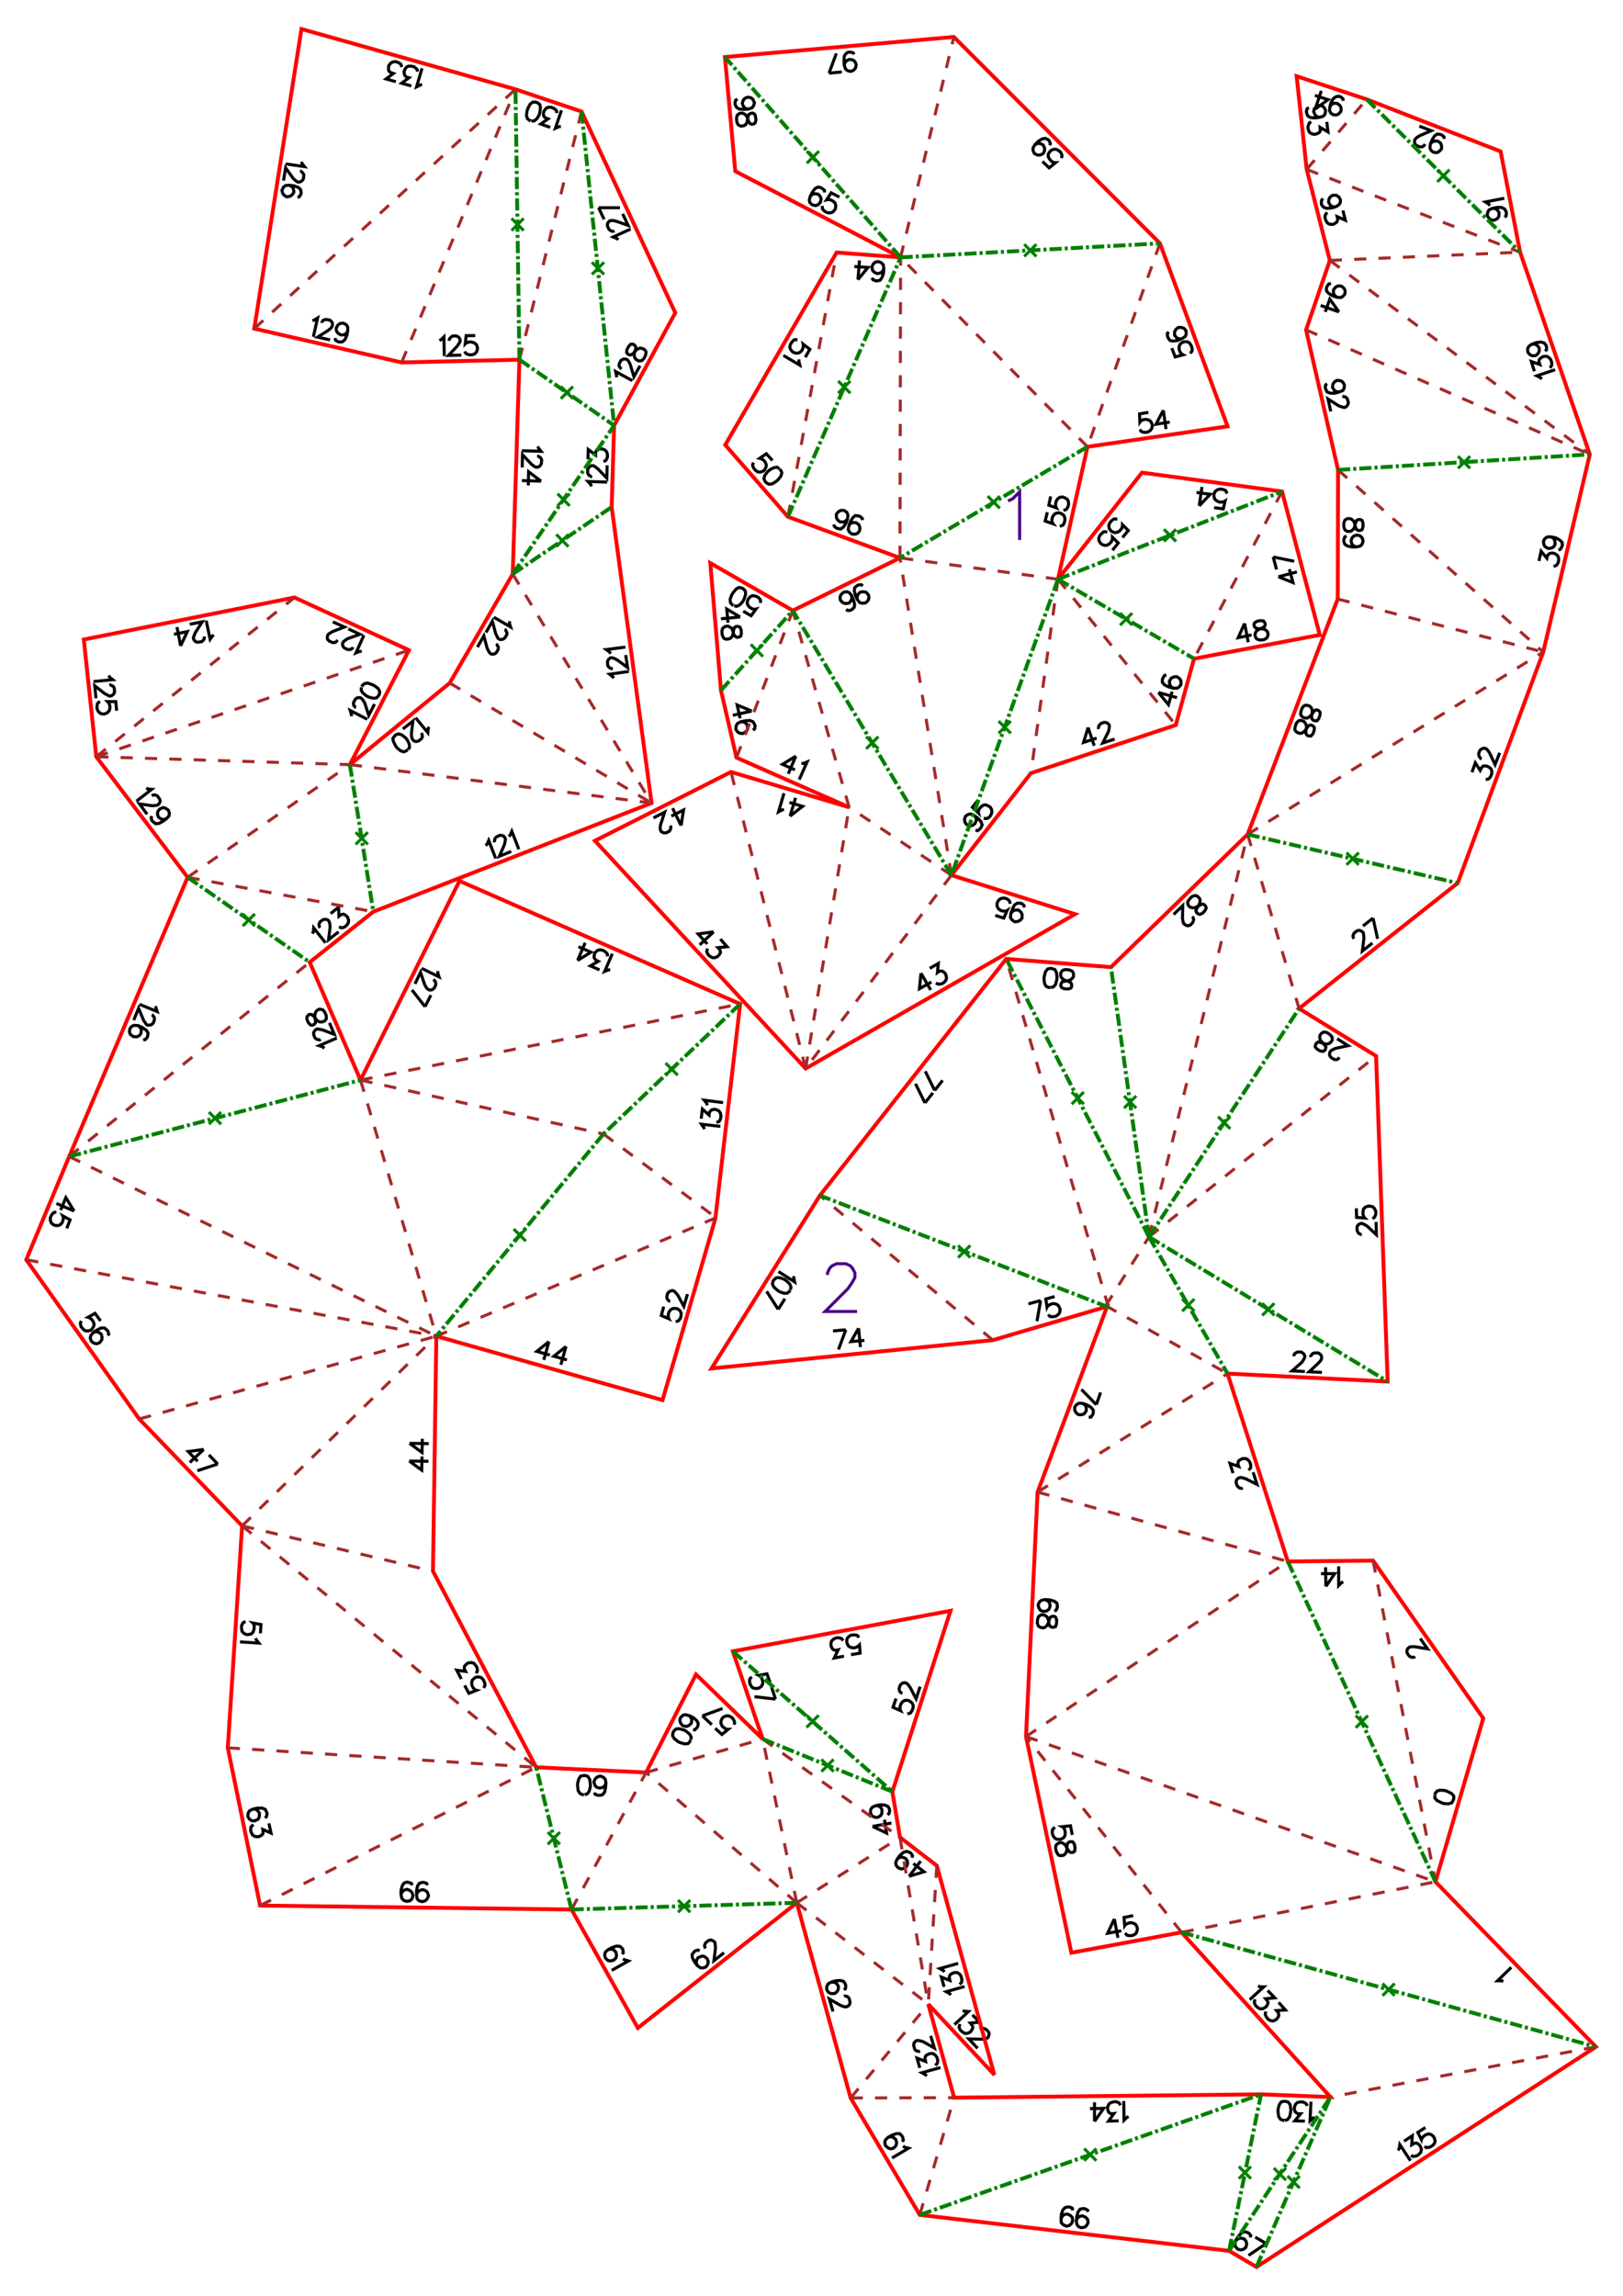 <?xml version="1.0" encoding="UTF-8" standalone="no"?>
<svg
   height="841.89pt"
   viewBox="0 0 533 754"
   width="595.276pt"
   version="1.1"
   id="svg1"
   sodipodi:docname="taureau278_P25_A4x3.svg"
   inkscape:version="1.3 (0e150ed6c4, 2023-07-21)"
   xmlns:inkscape="http://www.inkscape.org/namespaces/inkscape"
   xmlns:sodipodi="http://sodipodi.sourceforge.net/DTD/sodipodi-0.dtd"
   xmlns="http://www.w3.org/2000/svg"
   xmlns:svg="http://www.w3.org/2000/svg">
  <defs
     id="defs1" />
  <sodipodi:namedview
     id="namedview1"
     pagecolor="#ffffff"
     bordercolor="#000000"
     borderopacity="0.25"
     inkscape:showpageshadow="2"
     inkscape:pageopacity="0.0"
     inkscape:pagecheckerboard="0"
     inkscape:deskcolor="#d1d1d1"
     inkscape:document-units="mm"
     showgrid="false"
     inkscape:zoom="0.47221323"
     inkscape:cx="1178.493"
     inkscape:cy="562.246"
     inkscape:window-width="1920"
     inkscape:window-height="1057"
     inkscape:window-x="-8"
     inkscape:window-y="-8"
     inkscape:window-maximized="1"
     inkscape:current-layer="svg1" />
  <style
     type="text/css"
     id="style1"><![CDATA[
			path {
				fill: none;
			}
		]]></style>
  <g
     id="page_001"
     transform="translate(-0.337,-0.171)">
    <path
       d="m 385.2,114.5 1.1,2.9 2.6,-0.7 -0.4,-0.2 -0.6,-0.7 -0.3,-0.9 V 114 l 0.3,-0.8 0.8,-0.6 0.5,-0.2 h 1 l 0.7,0.3 0.6,0.8 0.3,0.8 0.1,1 -0.2,0.4 -0.5,0.5 m -7,-7 -0.5,0.5 0.1,0.9 0.2,0.6 0.6,0.8 1,0.2 1.5,-0.2 1.4,-0.6 1.1,-0.7 0.3,-0.7 v -1 l -0.1,-0.3 -0.6,-0.7 -0.8,-0.3 h -0.9 l -0.3,0.1 -0.7,0.6 -0.4,0.8 v 0.9 l 0.1,0.3 0.6,0.7 0.8,0.4 0.9,-0.1 m -11,24.2 -2.9,0.5 0.1,2.7 0.2,-0.3 0.9,-0.5 0.8,-0.1 1,0.2 0.7,0.5 0.4,0.8 0.1,0.6 -0.2,0.9 -0.5,0.7 -0.9,0.5 -0.8,0.1 -1,-0.2 -0.3,-0.2 -0.4,-0.6 m 7.7,-6.3 -2.4,4.6 4.5,-0.7 m -2.1,-3.9 0.9,6.2 m -39,27.3 -0.7,2.9 2.6,0.9 -0.3,-0.4 -0.1,-0.9 0.2,-0.9 0.5,-0.8 0.7,-0.5 1,-0.1 0.6,0.2 0.8,0.5 0.4,0.7 0.1,0.9 -0.2,0.9 -0.4,0.8 -0.4,0.2 -0.7,0.2 m -3,-9.8 -0.6,2.9 2.5,0.9 -0.2,-0.4 -0.1,-0.9 0.2,-0.9 0.5,-0.8 0.7,-0.5 1,-0.1 0.5,0.2 0.9,0.5 0.4,0.7 0.1,0.9 -0.2,0.9 -0.5,0.8 -0.3,0.2 -0.7,0.2 m -29.3,100.2 0.6,0.8 0.1,0.8 -0.4,0.9 -0.1,0.2 -0.8,0.6 -0.9,0.1 -0.9,-0.4 -0.2,-0.1 -0.5,-0.8 -0.1,-0.9 0.3,-0.9 0.2,-0.2 0.8,-0.5 0.8,-0.1 1.1,0.5 1.2,0.9 1,1.1 0.4,1.1 -0.4,0.9 -0.3,0.4 -0.8,0.6 -0.7,-0.2 m 0.9,-9.9 -1.9,2.4 2,1.9 -0.1,-0.4 0.3,-0.9 0.6,-0.7 0.8,-0.6 0.8,-0.1 0.9,0.4 0.5,0.3 0.5,0.8 0.1,0.9 -0.3,0.9 -0.5,0.7 -0.8,0.5 H 324 l -0.6,-0.1 m 34.3,-29.8 -1.5,4.9 4.3,-1.4 m -2.8,-3.5 2,6 m 1.5,-5.5 -0.1,-0.3 0.1,-0.7 0.2,-0.3 0.5,-0.5 1.1,-0.4 0.7,0.1 0.4,0.2 0.5,0.5 0.1,0.5 -0.1,0.7 -0.2,1 -1.9,3.8 3.9,-1.3 m 14.4,-15.3 3.3,4 1.2,-4.3 m -4.5,0.3 6.1,1.7 m -3.5,-7.5 -0.6,0.2 -0.5,0.8 -0.2,0.5 v 1 l 0.7,0.8 1.4,0.7 1.5,0.4 h 1.2 l 0.7,-0.4 0.6,-0.8 v -0.3 -0.9 l -0.4,-0.7 -0.8,-0.6 -0.3,-0.1 -0.9,0.1 -0.8,0.4 -0.5,0.8 -0.1,0.3 0.1,0.9 0.4,0.8 0.8,0.5 m -103.8,-29.1 -0.1,-0.9 0.3,-0.8 0.7,-0.7 0.2,-0.1 1,-0.1 0.8,0.2 0.6,0.7 0.2,0.3 0.1,0.9 -0.3,0.8 -0.7,0.7 -0.2,0.1 -1,0.1 -0.8,-0.2 -0.8,-1 -0.6,-1.3 -0.4,-1.5 0.1,-1.1 0.7,-0.6 0.5,-0.3 1,-0.1 0.5,0.4 m -5.5,7.7 0.5,0.4 1,-0.1 0.5,-0.3 0.7,-0.7 0.1,-1 -0.4,-1.5 -0.6,-1.4 -0.8,-0.9 -0.8,-0.3 -1,0.2 -0.2,0.1 -0.7,0.7 -0.3,0.8 0.1,0.9 0.2,0.3 0.6,0.6 0.8,0.3 1,-0.1 0.3,-0.1 0.6,-0.7 0.3,-0.8 -0.1,-1 m -18.3,52.8 -4.4,2.7 4.1,1.8 m 0.3,-4.5 -2.5,5.8 m 4.3,-3.4 h 0.7 l 1.2,-0.5 -2.6,5.8 m -15.6,-22.5 -4.8,-2 1,4.4 m 3.8,-2.4 -6.2,1.4 m 6.6,4.9 0.6,-0.5 0.1,-0.9 -0.2,-0.6 -0.5,-0.8 -1,-0.4 -1.5,0.1 -1.5,0.3 -1.1,0.6 -0.4,0.7 -0.1,0.9 v 0.3 l 0.5,0.8 0.8,0.5 0.9,0.1 0.3,-0.1 0.8,-0.5 0.5,-0.7 v -1 -0.3 l -0.5,-0.8 -0.7,-0.4 -1,-0.1 m 0.8,-36.3 2.6,1.5 1.6,-2.2 -0.4,0.1 -0.9,-0.2 -0.8,-0.5 -0.6,-0.7 -0.2,-0.8 0.2,-0.9 0.3,-0.5 0.7,-0.7 0.8,-0.2 0.9,0.2 0.8,0.4 0.6,0.7 0.1,0.5 v 0.6 m -8.7,0.9 0.9,0.2 1,-0.5 1,-1.1 0.4,-0.8 0.5,-1.5 -0.1,-1.1 -0.6,-0.7 -0.5,-0.3 -1,-0.2 -0.9,0.5 -1,1.2 -0.5,0.8 -0.5,1.4 0.1,1.1 0.6,0.7 0.4,0.2 m 2.2,3.8 -4.4,-2.6 0.4,4.5 m 4,-1.9 -6.3,0.6 m 6.6,3.6 -0.4,-0.9 -0.6,-0.2 h -0.6 l -0.6,0.4 -0.2,0.6 -0.2,1.2 -0.2,0.9 -0.6,0.7 -0.6,0.3 -0.9,0.1 -0.6,-0.2 -0.3,-0.3 -0.4,-0.9 -0.1,-1.2 0.2,-0.9 0.3,-0.3 0.6,-0.4 0.9,-0.1 0.6,0.3 0.7,0.5 0.3,0.9 0.4,1.2 0.4,0.5 0.6,0.3 0.6,-0.1 0.6,-0.3 0.2,-0.9 -0.1,-1.4 m 88.6,93.4 0.6,-0.8 0.7,-0.3 1,-0.1 0.3,0.1 0.7,0.6 0.4,0.7 v 1 0.3 l -0.6,0.7 -0.8,0.4 -0.9,0.1 -0.3,-0.1 -0.8,-0.6 -0.4,-0.7 0.1,-1.3 0.5,-1.4 0.7,-1.4 0.9,-0.6 h 0.9 l 0.6,0.1 0.7,0.6 0.2,0.7 m -9.6,2.6 2.8,0.9 1.1,-2.5 -0.3,0.2 h -1 l -0.8,-0.2 -0.8,-0.6 -0.4,-0.8 v -0.9 l 0.2,-0.6 0.5,-0.7 0.8,-0.4 0.9,-0.1 0.9,0.3 0.7,0.6 0.2,0.4 0.1,0.6 m -29.3,22.8 -0.5,5.1 3.9,-2.2 m -3.4,-2.9 3.2,5.5 m -0.3,-7.1 2.8,-1.6 -0.3,3 0.7,-0.5 h 0.7 l 0.4,0.1 0.7,0.6 0.3,0.6 0.2,0.9 -0.2,0.8 -0.6,0.7 -0.8,0.5 -1,0.1 -0.4,-0.1 -0.5,-0.3 m -29,-152.5 -0.6,0.8 -0.8,0.3 h -0.9 l -0.3,-0.1 -0.7,-0.6 -0.4,-0.8 v -0.9 l 0.1,-0.3 0.6,-0.7 0.8,-0.4 h 1 l 0.2,0.1 0.8,0.6 0.3,0.8 -0.1,1.2 -0.5,1.4 -0.8,1.3 -0.9,0.7 -0.9,-0.1 -0.6,-0.2 -0.7,-0.6 -0.1,-0.6 m 9.4,-1.4 -0.1,-0.6 -0.7,-0.6 -0.6,-0.2 -1,-0.1 -0.8,0.7 -0.8,1.3 -0.5,1.4 -0.2,1.2 0.4,0.8 0.7,0.6 0.3,0.1 h 1 l 0.7,-0.3 0.6,-0.8 0.1,-0.3 v -0.9 l -0.3,-0.8 -0.8,-0.6 -0.2,-0.1 h -1 l -0.8,0.3 -0.5,0.8 m 7.6,-81.5 0.3,0.6 0.9,0.4 h 0.6 l 0.9,-0.2 0.6,-0.9 0.5,-1.4 0.1,-1.5 -0.2,-1.3 -0.6,-0.6 -0.9,-0.4 h -0.3 l -0.9,0.2 -0.6,0.6 -0.4,0.9 v 0.3 l 0.2,0.9 0.6,0.6 0.8,0.4 h 0.3 l 1,-0.2 0.6,-0.6 0.4,-0.8 m -8.5,3.6 3.3,-4 -4.5,-0.3 m 1.2,4.3 0.5,-6.3 m -17.8,31.8 1.5,-2.6 -2.2,-1.7 0.1,0.5 -0.2,0.9 -0.4,0.8 -0.7,0.6 -0.9,0.2 -0.9,-0.2 -0.5,-0.3 -0.6,-0.7 -0.3,-0.8 0.2,-0.9 0.5,-0.8 0.7,-0.7 0.4,-0.1 0.7,0.1 m 0.5,6.4 v 0.7 l 0.3,1.2 -5.4,-3.2 m -3.6,34.5 -2,-2.2 -2.2,1.5 0.4,0.1 0.8,0.4 0.6,0.7 0.4,0.9 -0.1,0.8 -0.5,0.9 -0.4,0.4 -0.9,0.3 h -0.8 l -0.8,-0.5 -0.6,-0.7 -0.4,-0.9 v -0.4 l 0.3,-0.6 m 8.5,2 -0.8,-0.5 -1.1,0.2 -1.3,0.7 -0.7,0.6 -0.9,1.2 -0.3,1.1 0.4,0.9 0.4,0.4 0.8,0.5 1.1,-0.1 1.3,-0.8 0.7,-0.6 0.9,-1.2 0.3,-1.1 -0.4,-0.8 -0.3,-0.4 m 3.4,114 4.1,-3.2 -4.3,-1.3 m 0.2,4.5 1.8,-6 m -3.8,3.8 -0.7,0.2 -1.1,0.6 1.8,-6.1 m -33.8,10.6 0.8,-5.1 -4,2 m 3.2,3.1 -2.8,-5.7 m -0.7,5.7 0.1,0.3 v 0.6 l -0.1,0.4 -0.4,0.6 -1.1,0.5 h -0.6 l -0.4,-0.1 -0.6,-0.4 -0.2,-0.5 -0.1,-0.7 0.2,-1.1 1.3,-4 -3.7,1.9 m 19.8,37.4 -5.1,0.7 3,3.3 m 2.1,-4 -4.6,4.3 m 6.8,-1.9 2.2,2.5 -3,0.3 0.6,0.6 0.2,0.7 v 0.4 l -0.5,0.8 -0.4,0.4 -0.9,0.4 h -0.8 l -0.9,-0.5 -0.6,-0.6 -0.4,-0.9 0.1,-0.4 0.2,-0.6 m 110,-258.5 2.2,2.1 2.1,-1.7 h -0.4 l -0.9,-0.4 -0.6,-0.7 -0.5,-0.8 v -0.9 l 0.5,-0.8 0.4,-0.4 0.8,-0.4 h 0.9 l 0.8,0.4 0.7,0.6 0.4,0.9 v 0.4 l -0.2,0.6 m -8.7,-4.4 0.9,-0.4 h 0.8 l 0.9,0.4 0.2,0.2 0.4,0.9 v 0.8 l -0.4,0.9 -0.2,0.2 -0.9,0.4 h -0.8 l -0.9,-0.4 -0.2,-0.2 -0.4,-0.9 v -0.8 l 0.6,-1.1 1.1,-1.1 1.3,-0.8 1,-0.2 0.9,0.4 0.4,0.4 0.4,0.9 -0.2,0.6 m -67.5,-26.3 0.2,-0.9 0.6,-0.6 0.8,-0.4 h 0.3 l 1,0.2 0.6,0.5 0.4,0.9 v 0.3 l -0.2,0.9 -0.6,0.7 -0.8,0.4 h -0.3 l -0.9,-0.2 -0.7,-0.6 -0.4,-1.2 -0.1,-1.4 0.1,-1.6 0.6,-0.9 0.8,-0.4 h 0.6 l 0.9,0.2 0.4,0.5 m -8.3,6.2 2.4,-6.5 m 1.8,6.1 -4.2,0.4 m -1.5,39.2 v -0.7 l -0.7,-0.6 -0.5,-0.3 -0.9,-0.2 -1,0.5 -0.9,1.2 -0.7,1.4 -0.3,1.2 0.2,0.8 0.7,0.7 0.3,0.1 0.9,0.2 0.8,-0.3 0.7,-0.7 0.1,-0.2 0.2,-1 -0.3,-0.8 -0.6,-0.7 -0.3,-0.1 -0.9,-0.1 -0.8,0.2 -0.7,0.7 m 9.6,0.2 -2.7,-1.4 -1.5,2.3 0.4,-0.1 0.9,0.1 0.8,0.4 0.7,0.7 0.2,0.8 -0.1,1 -0.3,0.5 -0.7,0.7 -0.8,0.2 -0.9,-0.1 -0.8,-0.4 -0.7,-0.7 -0.1,-0.4 V 67.8 M 246.1,36 l -0.9,-0.2 -0.7,-0.6 -0.3,-0.8 -0.1,-0.3 0.3,-1 0.5,-0.6 0.9,-0.4 h 0.3 l 0.9,0.2 0.6,0.5 0.4,0.9 0.1,0.3 -0.3,0.9 -0.5,0.7 -1.2,0.4 -1.5,0.1 -1.5,-0.1 -0.9,-0.6 -0.4,-0.8 -0.1,-0.6 0.2,-0.9 0.6,-0.4 m 6,5.7 -0.4,-0.8 -0.6,-0.3 -0.6,0.1 -0.6,0.3 -0.3,0.7 -0.2,1.2 -0.2,0.9 -0.5,0.7 -0.6,0.3 -0.9,0.1 -0.6,-0.3 -0.3,-0.2 -0.4,-0.9 -0.1,-1.2 0.2,-0.9 0.3,-0.3 0.5,-0.4 0.9,-0.1 0.7,0.3 0.6,0.5 0.4,0.9 0.4,1.1 0.4,0.6 0.6,0.3 0.6,-0.1 0.5,-0.3 0.3,-1 -0.2,-1.3 m 171.8,151.3 4.8,1.9 -1.2,-4.4 m -3.6,2.5 6.1,-1.6 m -7.8,-4.9 6.9,1.4 m -5.8,2.7 -1.1,-4.1 m -9.4,21.8 -2.1,4.7 4.4,-0.9 m -2.3,-3.8 1.2,6.2 m 2.9,-6.9 -0.8,0.5 -0.2,0.6 0.1,0.6 0.4,0.5 0.7,0.2 1.2,0.1 1,0.1 0.7,0.5 0.4,0.5 0.1,0.9 -0.2,0.6 -0.2,0.4 -0.8,0.5 -1.2,0.2 -0.9,-0.2 -0.4,-0.2 -0.4,-0.5 -0.2,-0.9 0.2,-0.7 0.5,-0.7 0.8,-0.4 1.1,-0.5 0.6,-0.4 0.2,-0.7 -0.2,-0.6 -0.4,-0.5 -0.9,-0.1 -1.3,0.2 m -14,-37.3 3,0.4 0.6,-2.6 -0.3,0.2 -1,0.2 -0.8,-0.1 -0.9,-0.5 -0.5,-0.6 -0.2,-1 0.1,-0.6 0.4,-0.8 0.7,-0.5 0.9,-0.2 0.9,0.1 0.9,0.4 0.2,0.4 0.2,0.6 m -9.1,4 3.6,-3.8 -4.5,-0.6 m 0.9,4.4 0.9,-6.2 m -26.1,16.6 1.9,-2.3 -1.9,-1.9 v 0.4 l -0.3,0.9 -0.6,0.7 -0.8,0.5 -0.8,0.1 -0.9,-0.3 -0.5,-0.4 -0.5,-0.8 -0.1,-0.8 0.3,-0.9 0.6,-0.7 0.8,-0.6 h 0.4 l 0.7,0.1 m -1.6,10.2 1.9,-2.4 -1.9,-1.9 v 0.5 l -0.3,0.9 -0.6,0.7 -0.8,0.5 -0.8,0.1 -0.9,-0.3 -0.5,-0.4 -0.5,-0.8 -0.1,-0.8 0.3,-0.9 0.6,-0.7 0.8,-0.6 h 0.4 l 0.7,0.1 m 49.5,477.5 0.7,0.3 h 1.2 l -4.6,4.2 m 5.9,-3 2.3,2.4 -3,0.3 0.6,0.7 0.2,0.6 -0.1,0.4 -0.4,0.8 -0.5,0.4 -0.8,0.4 h -0.9 l -0.8,-0.5 -0.6,-0.6 -0.4,-0.9 v -0.4 l 0.3,-0.7 m 7.7,1 2.2,2.5 -2.9,0.2 0.6,0.7 0.1,0.7 v 0.4 l -0.5,0.8 -0.4,0.4 -0.9,0.4 -0.8,-0.1 -0.8,-0.4 -0.6,-0.7 -0.4,-0.9 v -0.4 l 0.2,-0.6 m 78,-9.9 -0.6,-0.2 h -1.3 l 4.5,-4.4 m -150.1,-117 0.6,-0.3 0.4,-0.9 v -0.6 l -0.2,-0.9 -0.9,-0.6 -1.5,-0.4 -1.5,-0.1 -1.2,0.3 -0.6,0.5 -0.4,0.9 v 0.3 l 0.3,0.9 0.5,0.7 0.9,0.3 h 0.3 l 0.9,-0.2 0.7,-0.6 0.3,-0.9 v -0.3 l -0.2,-0.9 -0.6,-0.6 -0.9,-0.4 m 3.9,6.8 -0.3,-0.9 -0.5,-0.4 H 346 l -0.7,0.3 -0.3,0.6 -0.3,1.1 -0.4,0.9 -0.6,0.6 -0.6,0.3 -0.9,-0.1 -0.6,-0.3 -0.3,-0.3 -0.3,-0.9 0.1,-1.2 0.3,-0.9 0.4,-0.3 0.6,-0.3 0.9,0.1 0.6,0.3 0.5,0.6 0.3,0.9 0.2,1.3 0.3,0.6 0.6,0.3 h 0.6 l 0.6,-0.2 0.3,-0.9 0.1,-1.4 m 61.1,-43.2 -0.3,0.1 -0.7,-0.1 -0.3,-0.2 -0.5,-0.5 -0.4,-1.1 0.1,-0.7 0.2,-0.4 0.5,-0.4 0.6,-0.2 0.6,0.1 1.1,0.3 3.8,1.9 -1.3,-4 m -6.6,0.3 -1,-3.2 2.9,1 -0.3,-0.8 0.1,-0.7 0.2,-0.4 0.8,-0.5 0.5,-0.2 h 1 l 0.7,0.4 0.6,0.7 0.3,0.9 v 1 l -0.2,0.3 -0.5,0.5 m -50,-21.5 -4.9,-5 m 6.3,1 -1.4,4 m -2.5,4.1 h 0.7 l 0.6,-0.8 0.2,-0.5 v -1 l -0.7,-0.9 -1.3,-0.8 -1.4,-0.5 -1.2,-0.1 -0.8,0.4 -0.6,0.7 -0.1,0.3 v 0.9 l 0.4,0.8 0.7,0.6 0.3,0.1 h 0.9 l 0.8,-0.3 0.6,-0.8 0.1,-0.3 v -0.9 l -0.3,-0.8 -0.8,-0.6 m 69.3,-15.5 v -0.3 l 0.3,-0.6 0.3,-0.2 0.6,-0.3 h 1.2 l 0.6,0.4 0.3,0.3 0.3,0.6 -0.1,0.6 -0.3,0.6 -0.6,0.9 -3.2,2.8 4.2,0.2 m 1.9,-4.7 v -0.3 l 0.4,-0.6 0.3,-0.3 0.6,-0.2 h 1.2 l 0.6,0.4 0.3,0.3 0.2,0.6 v 0.6 l -0.3,0.6 -0.7,0.8 -3.1,2.9 4.2,0.2 m 13.1,-45.3 h -0.3 l -0.6,-0.3 -0.3,-0.3 -0.3,-0.6 -0.1,-1.2 0.3,-0.6 0.3,-0.3 0.6,-0.3 h 0.6 l 0.6,0.3 0.9,0.5 3.1,2.9 -0.1,-4.2 m -6.5,-4.5 0.1,3 2.7,0.2 -0.3,-0.3 -0.3,-0.9 v -0.9 l 0.2,-0.9 0.6,-0.6 0.9,-0.3 h 0.6 l 0.9,0.2 0.6,0.6 0.4,0.9 v 0.9 l -0.3,0.9 -0.3,0.3 -0.5,0.3 m -10.8,-52.9 -0.2,0.2 -0.5,0.4 -0.5,0.1 -0.6,-0.1 -1,-0.6 -0.4,-0.6 -0.1,-0.4 0.1,-0.7 0.3,-0.5 0.5,-0.3 1,-0.5 4.2,-0.9 -3.6,-2.3 m -5.6,4 0.9,0.2 0.6,-0.3 0.3,-0.5 0.1,-0.7 -0.4,-0.6 -0.8,-0.9 -0.6,-0.7 -0.2,-0.8 v -0.7 l 0.5,-0.7 0.6,-0.4 0.4,-0.1 0.9,0.2 1,0.7 0.6,0.7 0.1,0.4 v 0.7 l -0.5,0.7 -0.6,0.4 -0.8,0.2 -0.9,-0.2 -1.2,-0.4 -0.7,-0.1 -0.5,0.4 -0.3,0.5 -0.1,0.7 0.6,0.7 1.1,0.7 m 11,-36.9 -0.1,-0.2 -0.2,-0.7 0.1,-0.4 0.3,-0.6 0.9,-0.7 0.7,-0.2 0.4,0.1 0.6,0.3 0.4,0.4 0.1,0.7 0.1,1.1 -0.5,4.2 3.3,-2.6 m 0.2,-8.2 1.5,6.8 m -4.8,-4.2 3.3,-2.6 m 32.5,-47.9 1.1,-3.1 1.6,2.5 0.4,-0.8 0.4,-0.5 0.4,-0.2 1,0.1 0.5,0.2 0.8,0.6 0.3,0.7 v 1 l -0.3,0.8 -0.6,0.8 -0.4,0.2 h -0.7 m -1.3,-6.7 -0.3,-0.1 -0.4,-0.5 -0.2,-0.4 -0.1,-0.7 0.4,-1.1 0.5,-0.4 0.4,-0.2 0.7,-0.1 0.5,0.2 0.5,0.5 0.6,0.9 1.8,3.8 1.5,-3.9 m -59,-12.4 v -0.9 l -0.4,-0.5 -0.6,-0.3 -0.6,0.1 -0.5,0.5 -0.7,1 -0.7,0.7 -0.7,0.4 H 429 l -0.8,-0.3 -0.5,-0.5 -0.2,-0.4 0.1,-0.9 0.4,-1.2 0.6,-0.7 0.4,-0.2 h 0.7 l 0.8,0.3 0.5,0.5 0.3,0.8 v 0.9 l -0.2,1.2 0.1,0.7 0.4,0.5 0.6,0.2 h 0.7 l 0.6,-0.8 0.4,-1.2 M 432,240 v -0.9 l -0.4,-0.5 -0.6,-0.3 -0.7,0.1 -0.5,0.5 -0.7,1 -0.6,0.7 -0.7,0.4 h -0.7 l -0.8,-0.3 -0.5,-0.5 -0.2,-0.4 0.1,-0.9 0.4,-1.2 0.6,-0.7 0.4,-0.2 h 0.7 l 0.8,0.3 0.4,0.5 0.4,0.8 v 0.9 l -0.2,1.2 0.1,0.7 0.4,0.5 0.6,0.2 h 0.6 l 0.7,-0.8 0.4,-1.2 m 16,-67.9 -0.3,-0.9 -0.6,-0.3 h -0.6 l -0.6,0.3 -0.3,0.6 -0.3,1.2 -0.3,0.9 -0.6,0.6 -0.6,0.3 h -0.9 l -0.6,-0.3 -0.3,-0.3 -0.3,-0.9 V 172 l 0.3,-0.9 0.3,-0.3 0.6,-0.3 h 0.9 l 0.6,0.3 0.6,0.6 0.3,0.9 0.3,1.2 0.3,0.6 0.6,0.3 h 0.6 l 0.6,-0.3 0.3,-0.9 v -1.3 m -2.1,7.9 -0.9,-0.3 -0.6,-0.6 -0.3,-0.9 v -0.3 l 0.3,-0.9 0.6,-0.6 0.9,-0.3 h 0.3 l 0.9,0.3 0.6,0.6 0.3,0.9 v 0.3 l -0.3,0.9 -0.6,0.6 -1.2,0.3 h -1.5 l -1.5,-0.3 -0.9,-0.6 -0.3,-0.9 v -0.6 l 0.3,-0.9 0.6,-0.3 m 63.2,8.2 0.7,-3.2 1.9,2.3 0.2,-0.9 0.5,-0.5 0.3,-0.2 1,-0.1 0.6,0.2 0.8,0.5 0.4,0.7 0.1,0.9 -0.2,0.9 -0.5,0.8 -0.4,0.2 -0.6,0.2 m -0.8,-9.7 0.8,0.5 0.4,0.7 0.1,1 v 0.3 l -0.5,0.8 -0.8,0.4 -0.9,0.1 -0.3,-0.1 -0.8,-0.5 -0.4,-0.7 -0.1,-0.9 v -0.3 l 0.5,-0.8 0.8,-0.5 h 1.2 l 1.5,0.3 1.3,0.7 0.8,0.8 0.1,0.9 -0.2,0.6 -0.5,0.8 -0.6,0.2 m -72,-51.9 -0.9,-0.1 -0.7,-0.4 -0.5,-0.8 -0.1,-0.3 0.1,-0.9 0.5,-0.8 0.8,-0.5 h 0.3 l 0.9,0.1 0.7,0.4 0.5,0.8 0.1,0.3 -0.1,1 -0.4,0.7 -1.2,0.5 -1.4,0.4 h -1.5 l -1.1,-0.4 -0.4,-0.8 -0.2,-0.6 0.1,-0.9 0.5,-0.4 m 5,4.2 h 0.3 l 0.6,0.1 0.4,0.2 0.4,0.6 0.3,1.1 -0.2,0.7 -0.2,0.3 -0.5,0.5 -0.6,0.1 -0.6,-0.2 -1,-0.3 -3.6,-2.3 0.9,4.1 m 2,-37.5 -0.7,-0.6 -0.4,-0.7 v -1 l 0.1,-0.3 0.6,-0.7 0.7,-0.4 h 1 l 0.3,0.1 0.7,0.6 0.4,0.7 v 1 l -0.1,0.3 -0.6,0.7 -0.7,0.4 -1.3,-0.1 -1.4,-0.5 -1.3,-0.8 -0.7,-0.8 v -1 l 0.2,-0.5 0.6,-0.8 0.7,-0.1 m 2.6,9.3 -3,-4.2 -1.5,4.2 m 4.5,0 -6,-2.1 m 72.6,24.2 -0.4,-0.5 -1.2,-0.6 6,-2 m -6.8,0.5 -1,-3.2 2.8,1 -0.3,-0.9 0.1,-0.7 0.2,-0.3 0.8,-0.6 0.5,-0.2 h 1 l 0.7,0.4 0.6,0.7 0.3,0.9 v 0.9 l -0.2,0.4 -0.4,0.5 m -5.9,-7.8 h 1 l 0.7,0.4 0.6,0.7 0.1,0.3 v 0.9 l -0.4,0.8 -0.7,0.6 -0.3,0.1 h -1 l -0.7,-0.4 -0.6,-0.7 -0.1,-0.3 v -1 l 0.4,-0.7 1,-0.7 1.4,-0.5 1.5,-0.2 1.1,0.3 0.6,0.7 0.2,0.6 v 0.9 l -0.5,0.5 m -48.3,590.9 0.4,-0.6 0.2,-1.3 3.5,5.3 m -2.1,-6.4 2.7,-1.8 -0.2,3 0.8,-0.5 0.7,-0.1 0.4,0.1 0.7,0.6 0.3,0.5 0.3,0.9 -0.2,0.9 -0.6,0.7 -0.7,0.5 -1,0.2 h -0.4 l -0.5,-0.4 m 4.7,-9.1 -2.5,1.6 1.2,2.4 0.1,-0.4 0.6,-0.7 0.7,-0.5 0.9,-0.3 0.9,0.2 0.7,0.6 0.3,0.5 0.3,0.9 -0.2,0.9 -0.6,0.7 -0.8,0.5 -0.9,0.2 h -0.4 l -0.6,-0.4 M 411,735 l 0.1,-0.7 -0.6,-0.7 -0.6,-0.3 -0.9,-0.2 -1,0.5 -1,1.1 -0.8,1.3 -0.3,1.2 0.2,0.8 0.6,0.7 0.3,0.2 0.9,0.2 0.8,-0.2 0.8,-0.6 0.1,-0.3 0.2,-0.9 -0.2,-0.8 -0.6,-0.8 -0.3,-0.1 -0.9,-0.2 -0.8,0.2 -0.8,0.6 m 10,1 -5.8,3.9 m 2.2,-6 3.6,2.1 m 16,-41.4 -0.6,0.2 -1,0.9 0.3,-6.3 m -2,6.4 -3.3,-0.1 1.9,-2.3 h -0.9 l -0.6,-0.4 -0.3,-0.3 -0.3,-0.9 0.1,-0.6 0.3,-0.9 0.6,-0.6 0.9,-0.2 h 0.9 l 0.9,0.4 0.3,0.3 0.3,0.6 m -7.4,4.8 0.9,-0.3 0.7,-0.9 0.3,-1.4 0.1,-0.9 -0.2,-1.6 -0.6,-0.9 -0.9,-0.3 H 422 l -0.9,0.2 -0.6,0.9 -0.4,1.5 v 0.9 l 0.2,1.5 0.6,0.9 0.8,0.3 0.5,0.1 m -69.5,29.5 -0.2,-0.7 -0.9,-0.4 H 351 l -0.9,0.2 -0.7,0.8 -0.5,1.4 -0.1,1.5 0.1,1.3 0.6,0.6 0.8,0.4 0.3,0.1 0.9,-0.2 0.7,-0.6 0.4,-0.8 v -0.3 l -0.1,-1 -0.6,-0.6 -0.8,-0.4 -0.3,-0.1 -1,0.2 -0.6,0.6 -0.4,0.8 m 8.9,-2.3 -0.2,-0.6 -0.8,-0.4 -0.6,-0.1 -1,0.2 -0.7,0.9 -0.4,1.4 -0.2,1.5 0.2,1.2 0.5,0.7 0.8,0.4 h 0.3 l 1,-0.2 0.6,-0.5 0.4,-0.8 0.1,-0.3 -0.2,-1 -0.6,-0.6 -0.8,-0.4 -0.3,-0.1 -0.9,0.2 -0.7,0.5 -0.4,0.9 m 17.2,-34.2 -0.6,0.3 -0.9,0.9 -0.1,-6.3 m -1.7,6.5 -3.3,0.1 1.8,-2.5 -0.9,0.1 -0.6,-0.3 -0.3,-0.3 -0.3,-0.9 v -0.6 l 0.3,-0.9 0.6,-0.6 0.9,-0.3 0.9,-0.1 0.9,0.3 0.3,0.3 0.3,0.6 m -8.5,5.3 3,-4.3 -4.5,0.1 m 1.5,4.2 v -6.3 m -63.1,13 0.3,-0.6 -0.2,-0.9 -0.3,-0.5 -0.7,-0.7 h -1.1 l -1.4,0.5 -1.3,0.7 -0.9,0.9 -0.2,0.8 0.2,1 0.2,0.2 0.7,0.6 0.8,0.3 0.9,-0.2 0.3,-0.2 0.6,-0.7 0.2,-0.8 -0.2,-1 -0.1,-0.2 -0.7,-0.6 -0.9,-0.3 -0.9,0.2 m 4.9,2.9 0.6,0.4 1.2,0.3 -5.4,3.2 m 11.4,-26.9 -0.5,-0.5 -1.1,-0.6 6.1,-1.7 m -6.8,0.1 -0.9,-3.2 2.8,1.1 -0.2,-0.9 0.1,-0.6 0.2,-0.4 0.8,-0.5 0.6,-0.2 h 0.9 l 0.8,0.5 0.5,0.7 0.3,0.9 -0.1,1 -0.2,0.3 -0.5,0.5 m -5,-4.7 -0.3,0.1 -0.7,-0.1 -0.4,-0.2 -0.4,-0.5 -0.3,-1.2 0.1,-0.7 0.2,-0.3 0.5,-0.5 0.6,-0.1 0.6,0.1 1.1,0.3 3.7,2.1 -1.2,-4 m -28.5,-15.1 0.5,-0.4 0.1,-1 -0.2,-0.6 -0.5,-0.8 -1.1,-0.3 -1.5,0.1 -1.4,0.4 -1.1,0.6 -0.4,0.8 -0.1,0.9 0.1,0.3 0.5,0.8 0.8,0.4 h 0.9 0.3 l 0.8,-0.6 0.4,-0.7 0.1,-0.9 -0.1,-0.3 -0.5,-0.8 -0.8,-0.4 -0.9,-0.1 m 4.1,4.7 0.2,-0.1 0.7,0.1 0.4,0.2 0.4,0.5 0.3,1.2 -0.1,0.6 -0.2,0.4 -0.5,0.4 -0.6,0.2 -0.6,-0.1 -1.1,-0.4 -3.7,-2.1 1.2,4.1 m 78.6,-58 -0.6,-3 -2.7,0.3 0.4,0.2 0.4,0.8 0.2,0.9 -0.1,1 -0.4,0.7 -0.9,0.5 -0.5,0.1 -1,-0.1 -0.7,-0.5 -0.5,-0.8 -0.2,-0.9 0.1,-0.9 0.3,-0.4 0.5,-0.4 m 6.4,5.6 -0.5,-0.8 -0.6,-0.1 -0.6,0.1 -0.5,0.4 -0.2,0.6 -0.1,1.3 -0.1,0.9 -0.4,0.7 -0.6,0.5 -0.8,0.1 -0.7,-0.1 -0.3,-0.3 -0.5,-0.8 -0.3,-1.2 0.1,-0.9 0.3,-0.4 0.5,-0.4 0.9,-0.2 0.6,0.2 0.7,0.5 0.5,0.8 0.6,1.1 0.4,0.5 0.6,0.2 0.6,-0.1 0.5,-0.4 0.1,-1 -0.2,-1.3 m 13.1,24.6 -2.2,4.7 4.5,-0.8 m -2.3,-3.9 1.2,6.2 m 5,-7.3 -3,0.6 0.2,2.7 0.2,-0.3 0.9,-0.5 0.9,-0.2 0.9,0.2 0.7,0.4 0.5,0.9 0.1,0.6 -0.2,0.9 -0.4,0.7 -0.9,0.5 -0.9,0.1 -0.9,-0.1 -0.3,-0.2 -0.4,-0.6 m -83,-35 4.6,2.2 -0.7,-4.4 m -3.9,2.2 6.2,-1.1 m -5.2,-5.7 1,0.1 0.7,0.5 0.4,0.8 v 0.3 l -0.1,1 -0.5,0.7 -0.8,0.4 -0.3,0.1 -1,-0.2 -0.7,-0.5 -0.4,-0.8 v -0.3 l 0.1,-0.9 0.5,-0.7 1.1,-0.5 1.5,-0.3 1.5,0.1 1,0.4 0.5,0.8 0.1,0.6 -0.2,1 -0.5,0.4 m -38.6,-43.5 -1,-2.8 -2.7,0.5 0.4,0.2 0.6,0.8 0.3,0.8 v 1 l -0.4,0.8 -0.7,0.5 -0.6,0.2 h -1 l -0.7,-0.3 -0.6,-0.8 -0.3,-0.9 v -0.9 l 0.2,-0.4 0.5,-0.5 m 7.8,7.3 -6.9,-0.8 m 5.6,-3.2 1.3,4 m 24.8,-14.6 3,-0.5 -0.2,-2.7 -0.3,0.3 -0.8,0.5 -0.9,0.2 -0.9,-0.2 -0.7,-0.4 -0.5,-0.9 -0.1,-0.6 0.1,-0.9 0.5,-0.7 0.8,-0.5 0.9,-0.1 1,0.1 0.3,0.2 0.4,0.6 m -4.9,6.1 -3.2,0.6 1.3,-2.7 -0.9,0.2 -0.6,-0.2 -0.4,-0.3 -0.4,-0.8 -0.1,-0.6 0.1,-0.9 0.5,-0.7 0.8,-0.5 0.9,-0.2 0.9,0.2 0.4,0.2 0.4,0.6 m 17.4,19 -1,2.9 2.5,1.1 -0.2,-0.4 v -0.9 l 0.3,-0.9 0.6,-0.8 0.7,-0.4 h 1 l 0.5,0.2 0.8,0.6 0.4,0.7 v 1 l -0.3,0.8 -0.5,0.8 -0.4,0.2 -0.7,0.1 m -1.6,-6.7 -0.3,-0.1 -0.5,-0.4 -0.2,-0.4 -0.1,-0.7 0.4,-1.1 0.5,-0.5 0.3,-0.2 0.7,-0.1 0.6,0.2 0.5,0.5 0.6,0.8 2,3.8 1.3,-4 m -74.6,14.2 h 0.6 l 0.7,-0.7 0.3,-0.5 0.1,-1 -0.5,-0.9 -1.2,-1 -1.3,-0.6 -1.2,-0.3 -0.8,0.2 -0.7,0.7 -0.2,0.3 -0.1,0.9 0.3,0.8 0.6,0.7 0.3,0.1 0.9,0.2 0.8,-0.3 0.7,-0.6 0.2,-0.3 0.1,-1 -0.3,-0.8 -0.6,-0.6 m 0.6,8 0.1,-1 -0.5,-0.9 -1.2,-1 -0.8,-0.4 -1.5,-0.4 -1,0.1 -0.7,0.7 -0.3,0.6 -0.1,0.9 0.5,0.9 1.2,1 0.8,0.4 1.5,0.4 1.1,-0.1 0.6,-0.7 0.2,-0.4 m 8.1,-3.9 2.2,2 2.1,-1.7 H 239 l -0.8,-0.4 -0.7,-0.6 -0.4,-0.9 v -0.8 l 0.4,-0.9 0.4,-0.4 0.9,-0.4 h 0.8 l 0.9,0.4 0.6,0.6 0.4,0.8 0.1,0.5 -0.2,0.6 m -10.4,-2.9 6.6,-2.4 m -3.5,5.3 -3.1,-2.9 m -35.5,25.2 0.3,0.6 0.9,0.3 h 0.6 l 0.9,-0.2 0.7,-0.9 0.3,-1.5 0.1,-1.5 -0.2,-1.2 -0.6,-0.6 -0.9,-0.4 h -0.3 l -0.9,0.3 -0.6,0.6 -0.4,0.8 v 0.3 l 0.3,1 0.5,0.6 0.9,0.3 h 0.3 l 0.9,-0.2 0.7,-0.6 0.3,-0.9 m -7,3.9 0.9,-0.3 0.6,-0.8 0.4,-1.5 v -0.9 l -0.2,-1.5 -0.6,-1 -0.8,-0.3 H 192 l -1,0.2 -0.6,0.9 -0.4,1.5 v 0.9 l 0.2,1.5 0.6,0.9 0.9,0.4 h 0.4 m -56.4,29.7 -0.3,-0.6 -0.9,-0.3 -0.6,-0.1 -0.9,0.3 -0.6,0.9 -0.4,1.5 v 1.5 l 0.3,1.2 0.6,0.6 0.9,0.3 h 0.3 l 0.9,-0.2 0.6,-0.6 0.3,-0.9 v -0.3 l -0.3,-0.9 -0.6,-0.6 -0.9,-0.4 h -0.3 l -0.9,0.3 -0.6,0.6 -0.3,0.9 m 8.7,-3.2 -0.3,-0.6 -0.9,-0.3 h -0.6 l -0.9,0.3 -0.6,0.9 -0.3,1.5 v 1.5 l 0.2,1.2 0.6,0.6 0.9,0.3 h 0.3 l 0.9,-0.3 0.6,-0.6 0.4,-0.9 v -0.3 l -0.3,-0.9 -0.6,-0.6 -0.9,-0.3 h -0.3 l -0.9,0.3 -0.6,0.6 -0.3,0.9 m -49.8,-25.4 0.5,-0.4 0.2,-1 -0.2,-0.6 -0.4,-0.8 -1,-0.4 h -1.6 l -1.4,0.3 -1.2,0.6 -0.4,0.7 -0.1,0.9 v 0.3 l 0.5,0.8 0.7,0.5 1,0.1 0.2,-0.1 0.9,-0.4 0.4,-0.7 0.1,-1 v -0.3 l -0.5,-0.8 -0.7,-0.5 -0.9,-0.1 m 5.2,4.7 0.7,3.2 -2.7,-1.2 0.1,0.8 -0.1,0.7 -0.3,0.3 -0.8,0.5 -0.6,0.1 -0.9,-0.1 -0.7,-0.4 -0.5,-0.9 -0.2,-0.8 0.1,-1 0.3,-0.3 0.5,-0.5 m 2.3,-62.8 0.2,-2.9 -2.7,-0.5 0.3,0.3 0.2,0.9 -0.1,0.9 -0.3,0.9 -0.6,0.6 -1,0.2 h -0.6 l -0.8,-0.4 -0.6,-0.6 -0.2,-1 v -0.9 l 0.4,-0.8 0.3,-0.3 0.6,-0.3 m 3.3,5.5 0.3,0.6 0.8,1 -6.2,-0.4 m 73.8,14.3 1.4,2.6 2.5,-1 -0.4,-0.1 -0.7,-0.7 -0.4,-0.8 -0.1,-0.9 0.2,-0.8 0.7,-0.7 0.5,-0.3 0.9,-0.1 0.8,0.2 0.7,0.7 0.4,0.8 0.2,0.9 -0.1,0.4 -0.4,0.6 m -7.3,-2.9 -1.5,-2.9 2.9,0.4 -0.4,-0.8 v -0.6 l 0.1,-0.4 0.7,-0.7 0.5,-0.3 0.9,-0.1 0.9,0.2 0.6,0.7 0.5,0.8 0.1,0.9 -0.1,0.4 -0.4,0.5 m 48.1,92.3 0.3,-0.5 -0.1,-1 -0.3,-0.5 -0.7,-0.6 -1.1,-0.1 -1.5,0.5 -1.3,0.7 -0.9,0.8 -0.2,0.9 0.2,0.9 0.1,0.2 0.7,0.7 0.8,0.2 1,-0.2 0.2,-0.1 0.7,-0.7 0.2,-0.8 -0.2,-1 -0.1,-0.2 -0.7,-0.7 -0.8,-0.2 -1,0.2 m 4.9,3 0.5,0.3 1.3,0.4 -5.5,3.1 m 28.9,-6.4 -0.6,-0.3 -0.9,0.3 -0.4,0.4 -0.6,0.8 0.1,1 0.7,1.4 0.9,1.2 1,0.7 0.9,0.1 0.9,-0.3 0.2,-0.2 0.5,-0.8 0.1,-0.8 -0.3,-0.9 -0.2,-0.2 -0.8,-0.6 -0.8,-0.1 -0.9,0.4 -0.3,0.1 -0.5,0.8 -0.1,0.9 0.3,0.9 m 2.7,-5.6 -0.1,-0.2 -0.2,-0.7 0.1,-0.4 0.3,-0.6 0.9,-0.7 0.7,-0.2 0.4,0.1 0.6,0.3 0.4,0.4 0.1,0.7 0.1,1.1 -0.5,4.2 3.3,-2.6 M 439,68.1 h -1 l -0.7,-0.5 -0.5,-0.8 -0.1,-0.3 0.1,-0.9 0.4,-0.7 0.8,-0.6 h 0.3 0.9 l 0.8,0.5 0.5,0.8 0.1,0.3 -0.1,0.9 -0.5,0.7 -1,0.6 -1.5,0.4 -1.5,0.1 -1,-0.4 -0.6,-0.8 -0.1,-0.6 0.1,-0.9 0.5,-0.5 m 6.5,3.9 0.8,3.2 -2.7,-1.2 0.2,0.9 -0.2,0.7 -0.2,0.3 -0.8,0.5 -0.5,0.2 -1,-0.1 -0.7,-0.4 -0.5,-0.8 -0.3,-0.9 0.1,-0.9 0.2,-0.4 0.5,-0.4 m 33.8,-22.5 0.6,-0.7 0.8,-0.3 h 1 l 0.2,0.1 0.8,0.6 0.3,0.8 v 0.9 l -0.1,0.3 -0.7,0.7 -0.7,0.4 -1,-0.1 -0.3,-0.1 -0.7,-0.6 -0.3,-0.7 0.1,-1.3 0.6,-1.4 0.8,-1.3 0.9,-0.6 0.9,0.1 0.6,0.2 0.7,0.6 0.1,0.7 m -6.3,1.7 -0.2,0.3 -0.4,0.4 -0.4,0.2 h -0.7 l -1.1,-0.4 -0.5,-0.5 -0.1,-0.4 -0.1,-0.6 0.2,-0.6 0.5,-0.5 0.9,-0.6 3.9,-1.7 -3.9,-1.5 m 24,27 1,0.1 0.7,0.5 0.5,0.8 v 0.3 l -0.1,1 -0.5,0.7 -0.8,0.4 -0.3,0.1 -0.9,-0.1 -0.7,-0.5 -0.5,-0.8 -0.1,-0.3 0.2,-1 0.4,-0.7 1.1,-0.5 1.5,-0.3 h 1.5 l 1,0.5 0.5,0.8 0.1,0.6 -0.1,0.9 -0.5,0.4 m -4.8,-3.8 -0.4,-0.5 -1.1,-0.7 6.2,-1.2 m -60.6,-26.6 -0.9,-0.2 -0.6,-0.5 -0.4,-0.9 -0.1,-0.3 0.2,-0.9 0.6,-0.6 0.8,-0.4 0.3,-0.1 1,0.2 0.6,0.6 0.4,0.8 v 0.3 l -0.2,1 -0.5,0.6 -1.2,0.4 -1.4,0.2 -1.6,-0.1 -0.9,-0.5 -0.4,-0.9 -0.1,-0.6 0.2,-0.9 0.6,-0.4 m 5.9,4.7 0.4,3.3 -2.6,-1.5 0.1,0.9 -0.2,0.6 -0.3,0.3 -0.9,0.4 -0.6,0.1 -0.9,-0.2 -0.7,-0.5 -0.4,-0.9 -0.1,-0.9 0.3,-0.9 0.2,-0.4 0.6,-0.3 m 6.1,-4.9 0.5,-0.8 0.8,-0.4 h 1 l 0.2,0.1 0.8,0.6 0.4,0.7 v 1 l -0.1,0.3 -0.6,0.7 -0.7,0.4 h -1 l -0.3,-0.1 -0.7,-0.5 -0.4,-0.8 0.1,-1.2 0.4,-1.5 0.8,-1.3 0.9,-0.6 0.9,-0.1 0.6,0.2 0.7,0.6 0.1,0.7 m -9.2,2.7 4.2,-3.1 -4.3,-1.4 m 0.1,4.5 2,-6 m -299.6,450 4.1,3 0.1,-4.5 m -4.2,1.5 6.3,0.1 m -6.2,-5.9 4.1,3 0.1,-4.5 m -4.2,1.5 6.3,0.1 m -73.9,1.9 -5.1,0.7 3.1,3.2 m 2,-3.9 -4.6,4.3 m 9.2,0.5 -6.7,2.2 m 3.8,-5.2 2.9,3 m -38.5,-47 -1.8,-2.5 -2.3,1.3 0.4,0.1 0.8,0.6 0.5,0.7 0.3,0.9 -0.2,0.8 -0.5,0.8 -0.5,0.4 -0.9,0.2 -0.9,-0.1 -0.7,-0.6 -0.6,-0.7 -0.2,-0.9 v -0.4 L 27,434 m 8.7,4.8 0.3,-0.5 -0.3,-1 -0.4,-0.4 -0.7,-0.6 h -1.1 l -1.4,0.7 -1.2,0.8 -0.8,1 -0.2,0.8 0.3,0.9 0.2,0.3 0.7,0.5 0.9,0.2 0.9,-0.3 0.2,-0.2 0.6,-0.8 0.1,-0.8 -0.2,-0.9 -0.2,-0.3 -0.8,-0.5 -0.8,-0.2 -0.9,0.3 m -6.3,-39.9 -2.7,-4.4 -1.7,4.1 m 4.4,0.3 -5.8,-2.5 m 3.4,8.2 1.1,-2.8 -2.4,-1.3 0.2,0.4 -0.1,0.9 -0.3,0.9 -0.6,0.7 -0.8,0.3 -1,-0.1 -0.5,-0.2 -0.7,-0.6 -0.3,-0.8 v -0.9 l 0.4,-0.9 0.6,-0.7 0.4,-0.2 h 0.6 m 88,-53.8 -0.5,-0.5 -1.2,-0.4 5.8,-2.5 m -5.3,0.4 -0.3,0.2 -0.6,-0.1 -0.4,-0.1 -0.6,-0.5 -0.4,-1.1 v -0.6 l 0.2,-0.4 0.4,-0.5 0.5,-0.3 0.7,0.1 1.1,0.2 3.9,1.5 -1.6,-3.8 m -6.9,0 0.7,0.7 0.6,0.1 0.6,-0.3 0.4,-0.5 v -0.6 l -0.2,-1.3 v -0.9 l 0.3,-0.8 0.4,-0.5 0.8,-0.4 0.7,0.1 0.4,0.1 0.6,0.7 0.5,1.1 0.1,1 -0.2,0.4 -0.4,0.5 -0.8,0.3 h -0.7 l -0.8,-0.3 -0.6,-0.7 -0.8,-1 -0.5,-0.4 -0.7,-0.1 -0.5,0.3 -0.4,0.5 v 0.9 l 0.6,1.3 m -50.3,-5.7 0.1,0.6 0.4,1.2 -5.8,-2.4 m 4,3.5 0.3,0.1 0.4,0.5 0.2,0.4 v 0.6 l -0.4,1.1 -0.6,0.5 -0.4,0.1 -0.6,0.1 -0.6,-0.2 -0.4,-0.6 -0.6,-0.9 -1.6,-3.9 -1.6,3.9 m 3.1,6.5 0.7,-0.1 0.6,-0.7 0.2,-0.6 0.1,-0.9 -0.6,-0.9 -1.3,-0.9 -1.3,-0.6 -1.3,-0.1 -0.8,0.3 -0.6,0.7 -0.1,0.3 -0.1,0.9 0.3,0.8 0.8,0.6 0.2,0.1 1,0.1 0.8,-0.3 0.6,-0.7 0.1,-0.3 0.1,-0.9 -0.3,-0.8 -0.7,-0.7 m 57.2,-30.2 0.3,-0.6 0.1,-1.3 3.9,4.9 m -1.8,-4.9 -0.2,-0.3 -0.1,-0.6 v -0.4 l 0.3,-0.7 1,-0.7 0.6,-0.1 h 0.4 l 0.7,0.3 0.3,0.5 0.2,0.6 0.1,1.1 -0.5,4.2 3.3,-2.6 m -2.6,-6 2.6,-2.1 0.1,3 0.7,-0.5 0.6,-0.2 0.5,0.1 0.7,0.5 0.4,0.5 0.3,0.9 -0.1,0.8 -0.5,0.8 -0.7,0.6 -0.9,0.3 -0.4,-0.1 -0.6,-0.2 M 48.3,259 l 0.6,0.3 1.2,0.1 -5,3.9 m 5,-1.8 0.2,-0.1 0.7,-0.2 0.4,0.1 0.6,0.3 0.7,1 0.2,0.6 -0.1,0.4 -0.3,0.6 -0.5,0.4 -0.6,0.1 -1.1,0.1 -4.2,-0.6 2.5,3.4 m 6.4,1.4 -0.9,0.3 -0.8,-0.1 -0.8,-0.5 -0.2,-0.2 -0.3,-0.9 0.1,-0.9 0.6,-0.8 0.2,-0.1 0.9,-0.4 0.8,0.2 0.8,0.5 0.2,0.2 0.3,0.9 -0.1,0.9 -0.8,0.9 -1.2,0.9 -1.3,0.7 -1.1,0.1 -0.8,-0.6 -0.4,-0.4 -0.3,-0.9 0.3,-0.6 m 65.5,-32.8 v -0.7 l -0.4,-1.2 5.6,2.9 m -3.7,-3.8 -0.2,-0.1 -0.4,-0.5 -0.2,-0.4 v -0.7 l 0.6,-1.1 0.5,-0.4 0.4,-0.1 h 0.7 l 0.5,0.3 0.4,0.5 0.6,1 1.3,4 1.9,-3.7 m -4.3,-5.5 -0.1,0.9 0.5,0.9 1.2,1 0.8,0.4 1.5,0.4 1,-0.1 0.7,-0.7 0.3,-0.5 0.1,-0.9 -0.5,-1 -1.2,-0.9 -0.8,-0.4 -1.5,-0.5 -1,0.2 -0.7,0.6 -0.2,0.4 m 0,-11.6 h -0.7 l -1.2,0.5 2.6,-5.8 m -3.6,3.9 -0.1,0.3 -0.5,0.4 -0.4,0.1 h -0.7 l -1.1,-0.5 -0.4,-0.5 -0.2,-0.4 v -0.6 l 0.3,-0.6 0.5,-0.4 0.9,-0.6 4,-1.4 -3.8,-1.8 m -3.5,3.7 -0.2,0.2 -0.5,0.5 -0.4,0.1 h -0.6 l -1.1,-0.5 -0.5,-0.5 -0.1,-0.4 v -0.7 l 0.2,-0.5 0.5,-0.4 1,-0.6 3.9,-1.5 -3.8,-1.7 M 36,222 l 0.3,0.6 1,0.8 -6.3,0.6 m 5.2,1.2 0.3,-0.1 0.6,0.3 0.4,0.2 0.3,0.6 0.1,1.2 -0.2,0.6 -0.3,0.3 -0.5,0.4 -0.6,0.1 -0.6,-0.3 -1,-0.5 -3.3,-2.6 0.4,4.1 m 6.8,4.1 -0.3,-3 h -2.7 l 0.3,0.3 0.4,0.8 0.1,0.9 -0.2,0.9 -0.6,0.7 -0.8,0.4 -0.6,0.1 -0.9,-0.2 -0.7,-0.6 -0.4,-0.8 -0.1,-0.9 0.2,-1 0.3,-0.3 0.5,-0.4 m 37.4,-21.8 -0.5,0.4 -0.7,1 L 68,204 m -0.6,5.2 v 0.3 l -0.1,0.6 -0.3,0.4 -0.5,0.4 -1.2,0.2 -0.6,-0.1 -0.4,-0.3 -0.4,-0.5 -0.1,-0.6 0.2,-0.6 0.4,-1 2.3,-3.6 -4.1,0.8 m -3,7.1 2.2,-4.7 -4.4,0.9 m 2.2,3.8 -1.2,-6.2 m 159.9,223.2 -0.8,2.9 2.5,1.1 -0.2,-0.4 v -1 l 0.2,-0.8 0.6,-0.8 0.7,-0.4 h 0.9 l 0.6,0.1 0.8,0.6 0.4,0.7 v 1 l -0.2,0.8 -0.6,0.8 -0.3,0.2 -0.7,0.1 m -1.8,-6.6 -0.3,-0.1 -0.5,-0.5 -0.2,-0.3 -0.1,-0.7 0.3,-1.1 0.5,-0.5 0.4,-0.2 0.6,-0.2 0.6,0.2 0.5,0.5 0.7,0.8 2,3.7 1.2,-4 m -45.5,15.6 -4,3.2 4.3,1.2 m -0.3,-4.4 -1.7,6 m 7.3,-4.4 -4,3.2 4.3,1.2 m -0.3,-4.4 -1.7,6 m 16.2,-129.7 h -0.6 l -1.2,0.5 2.5,-5.8 m -4.2,5.3 -3,-1.3 2.6,-1.5 -0.8,-0.4 -0.4,-0.5 -0.2,-0.4 0.1,-0.9 0.2,-0.6 0.7,-0.7 0.8,-0.3 0.9,0.1 0.8,0.4 0.7,0.6 0.2,0.4 v 0.7 m -9.8,1.3 4.4,-2.7 -4.1,-1.8 m -0.3,4.5 2.5,-5.8 m -48.4,9.3 v 0.7 l 0.4,1.2 -5.7,-2.8 m 3.8,3.7 0.3,0.2 0.4,0.5 0.1,0.4 v 0.7 l -0.5,1 -0.6,0.5 -0.4,0.1 h -0.6 l -0.6,-0.3 -0.4,-0.5 -0.5,-0.9 -1.4,-4.1 -1.8,3.8 m 3.3,7.5 -4.3,-5.5 m 6.2,1.7 -1.9,3.8 m 91.8,40.2 -0.3,-0.6 -0.7,-1 6.2,0.7 m -6.3,-2.5 0.4,-3.2 2.2,2 0.1,-0.9 0.4,-0.5 0.3,-0.3 0.9,-0.2 0.6,0.1 0.9,0.4 0.5,0.7 0.2,0.9 -0.1,0.9 -0.4,0.9 -0.3,0.2 -0.7,0.2 m -3,-5.6 -0.2,-0.7 -0.8,-1 6.2,0.8 m 158.3,-63.1 0.4,-0.8 -0.2,-0.6 -0.4,-0.5 -0.6,-0.2 -0.6,0.2 -1.1,0.6 -0.9,0.4 h -0.8 l -0.7,-0.2 -0.6,-0.6 -0.2,-0.7 v -0.4 l 0.5,-0.8 0.8,-0.9 0.9,-0.4 h 0.4 l 0.6,0.2 0.7,0.7 0.2,0.6 -0.1,0.9 -0.4,0.8 -0.6,1.1 -0.3,0.6 0.2,0.6 0.5,0.5 0.6,0.2 0.9,-0.4 0.9,-1 m -4.3,2.1 0.2,0.2 0.3,0.7 -0.1,0.4 -0.2,0.6 -0.8,0.9 -0.7,0.2 h -0.4 l -0.6,-0.3 -0.5,-0.4 -0.2,-0.6 -0.2,-1.1 0.1,-4.2 -3,2.9 M 351,325 l 1,-0.3 0.3,-0.5 v -0.6 l -0.2,-0.6 -0.6,-0.4 -1.2,-0.4 -0.8,-0.4 -0.6,-0.6 -0.2,-0.6 v -0.9 l 0.4,-0.6 0.3,-0.3 0.9,-0.2 1.2,0.1 0.9,0.4 0.3,0.3 0.2,0.6 v 0.9 l -0.4,0.6 -0.6,0.5 -1,0.3 -1.2,0.2 -0.6,0.2 -0.3,0.6 -0.1,0.6 0.3,0.6 0.8,0.4 1.4,0.1 m -5.8,-0.5 0.9,-0.2 0.7,-0.8 0.4,-1.5 0.1,-0.9 -0.2,-1.5 -0.5,-1 -0.9,-0.3 -0.6,-0.1 -0.9,0.2 -0.7,0.9 -0.4,1.5 -0.1,0.9 0.2,1.5 0.5,0.9 0.9,0.4 h 0.5 m -38,33.8 -3.1,-6.3 m 5.7,3 -2.6,3.3 m -3.2,4.1 -3.1,-6.3 m 5.7,3 -2.6,3.3 m 38,64.9 -1.2,6.8 m -2.8,-5.7 4,-1.1 m 4.6,-1.3 -2.9,0.8 0.4,2.7 0.2,-0.4 0.8,-0.5 0.9,-0.3 0.9,0.1 0.8,0.4 0.5,0.8 0.2,0.5 -0.1,1 -0.4,0.7 -0.8,0.6 -0.8,0.2 h -1 l -0.4,-0.2 -0.4,-0.5 m -83.5,-12.6 -0.1,0.6 0.3,1.3 -5.3,-3.4 m 3.9,6 0.2,-0.9 -0.4,-1 -1.1,-1.1 -0.8,-0.5 -1.4,-0.5 h -1.1 l -0.7,0.6 -0.4,0.5 -0.2,1 0.5,1 1.1,1 0.7,0.5 1.5,0.5 h 1 l 0.8,-0.6 0.2,-0.4 m -3.9,6.3 -3.8,-5.9 m 6,2.4 -2.2,3.5 m 22.2,6.7 -2.4,6.5 m -1.8,-6.1 4.2,-0.4 m 4.2,-0.5 -2.5,4.4 4.4,-0.4 m -1.9,-4 0.6,6.2 m -123.1,-164.7 0.5,-0.5 0.5,-1.2 2.3,5.9 m -0.3,-5.3 -0.1,-0.3 0.1,-0.7 0.1,-0.3 0.5,-0.5 1.1,-0.5 0.7,0.1 0.4,0.1 0.5,0.5 0.2,0.6 -0.1,0.6 -0.2,1.1 -1.7,3.9 3.9,-1.6 m -0.8,-4.9 0.5,-0.5 0.5,-1.2 2.3,5.9 m -29.5,-40.2 -0.3,0.6 -0.1,1.3 -4,-4.9 m 1.9,5 0.1,0.2 0.2,0.7 v 0.4 l -0.3,0.6 -0.9,0.7 -0.7,0.2 h -0.4 l -0.6,-0.3 -0.4,-0.5 -0.2,-0.6 -0.1,-1.1 0.5,-4.2 -3.3,2.6 m 1.7,6.8 0.5,-0.8 -0.1,-1.1 -0.7,-1.4 -0.6,-0.7 -1.2,-0.9 -1,-0.3 -0.9,0.3 -0.4,0.4 -0.6,0.8 0.2,1 0.7,1.4 0.5,0.7 1.2,1 1.1,0.3 0.8,-0.4 0.4,-0.2 m 33.5,-42.3 -0.1,0.7 0.4,1.2 -5.5,-3.2 m 3.5,4 0.3,0.1 0.3,0.6 0.2,0.4 -0.1,0.7 -0.6,1 -0.6,0.4 -0.4,0.1 h -0.6 l -0.6,-0.3 -0.3,-0.6 -0.5,-1 -1.1,-4.1 -2.1,3.7 m 3.3,3.8 0.3,0.2 0.3,0.5 0.2,0.4 -0.1,0.7 -0.6,1 -0.5,0.4 -0.5,0.1 h -0.6 l -0.5,-0.3 -0.4,-0.6 -0.5,-1 -1.1,-4.1 -2.1,3.7 m 44.8,10.2 -0.4,-0.5 -1,-0.8 6.3,-0.9 m -5.2,-0.9 h -0.3 l -0.6,-0.2 -0.4,-0.3 -0.4,-0.5 -0.1,-1.2 0.2,-0.6 0.3,-0.4 0.5,-0.4 h 0.6 l 0.6,0.2 1,0.5 3.4,2.5 -0.6,-4.1 m -5,-0.4 -0.3,-0.6 -1.1,-0.8 6.3,-0.8 m -11.1,-52.8 -0.3,-0.6 -0.9,-1 6.3,0.2 m -4.9,-1.8 h -0.3 l -0.6,-0.3 -0.3,-0.3 -0.3,-0.6 v -1.2 l 0.4,-0.6 0.3,-0.3 0.6,-0.3 h 0.6 l 0.6,0.4 0.8,0.6 3,3.1 0.1,-4.2 m -6.3,-2 0.1,-3.2 2.4,1.8 v -0.9 l 0.3,-0.6 0.3,-0.3 0.9,-0.2 h 0.6 l 0.9,0.3 0.6,0.6 0.3,0.9 v 0.9 l -0.4,0.9 -0.3,0.3 -0.6,0.3 m -21.6,-5 0.3,0.6 0.8,1 -6.3,-0.2 m 5,1.8 h 0.3 l 0.6,0.3 0.3,0.3 0.3,0.6 -0.1,1.2 -0.3,0.6 -0.3,0.3 -0.6,0.3 h -0.6 l -0.6,-0.3 -0.9,-0.7 -2.9,-3.1 -0.1,4.2 m 6.2,4.5 -4.1,-3.1 -0.1,4.5 m 4.2,-1.4 -6.3,-0.2 m 31.7,-79.1 -0.5,-0.4 -1.2,-0.5 5.7,-2.6 m -5.3,0.6 -0.2,0.1 h -0.7 l -0.4,-0.2 -0.5,-0.4 -0.5,-1.1 v -0.6 l 0.1,-0.4 0.5,-0.6 0.5,-0.2 h 0.7 l 1,0.2 4,1.4 -1.8,-3.8 m -7.9,-2 h 7 m -5.2,3.8 -1.8,-3.8 m 5.9,55.7 v -0.6 l -0.3,-1.3 5.5,3 m -3.6,-3.8 -0.2,-0.2 -0.4,-0.5 -0.2,-0.4 0.1,-0.7 0.5,-1 0.6,-0.4 0.4,-0.1 h 0.7 l 0.5,0.3 0.4,0.5 0.5,1 1.2,4 2,-3.6 m -4.3,-5.4 -0.1,1 0.3,0.5 0.6,0.3 h 0.6 l 0.6,-0.4 0.8,-0.9 0.7,-0.6 0.8,-0.3 0.7,0.1 0.8,0.4 0.4,0.5 0.1,0.4 -0.2,1 -0.5,1 -0.7,0.7 -0.4,0.1 H 210 l -0.8,-0.5 -0.4,-0.5 -0.2,-0.8 0.1,-1 0.4,-1.2 v -0.6 l -0.4,-0.6 -0.5,-0.3 h -0.7 l -0.7,0.7 -0.6,1.1 m -21.7,-73.3 -0.7,0.1 -1.1,0.5 2,-5.9 m -3.7,5.6 -3.1,-1.1 2.4,-1.7 -0.8,-0.3 -0.5,-0.4 -0.2,-0.4 v -1 l 0.2,-0.5 0.6,-0.8 0.7,-0.4 h 1 l 0.8,0.3 0.8,0.6 0.2,0.4 0.1,0.6 m -8.4,2.6 h 0.9 l 0.9,-0.7 0.8,-1.3 0.2,-0.8 0.2,-1.6 -0.2,-1 -0.8,-0.6 -0.6,-0.2 h -0.9 l -0.9,0.7 -0.7,1.3 -0.3,0.9 -0.2,1.5 0.3,1 0.7,0.6 0.4,0.2 m -30,72.1 0.6,-0.3 0.9,-0.9 0.1,6.3 m 1.6,-5 v -0.3 l 0.3,-0.6 0.3,-0.3 0.6,-0.4 h 1.2 l 0.6,0.3 0.3,0.3 0.3,0.6 v 0.6 l -0.3,0.6 -0.6,0.9 -2.9,3.1 4.2,-0.1 m 4.6,-6.4 h -3 l -0.3,2.7 0.3,-0.3 0.9,-0.3 h 0.9 l 0.9,0.3 0.7,0.6 0.3,0.9 v 0.6 l -0.3,0.9 -0.6,0.6 -0.9,0.3 h -0.9 l -0.9,-0.3 -0.3,-0.3 -0.3,-0.5 m -50,-10.1 0.6,-0.2 1.1,-0.7 -1.4,6.2 m 2.8,-4.6 V 106 l 0.4,-0.6 0.4,-0.2 0.7,-0.1 1.1,0.2 0.5,0.4 0.3,0.4 0.1,0.7 -0.1,0.5 -0.4,0.6 -0.8,0.7 -3.6,2.3 4.1,0.9 m 5.8,-3 -0.4,0.8 -0.8,0.5 -0.9,0.1 -0.3,-0.1 -0.8,-0.5 -0.5,-0.7 -0.1,-0.9 0.1,-0.3 0.5,-0.8 0.7,-0.5 1,-0.1 0.3,0.1 0.8,0.5 0.4,0.7 v 1.2 l -0.3,1.5 -0.6,1.4 -0.8,0.7 -0.9,0.1 -0.6,-0.1 -0.8,-0.5 -0.2,-0.7 m 28.6,-83.3 -0.6,0.2 -1.2,0.6 1.8,-6.1 m -3.5,5.8 -3.2,-0.9 2.4,-1.8 -0.8,-0.2 -0.5,-0.5 -0.2,-0.4 -0.1,-0.9 0.2,-0.6 0.5,-0.8 0.7,-0.4 h 1 l 0.9,0.2 0.7,0.6 0.3,0.3 0.1,0.7 m -7.1,3.3 -3.2,-0.9 2.4,-1.8 -0.9,-0.3 -0.5,-0.4 -0.2,-0.4 v -0.9 l 0.1,-0.6 0.6,-0.8 0.7,-0.4 1,-0.1 0.8,0.3 0.8,0.5 0.2,0.4 0.1,0.6 m -32.9,31.1 0.2,0.6 0.8,1 -6.2,-0.9 m 4.7,2.4 h 0.3 l 0.5,0.4 0.3,0.4 0.2,0.6 -0.2,1.2 -0.4,0.5 -0.4,0.3 -0.6,0.2 -0.6,-0.1 -0.5,-0.4 -0.8,-0.7 -2.5,-3.5 -0.7,4.2 M 98,65 98.6,64.8 99.1,64 99.2,63.4 99,62.4 98.2,61.7 96.8,61.2 95.3,61 l -1.2,0.1 -0.7,0.5 -0.4,0.8 -0.1,0.3 0.2,0.9 0.5,0.7 0.8,0.5 h 0.3 l 0.9,-0.2 0.7,-0.5 0.5,-0.8 V 63 L 96.6,62.1 96.1,61.4 95.3,61 m 203.6,555.4 4.9,-1.5 -3.5,-2.7 m -1.4,4.2 3.8,-5 m -7.7,-0.7 0.8,-0.5 0.8,-0.1 0.9,0.3 0.3,0.2 0.5,0.7 0.1,0.9 -0.3,0.9 -0.2,0.2 -0.8,0.5 -0.8,0.2 -0.9,-0.4 -0.2,-0.1 -0.6,-0.8 -0.1,-0.9 0.5,-1.1 0.9,-1.2 1.2,-1 1,-0.3 0.9,0.3 0.5,0.3 0.5,0.8 -0.1,0.7 m 12.7,45.1 -0.4,-0.5 -1.1,-0.6 6,-1.7 m -6.7,0.1 -0.9,-3.2 2.8,1.1 -0.2,-0.9 0.1,-0.6 0.2,-0.4 0.8,-0.5 0.6,-0.2 h 0.9 l 0.8,0.5 0.5,0.8 0.2,0.8 v 1 l -0.2,0.3 -0.5,0.5 m -5,-4.1 -0.4,-0.5 -1.1,-0.6 6,-1.7 m 1.5,15.5 0.6,0.2 1.3,0.1 -4.6,4.3 m 5.9,-3.2 2.3,2.4 -3,0.3 0.6,0.7 0.2,0.6 v 0.4 l -0.5,0.9 -0.4,0.4 -0.9,0.4 h -0.8 l -0.8,-0.5 -0.7,-0.6 -0.4,-0.9 0.1,-0.4 0.2,-0.7 m 6.6,1.8 0.2,-0.2 0.7,-0.2 0.4,0.1 0.6,0.2 0.9,0.9 0.2,0.6 -0.1,0.4 -0.2,0.7 -0.4,0.4 -0.7,0.2 -1,0.1 -4.3,-0.1 2.9,3.1 m 120.1,-153.2 -0.6,0.3 -0.9,0.9 v -6.3 m -4.2,6.6 2.9,-4.2 h -4.5 m 1.6,4.2 -0.1,-6.3 m 29.4,29.3 -0.2,0.2 -0.7,0.1 -0.4,-0.1 -0.6,-0.3 -0.7,-1 -0.1,-0.6 0.1,-0.5 0.3,-0.5 0.5,-0.4 0.7,-0.1 h 1 l 4.2,0.7 -2.4,-3.4 m 4.8,51.4 v 1 l 0.7,0.8 1.4,0.7 0.8,0.3 1.5,0.1 1.1,-0.3 0.5,-0.8 0.2,-0.6 V 590 l -0.7,-0.8 -1.4,-0.7 -0.9,-0.3 -1.5,-0.1 -1,0.3 -0.6,0.8 -0.1,0.4"
       id="nums_001"
       stroke="#000000"
       stroke-width="1" />
    <path
       d="m 312.8,287.6 40.6,12.8 -88.5,50.7 -69.2,-74.8 44.7,-22.6 38.8,11.6 -37,-16.3 -5.1,-22.1 -3.5,-41.8 27.1,15.6 35.2,-17.3 -36.8,-13.5 -20.6,-23.6 36.6,-63.2 21,1.6 -54.3,-28.3 -3.4,-37.5 75.2,-6.6 67.7,67.8 22.2,60.1 -46,6.7 -9.7,43.5 27.6,-35 46,6.2 12.4,47.1 -41.3,7.8 -6,21.8 -47.6,15.8 z m 13.6,152.7 -92.4,9.3 35.6,-56.8 61.2,-77.7 34.4,2.7 44.9,-43.6 29.6,-77.3 0.1,-42.4 -10.5,-46 7.8,-22.8 -7.6,-29.9 -3.3,-30.6 23,7.6 44,17.1 6.4,33.1 22.9,66.4 -15.3,64.9 -28.1,75.9 -52.1,41.2 25.3,15.6 3.8,106.9 -52.6,-2.6 19.8,61.7 28,-0.3 36.2,51.8 -15.7,53.7 52.7,54.2 L 413,744.7 404,739.4 302.4,727.6 279.7,689.2 262,625.1 209.8,666.2 188,627.3 85.7,626 75.1,574.2 79.8,501.3 46,466.2 8.9,413.9 23,380 61.9,288.3 31.9,248.7 27.8,210.2 97,196.4 l 37.6,17.3 -19.4,37.6 32.8,-26.8 20.7,-35.8 2.2,-70.4 -38.7,0.9 -48.4,-11.1 15.5,-98.4 70.3,19.8 21.7,7.3 30.8,66.1 -20.1,37 -0.8,26.8 13.1,97.2 -91.4,35.7 -20.9,16.6 16.7,38.7 32.5,-65.4 92.2,40.4 -8.15,70.5 -17.35,59.6 -74.3,-21 -1.1,77.2 33.9,64.4 36.1,1.7 16.4,-32.2 21.9,21.2 -9.8,-28.8 71.5,-13.3 -19.1,59.4 2.5,15 12.1,9.3 18.9,68.7 -21.7,-23.2 8.5,30.7 100.8,-1.1 22.8,0.9 -48.9,-54.1 -36.2,6.7 -14.9,-71 3.8,-80.3 22.85,-60.95 z"
       id="coupes_001"
       stroke="#ff0000"
       stroke-width="1.27"
       sodipodi:nodetypes="cccccccccccccccccccccccccccccccccccccccccccccccccccccccccccccccccccccccccccccccccccccccccccccccccccccccccccccccccccc" />
    <path
       d="M 357.5,146.9 296.1,84.7 m 85.2,-4.6 -23.8,66.8 m -61.6,36.5 0.2,-98.7 m 51.7,105.7 -51.9,-7 m 16.9,104.2 -16.9,-104.2 m 51.9,7 -8.9,63.7 m 8.9,-63.7 38.7,47.9 m -107.3,27 -18.5,-64.6 m 52.1,86.9 -33.6,-22.3 m -37,-16.3 18.5,-48.3 m 4.2,150.4 14.3,-85.8 m 33.6,22.3 -47.9,63.5 m -5.8,-181.2 16,-86.8 m -10.2,268 -24.5,-97.4 m 55.7,-169 17.5,-72.4 m 107.8,149.3 -28.9,54.9 m 132,455.9 -87.2,16.5 m -48.9,-54.1 83.4,-16.6 m -83.4,16.6 -51.1,-64.3 m 0,0 134.5,47.7 m -134.5,-47.7 86,-57.5 m -82.2,-22.8 82.2,22.8 m -82.2,-22.8 62.4,-38.9 m -40,-22.3 40,22.3 m -40,-22.3 14.2,-22.6 m 0,0 74.6,-59.4 m -74.6,59.4 32.4,-132.2 m 0,0 16.9,57.2 m -16.9,-57.2 97.1,-59.9 m -67.5,-17.4 67.5,17.4 m -67.4,-59.8 67.4,59.8 m -77.9,-105.8 93.2,40.9 m -85.4,-63.7 85.4,63.7 M 437.1,85.7 499.6,83 m -197.2,644.6 11.3,-38.5 m -34,0.1 34,-0.1 m -34,0.1 25.5,-30.8 m -43.2,-33.3 43.2,33.3 m -9.3,-54.8 9.3,54.8 M 262,625.1 295.9,603.6 M 262,625.1 250.8,571.3 m 0,0 45.1,32.3 M 262,625.1 212.5,582.3 m 0,0 38.3,-11 m -62.8,56 24.5,-45 M 85.7,626 176.4,580.6 m -101.3,-6.4 101.3,6.4 m -96.6,-79.3 96.6,79.3 m -96.6,-79.3 62.7,14.9 M 429.5,55.8 499.6,83 m -70.1,-27.2 19.7,-23 M 79.8,501.3 143.6,439 M 46,466.2 143.6,439 M 8.9,413.9 143.6,439 M 23,380 143.6,439 M 118.7,354.9 143.6,439 M 23,380 102,316.2 m -40.1,-27.9 61,11.3 m -61,-11.3 53.3,-37 m -83.3,-2.6 83.3,2.6 m -83.3,-2.6 102.7,-35 M 31.9,248.7 97,196.4 m 21.7,158.5 79.8,17.7 m 0,0 37,27.5 m 0,0 -91.9,38.9 m -24.9,-84.1 124.7,-25 m 121,99.6 -33.6,-114.4 m -4.4,125.2 -56.8,-47.5 m -154.4,-141.5 99.1,12.6 m -66.3,-39.4 66.3,39.4 m -45.6,-75.2 45.6,75.2 M 170.9,118.3 191.3,36.8 m -59.1,82.4 37.4,-89.7 m -85.8,78.6 85.8,-78.6 m 138.4,583.4 -2.8,45.5 m 146.1,-145.7 20.5,105.5"
       id="plisM_001"
       stroke="#a52a2a"
       stroke-dasharray="4" />
    <path
       d="m 296.1,84.7 85.2,-4.6 m -23.8,66.8 -61.6,36.5 m 51.9,7 -35,97.2 m 35,-97.2 44.7,26.1 m -79.7,71.1 -52.1,-86.9 m -23.6,26.2 23.6,-26.2 m -1.6,-30.8 37,-85.2 m 0,0 -57.7,-65.8 m 109.4,171.5 73.6,-28.8 m -33,473.2 136.1,37.6 M 423.3,513 471.8,618.2 m -94.1,-211.8 25.8,44.9 m -25.8,-44.9 78.4,47.5 m -78.4,-47.5 49.3,-75 m -16.9,-57.2 69,16 m -39.3,-135.7 82.7,-5.1 M 413,744.7 437.3,688.9 M 404,739.4 437.3,688.9 M 404,739.4 414.5,688 M 302.4,727.6 414.5,688 m -163.7,-116.7 42.6,17.3 m -52.4,-46.1 52.4,46.1 m -31.4,36.5 -74,2.2 m 0,0 -11.6,-46.7 M 449.2,32.8 499.6,83 M 23,380 118.7,354.9 M 61.9,288.3 102,316.2 m 13.2,-64.9 7.7,48.3 m 75.6,73 -54.9,66.4 m 99.8,-109.1 -44.9,42.7 m 179.2,33.8 -12.5,-88.6 m 12.5,88.6 -46.9,-91.3 m 33.6,114.4 -94.8,-36.7 m -100.9,-204.1 32.5,-22 m -32.5,22 33.3,-48.8 M 170.9,118.3 202,139.9 M 191.3,36.8 202,139.9 m -31.1,-21.6 -1.3,-88.8"
       id="plisV_001"
       stroke="#008000"
       stroke-dasharray="4, 1, 1, 1"
       stroke-width="1.27" />
    <path
       d="m 336.7,80.4 4,4 m 0,-4 -4,4 m -12,78.7 4,4 m 0,-4 -4,4 m 3.6,69.9 4,4 m 0,-4 -4,4 m 39.9,-39.5 4,4 m 0,-4 -4,4 m -83.4,36.6 4,4 m 0,-4 -4,4 m -37.9,-34.3 4,4 m 0,-4 -4,4 m 28.7,-90.5 4,4 m 0,-4 -4,4 m -10.3,-79.5 4,4 m 0,-4 -4,4 m 117.3,120.2 4,4 m 0,-4 -4,4 m 71.8,473.6 4,4 m 0,-4 -4,4 m -8.8,-92 4,4 m 0,-4 -4,4 m -57,-140.8 4,4 m 0,-4 -4,4 m 26.3,-2.6 4,4 m 0,-4 -4,4 m -14.5,-65.3 4,4 m 0,-4 -4,4 m 42.2,-90.7 4,4 m 0,-4 -4,4 m 36.6,-134.2 4,4 m 0,-4 -4,4 m -56,560.8 4,4 m 0,-4 -4,4 m -4.5,-6.6 4,4 m 0,-4 -4,4 m -11.5,-4.5 4,4 m 0,-4 -4,4 m -50.8,-9.9 4,4 m 0,-4 -4,4 M 270.1,578 l 4,4 m 0,-4 -4,4 m -4.9,-18.5 4,4 m 0,-4 -4,4 m -42.2,56.7 4,4 m 0,-4 -4,4 m -42.8,-26.3 4,4 m 0,-4 -4,4 m 292.2,-550 4,4 m 0,-4 -4,4 m -403.5,305.5 4,4 m 0,-4 -4,4 m 11.1,-69.1 4,4 m 0,-4 -4,4 m 37.1,-30.8 4,4 m 0,-4 -4,4 m 51.9,126.3 4,4 m 0,-4 -4,4 m 49.9,-58.5 4,4 m 0,-4 -4,4 m 150.6,6.8 4,4 m 0,-4 -4,4 m -17.2,-5.3 4,4 m 0,-4 -4,4 m -37.3,46.4 4,4 m 0,-4 -4,4 m -132,-237.5 4,4 m 0,-4 -4,4 m 0.4,-17.4 4,4 m 0,-4 -4,4 m 1.1,-39.2 4,4 m 0,-4 -4,4 m 10.2,-44.8 4,4 m 0,-4 -4,4 m -26.4,-18.4 4,4 m 0,-4 -4,4"
       id="marqueV_001"
       stroke="#008000" />
    <path
       d="m 331.4,164.7 1.5,-0.7 2.3,-2.3 v 15.8"
       id="titre_1"
       stroke="#4b0082" />
    <path
       d="m 272.1,418.9 v -0.7 l 0.7,-1.5 0.8,-0.8 1.5,-0.7 h 3 l 1.5,0.7 0.7,0.8 0.8,1.5 v 1.5 l -0.8,1.5 -1.5,2.2 -7.5,7.5 h 10.5"
       id="titre_2"
       stroke="#4b0082" />
  </g>
  <g
     id="page_002">
    <path
       d="m 591.4,486.6 -0.2,-0.9 -0.6,-0.3 H 590 l -0.6,0.3 -0.4,0.6 -0.3,1.2 -0.3,0.9 -0.6,0.6 -0.6,0.3 -0.9,-0.1 -0.6,-0.3 -0.3,-0.3 -0.3,-0.9 v -1.2 l 0.4,-0.9 0.3,-0.3 0.6,-0.3 0.9,0.1 0.6,0.3 0.6,0.6 0.2,0.9 0.3,1.2 0.3,0.6 0.6,0.3 h 0.6 l 0.6,-0.3 0.3,-0.9 v -1.3 m -1.5,4.5 h 0.3 l 0.6,0.3 0.3,0.3 0.2,0.6 v 1.2 l -0.3,0.6 -0.3,0.3 -0.6,0.3 h -0.6 l -0.6,-0.3 -0.9,-0.7 -2.9,-3 -0.1,4.2 m 64.7,78.3 -0.7,0.7 -0.1,0.6 0.3,0.6 0.5,0.4 0.7,0.1 1.2,-0.3 h 0.9 l 0.8,0.3 0.5,0.4 0.4,0.8 v 0.7 l -0.2,0.4 -0.7,0.6 -1.1,0.5 -0.9,0.1 -0.4,-0.2 -0.5,-0.4 -0.4,-0.8 v -0.7 l 0.3,-0.8 0.7,-0.6 1,-0.8 0.4,-0.5 0.1,-0.7 -0.3,-0.5 -0.5,-0.4 -0.9,0.1 -1.3,0.5 m 7.4,-3.2 -0.2,6.9 m -3.6,-5.2 3.8,-1.7 m -49,-19.3 -0.7,-0.7 -0.7,0.1 -0.5,0.3 -0.4,0.5 v 0.7 l 0.3,1.2 0.2,0.9 -0.2,0.8 -0.4,0.6 -0.8,0.4 H 604 l -0.4,-0.1 -0.7,-0.6 -0.6,-1.1 -0.1,-0.9 0.1,-0.4 0.4,-0.6 0.8,-0.4 h 0.6 l 0.8,0.2 0.7,0.7 0.9,0.9 0.5,0.3 h 0.7 l 0.5,-0.3 0.4,-0.5 -0.2,-1 -0.6,-1.1 m 2.6,4.8 -0.7,-0.7 -0.6,0.1 -0.6,0.3 -0.3,0.5 v 0.7 l 0.3,1.2 0.2,0.9 -0.3,0.8 -0.4,0.6 -0.7,0.4 h -0.7 l -0.4,-0.1 -0.7,-0.6 -0.6,-1.1 -0.2,-0.9 0.2,-0.4 0.3,-0.6 0.8,-0.4 h 0.7 l 0.8,0.2 0.7,0.6 0.8,1 0.6,0.3 h 0.7 l 0.5,-0.3 0.4,-0.5 -0.2,-1 -0.6,-1.1 m -5.6,-104.2 0.5,-0.8 -0.2,-0.7 -0.4,-0.4 -0.6,-0.3 -0.7,0.2 -1.1,0.6 -0.8,0.4 -0.9,-0.1 -0.6,-0.2 -0.6,-0.7 -0.2,-0.6 v -0.4 l 0.5,-0.9 0.9,-0.8 0.9,-0.4 0.4,0.1 0.6,0.2 0.6,0.7 0.2,0.6 -0.1,0.9 -0.4,0.8 -0.7,1 -0.3,0.6 0.2,0.7 0.4,0.4 0.6,0.3 0.9,-0.4 1,-0.9 m -4.3,3.9 0.5,-0.8 -0.2,-1.1 -0.8,-1.3 -0.6,-0.7 -1.2,-0.9 -1,-0.3 -0.9,0.4 -0.5,0.4 -0.4,0.8 0.1,1.1 0.8,1.3 0.6,0.7 1.2,0.9 1.1,0.3 0.9,-0.4 0.3,-0.3 m 41,12.6 -0.6,-0.1 -1.3,0.2 3.7,-5.1 m -3.8,3.5 -0.7,-0.1 -1.3,0.2 3.7,-5.1 m -3.8,3.5 -0.7,-0.1 -1.2,0.2 3.7,-5.1 m 68.6,34.2 -0.6,0.3 -1,0.8 0.6,-6.3 m -1.5,5 -0.7,0.2 -0.9,0.8 0.5,-6.2 m -2.1,4.8 v 0.3 l -0.4,0.6 -0.3,0.2 -0.6,0.3 -1.2,-0.1 -0.6,-0.4 -0.3,-0.3 -0.2,-0.6 0.1,-0.6 0.3,-0.6 0.7,-0.9 3.3,-2.7 -4.2,-0.4 m 91.7,-20.1 0.9,0.2 0.5,-0.4 0.3,-0.5 0.1,-0.7 -0.4,-0.5 -0.9,-0.9 -0.7,-0.7 -0.2,-0.8 v -0.7 l 0.5,-0.7 0.5,-0.4 0.4,-0.1 1,0.1 1,0.6 0.7,0.7 0.1,0.4 -0.1,0.7 -0.4,0.8 -0.5,0.4 -0.9,0.2 -0.9,-0.2 -1.2,-0.3 h -0.7 l -0.5,0.4 -0.3,0.5 v 0.6 l 0.6,0.7 1.2,0.7 m -6.6,-3.7 2.6,1.5 1.6,-2.2 -0.5,0.1 -0.9,-0.2 -0.8,-0.4 -0.6,-0.7 -0.3,-0.9 0.2,-0.9 0.3,-0.5 0.7,-0.6 0.8,-0.3 1,0.2 0.8,0.4 0.6,0.7 0.1,0.4 v 0.7 m -42,-7.1 1,-0.2 0.3,-0.6 0.1,-0.6 -0.3,-0.6 -0.6,-0.4 -1.1,-0.4 -0.9,-0.4 -0.5,-0.6 -0.3,-0.6 0.1,-0.9 0.3,-0.6 0.4,-0.3 0.9,-0.2 1.2,0.1 0.8,0.4 0.3,0.3 0.3,0.6 -0.1,0.9 -0.4,0.6 -0.6,0.5 -0.9,0.3 -1.3,0.2 -0.6,0.2 -0.3,0.6 -0.1,0.6 0.3,0.6 0.8,0.4 1.4,0.1 m -4.6,-0.4 -3.3,-0.3 2,-2.2 -0.9,-0.1 -0.5,-0.4 -0.3,-0.3 -0.2,-0.9 v -0.6 l 0.4,-0.9 0.6,-0.5 1,-0.2 h 0.9 l 0.8,0.4 0.3,0.3 0.3,0.7 m -37.9,16.9 0.6,0.1 1.3,-0.3 -3.3,5.4 m 3.6,-3.8 h 0.6 l 1.3,-0.3 -3.3,5.4 m 4,-3.4 0.2,-0.2 0.5,-0.4 0.4,-0.1 0.7,0.1 1,0.6 0.4,0.6 0.1,0.4 -0.1,0.6 -0.3,0.5 -0.6,0.4 -0.9,0.5 -4.2,0.9 3.6,2.2 m -4.3,-37.8 0.5,0.8 0.6,0.2 0.6,-0.1 0.6,-0.4 0.2,-0.6 0.1,-1.2 0.1,-1 0.5,-0.7 0.5,-0.4 0.9,-0.1 0.7,0.2 0.3,0.2 0.4,0.8 0.3,1.2 -0.2,1 -0.2,0.3 -0.6,0.4 -0.9,0.2 -0.6,-0.2 -0.7,-0.5 -0.4,-0.9 -0.5,-1.1 -0.4,-0.5 -0.7,-0.2 -0.6,0.1 -0.5,0.4 -0.2,0.9 0.3,1.3 m 0.7,-4.1 -0.4,-0.5 -1,-0.7 6.2,-1.1 m -53.3,-9.5 0.6,0.3 1.3,0.1 -4.8,4 m 4.5,-2.4 0.7,0.2 1.2,0.1 -4.8,4.1 m 4.6,-2.5 0.6,0.3 1.3,0.1 -4.8,4.1 m -24.8,-83.2 -6.5,-2.5 m 6.2,-1.6 0.3,4.1 m 0.3,5.2 -6.4,-2.5 m 6.2,-1.7 0.2,4.2 m 29.6,-48.4 -0.5,0.4 -0.9,0.9 -0.3,-6.3 m -0.8,5.2 -0.6,0.3 -0.8,0.9 -0.4,-6.2 m -2.6,6.6 0.9,-0.3 0.5,-1 0.3,-1.5 -0.1,-0.9 -0.4,-1.5 -0.6,-0.8 -0.9,-0.3 -0.6,0.1 -0.9,0.3 -0.6,0.9 -0.2,1.6 0.1,0.9 0.4,1.4 0.6,0.9 0.9,0.3 0.5,-0.1 m 88.7,87.9 0.4,6.9 m -4.1,-4.9 3.7,-2 m 2.4,-1.3 -0.7,0.7 v 0.7 l 0.3,0.5 0.6,0.4 h 0.6 l 1.2,-0.3 1,-0.2 0.8,0.2 0.5,0.4 0.5,0.8 v 0.7 l -0.1,0.4 -0.7,0.7 -1,0.5 -1,0.2 -0.4,-0.1 -0.5,-0.4 -0.5,-0.8 v -0.7 l 0.3,-0.8 0.6,-0.7 0.9,-0.8 0.4,-0.5 v -0.7 l -0.3,-0.5 -0.6,-0.4 -0.9,0.1 -1.2,0.7 m -26.8,-123.4 -0.1,0.7 0.2,1.3 -5.1,-3.6 m 3.6,6.1 0.3,-0.9 -0.4,-1 -1.1,-1.1 -0.7,-0.5 -1.4,-0.6 -1.1,-0.1 -0.8,0.6 -0.3,0.5 -0.3,0.9 0.4,1 1.1,1.1 0.7,0.5 1.4,0.6 1.1,0.1 0.8,-0.6 0.2,-0.4 m -2.8,4 0.3,-0.9 -0.3,-0.6 -0.5,-0.3 -0.7,-0.1 -0.6,0.3 -0.9,0.8 -0.8,0.6 -0.8,0.2 -0.7,-0.1 -0.7,-0.6 -0.3,-0.5 -0.1,-0.5 0.3,-0.9 0.7,-1 0.7,-0.5 0.4,-0.1 0.7,0.1 0.7,0.5 0.4,0.6 0.1,0.8 -0.3,0.9 -0.4,1.2 -0.1,0.7 0.3,0.6 0.5,0.3 0.7,0.1 0.7,-0.6 0.8,-1.1 m 92.2,69.2 2.5,6.5 m -5.4,-3.5 2.9,-3 m 2.3,-0.2 -0.2,-0.2 -0.3,-0.6 v -0.5 l 0.2,-0.6 0.8,-0.9 0.7,-0.2 h 0.4 l 0.6,0.2 0.5,0.4 0.2,0.6 0.2,1.1 0.1,4.2 2.9,-3 m 63.1,155.8 0.7,-0.2 1,-0.8 -0.9,6.2 m 1.8,-4.9 0.6,-0.2 1,-0.7 -0.9,6.2 m 5.7,-5.7 -3,-0.5 -0.7,2.7 0.3,-0.3 1,-0.2 0.9,0.2 0.8,0.4 0.5,0.7 0.2,0.9 -0.1,0.6 -0.4,0.8 -0.7,0.6 -1,0.1 -0.8,-0.1 -0.9,-0.4 -0.2,-0.4 -0.3,-0.6 m -16.4,23.8 -0.6,-0.3 -1.3,-0.2 5,-3.8 m -4.7,2.3 -0.6,-0.3 -1.3,-0.2 5,-3.8 m -7.3,-0.4 -0.3,0.6 0.3,0.9 0.4,0.5 0.7,0.5 h 1.1 l 1.4,-0.7 1.2,-0.9 0.8,-1 0.1,-0.8 -0.3,-0.9 -0.2,-0.3 -0.8,-0.5 -0.9,-0.1 -0.9,0.3 -0.2,0.2 -0.5,0.8 -0.1,0.8 0.3,0.9 0.2,0.2 0.8,0.6 0.8,0.1 0.9,-0.3 m -41.1,24.2 0.6,0.3 1.2,0.4 -5.4,3.2 m 5,-1.7 0.5,0.3 1.3,0.4 -5.4,3.2 m 7.8,0.3 -5.1,-0.4 2.3,3.8 m 2.8,-3.4 -5.4,3.2 m -45.4,-9.4 0.3,-0.6 0.1,-1.3 4.1,4.7 m -2.5,-4.5 0.2,-0.6 0.1,-1.3 4.2,4.8 m -0.4,-8.4 1.9,6.7 m -5.1,-3.9 3.2,-2.8 m -34.7,15.2 0.7,-0.1 1,-0.7 -1.4,6.1 m 2.2,-4.7 0.7,-0.2 1,-0.6 -1.4,6.1 m 4.1,-5.8 -1,0.1 -0.4,0.6 -0.1,0.5 0.1,0.7 0.5,0.4 1.2,0.6 0.8,0.5 0.4,0.7 0.2,0.6 -0.2,0.9 -0.5,0.5 -0.3,0.3 -1,0.1 -1.1,-0.3 -0.8,-0.5 -0.3,-0.4 -0.1,-0.6 0.2,-0.9 0.4,-0.5 0.7,-0.5 1,-0.1 h 1.2 l 0.7,-0.1 0.4,-0.6 0.1,-0.5 -0.1,-0.7 -0.9,-0.5 -1.3,-0.3 m 108.6,29.3 h 0.6 l 1.2,-0.4 -2.6,5.7 m 3.1,-4.2 h 0.7 l 1.2,-0.5 -2.6,5.8 m 4.2,-5.3 3,1.4 -2.6,1.4 0.8,0.4 0.5,0.5 0.1,0.4 -0.1,0.9 -0.2,0.6 -0.7,0.7 -0.8,0.3 -0.9,-0.1 -0.8,-0.4 -0.7,-0.6 -0.2,-0.4 v -0.7 m 35.5,4.8 0.3,-0.6 0.1,-1.2 4,4.9 m -2.4,-4.7 0.3,-0.6 0.1,-1.3 4,4.9 m 1.1,-6.6 0.4,0.9 -0.1,0.9 -0.5,0.8 -0.3,0.1 -0.8,0.4 -0.9,-0.1 -0.8,-0.5 -0.2,-0.2 -0.3,-0.9 0.1,-0.9 0.5,-0.8 0.2,-0.2 0.9,-0.3 0.8,0.1 1,0.7 1,1.2 0.7,1.3 0.1,1.1 -0.5,0.8 -0.5,0.4 -0.9,0.3 -0.6,-0.2 m 6.3,-28.9 -0.4,-0.6 -0.9,-0.8 6.3,-0.4 m -5.2,-0.8 -0.3,-0.6 -0.9,-0.8 6.2,-0.3 m -6.7,-4.4 0.1,3 2.8,0.1 -0.4,-0.3 -0.3,-0.8 v -0.9 l 0.2,-1 0.6,-0.6 0.9,-0.3 0.6,-0.1 0.9,0.3 0.6,0.6 0.3,0.8 0.1,0.9 -0.3,1 -0.2,0.3 -0.6,0.3 m -13.4,-18.6 -0.6,0.3 -0.8,1 -0.5,-6.3 m -0.7,5.2 -0.5,0.3 -0.9,1 -0.5,-6.3 m -4.3,6 0.4,0.6 0.9,0.2 0.6,-0.1 0.9,-0.3 0.5,-1 0.2,-1.5 -0.1,-1.5 -0.4,-1.2 -0.7,-0.5 -0.9,-0.2 h -0.3 l -0.9,0.4 -0.5,0.6 -0.2,0.9 v 0.3 l 0.4,0.9 0.6,0.5 0.9,0.3 0.3,-0.1 0.9,-0.3 0.5,-0.7 0.3,-0.9 m -68.1,-81.1 0.6,-0.7 -0.1,-0.7 -0.3,-0.5 -0.6,-0.3 -0.7,0.1 -1.2,0.4 -0.9,0.3 -0.8,-0.2 -0.6,-0.3 -0.5,-0.7 -0.1,-0.7 0.1,-0.4 0.5,-0.8 1,-0.6 0.9,-0.3 0.5,0.1 0.6,0.3 0.5,0.7 0.1,0.7 -0.2,0.8 -0.6,0.8 -0.8,0.9 -0.3,0.6 0.1,0.7 0.3,0.5 0.6,0.3 0.9,-0.3 1.2,-0.8 m -6.8,3.6 0.6,0.4 0.9,-0.3 0.5,-0.3 0.6,-0.8 -0.1,-1.1 -0.6,-1.4 -0.8,-1.2 -1,-0.8 -0.8,-0.2 -0.9,0.3 -0.3,0.1 -0.5,0.8 -0.2,0.8 0.3,1 0.2,0.2 0.7,0.6 0.9,0.1 0.9,-0.3 0.2,-0.1 0.6,-0.8 0.1,-0.8 -0.2,-0.9 m 41.2,-36.4 -0.5,-0.8 -0.1,-0.9 0.3,-0.9 0.2,-0.2 0.8,-0.5 0.8,-0.1 0.9,0.3 0.3,0.2 0.5,0.8 0.1,0.9 -0.4,0.9 -0.2,0.2 -0.8,0.5 -0.8,0.1 -1.1,-0.5 -1.2,-1 -1,-1.1 -0.3,-1.1 0.3,-0.9 0.4,-0.4 0.8,-0.5 0.7,0.1 m 0,8.5 0.4,-0.9 -0.3,-1 -1,-1.2 -0.7,-0.6 -1.4,-0.7 -1,-0.1 -0.8,0.5 -0.4,0.5 -0.4,0.9 0.4,1 0.9,1.2 0.7,0.6 1.4,0.7 1.1,0.1 0.8,-0.5 0.3,-0.4 m 13.6,-8.3 -0.5,-0.5 -1.2,-0.5 5.8,-2.3 m -5.1,0.9 -0.5,-0.5 -1.2,-0.5 5.9,-2.3 m -7.1,0 0.7,0.7 h 0.6 l 0.6,-0.2 0.4,-0.5 0.1,-0.7 -0.2,-1.2 v -0.9 l 0.3,-0.8 0.4,-0.5 0.9,-0.4 0.6,0.1 0.4,0.2 0.6,0.7 0.5,1.1 v 1 l -0.1,0.3 -0.5,0.5 -0.8,0.4 -0.7,-0.1 -0.7,-0.3 -0.7,-0.7 -0.7,-1 -0.5,-0.5 h -0.7 l -0.5,0.2 -0.5,0.5 0.1,0.9 0.5,1.3 m 36.2,90 0.4,-0.6 0.4,-1.2 2.9,5.6 m -1.4,-5 0.4,-0.6 0.3,-1.2 3,5.6 m 2.4,-6.3 0.1,0.9 -0.2,0.8 -0.7,0.7 -0.2,0.2 -1,0.1 -0.8,-0.2 -0.7,-0.7 -0.1,-0.2 -0.2,-1 0.3,-0.8 0.6,-0.7 0.3,-0.1 0.9,-0.2 0.9,0.3 0.8,0.9 0.7,1.3 0.4,1.5 -0.1,1.1 -0.6,0.6 -0.6,0.3 -0.9,0.2 -0.5,-0.4 m 0.7,-69.3 -0.6,0.3 -1,0.8 0.7,-6.3 m -1.6,5 -0.7,0.2 -1,0.8 0.7,-6.3 m -5.9,5.9 3.7,-5.9 m 0.5,6.4 -4.2,-0.5 m -75.5,-130.3 -0.1,-0.7 -0.7,-1.1 6.1,1.7 m -5.5,-4.6 v 1 l 0.7,0.8 1.4,0.7 0.9,0.2 1.5,0.1 1,-0.4 0.6,-0.7 0.1,-0.6 v -1 l -0.8,-0.8 -1.3,-0.7 -0.9,-0.2 -1.5,-0.1 -1.1,0.4 -0.5,0.7 -0.1,0.5 m 1.8,-6.8 -0.8,2.9 2.6,1 -0.2,-0.3 -0.1,-1 0.2,-0.9 0.6,-0.8 0.7,-0.4 h 0.9 l 0.6,0.1 0.8,0.5 0.4,0.8 0.1,0.9 -0.2,0.9 -0.6,0.8 -0.3,0.2 -0.7,0.1 m 13.9,-35.8 0.3,-0.6 v -1.3 l 4.3,4.6 m -2.3,-6.8 -0.5,0.9 0.2,1 0.8,1.3 0.7,0.7 1.2,0.9 1.1,0.2 0.8,-0.4 0.5,-0.4 0.4,-0.8 -0.2,-1.1 -0.8,-1.3 -0.6,-0.7 -1.3,-0.8 -1,-0.3 -0.9,0.4 -0.3,0.3 m 3.8,-3.5 -0.5,0.8 0.2,1.1 0.8,1.2 0.6,0.7 1.3,0.9 1,0.2 0.9,-0.4 0.4,-0.4 0.5,-0.8 -0.2,-1.1 -0.8,-1.3 -0.6,-0.6 -1.3,-0.9 -1,-0.3 -0.9,0.4 -0.3,0.3 m -61.1,-83.4 -0.2,-1 0.3,-0.8 0.6,-0.7 0.2,-0.2 1,-0.2 0.8,0.3 0.7,0.6 0.2,0.2 0.2,1 -0.3,0.8 -0.6,0.7 -0.2,0.2 -1,0.2 -0.8,-0.3 -0.9,-0.8 -0.7,-1.3 -0.5,-1.5 v -1.1 l 0.7,-0.7 0.5,-0.3 0.9,-0.2 0.6,0.4 m -2.7,7.8 0.6,-0.7 V 172 l -0.3,-0.5 -0.6,-0.4 -0.6,0.1 -1.2,0.3 -0.9,0.2 -0.9,-0.2 -0.5,-0.3 -0.5,-0.8 v -0.7 l 0.1,-0.4 0.6,-0.7 1,-0.6 1,-0.2 0.4,0.1 0.5,0.4 0.5,0.7 v 0.7 l -0.2,0.8 -0.6,0.7 -0.9,0.9 -0.3,0.6 v 0.6 l 0.3,0.5 0.6,0.4 0.9,-0.2 1.2,-0.7 m 89.5,3.6 7,0.7 m -5.5,3.2 -1.5,-3.9 m 1,-1.5 -0.5,-0.4 -1.2,-0.6 6,-2.1 m 31.5,52.5 -0.7,-0.1 -1.2,0.2 3.5,-5.2 m -6.1,3.8 0.9,0.2 1,-0.4 1.1,-1.1 0.5,-0.7 0.6,-1.4 V 219 l -0.6,-0.8 -0.5,-0.3 -0.9,-0.2 -1,0.4 -1.1,1 -0.5,0.8 -0.6,1.4 v 1.1 l 0.6,0.7 0.4,0.3 m -2.4,-3.4 -0.2,0.2 -0.6,0.4 h -0.4 -0.7 l -1,-0.7 -0.3,-0.6 -0.1,-0.4 0.1,-0.7 0.4,-0.5 0.5,-0.3 1,-0.4 4.2,-0.9 -3.5,-2.3 m -27.4,32.8 h 0.7 l 1.2,-0.4 -2.8,5.6 m 5.5,-4.5 -0.9,-0.1 -0.9,0.5 -1,1.2 -0.4,0.8 -0.4,1.5 0.2,1.1 0.6,0.6 0.6,0.3 0.9,0.1 1,-0.5 0.9,-1.2 0.4,-0.8 0.4,-1.5 -0.2,-1.1 -0.6,-0.6 -0.4,-0.2 m 2.3,2.7 h 0.7 l 1.2,-0.4 -2.8,5.6 m 63.9,-8.4 -0.6,-0.1 -1.3,0.3 3.3,-5.4 m -5.9,4 0.9,0.3 1,-0.5 1,-1.1 0.5,-0.8 0.5,-1.4 v -1.1 l -0.6,-0.7 -0.5,-0.3 -0.9,-0.3 -1,0.5 -1.1,1.1 -0.4,0.8 -0.6,1.4 0.1,1.1 0.6,0.7 0.4,0.3 m -3.4,-2.1 -2.8,-1.7 2.7,-1.1 -0.7,-0.5 -0.4,-0.6 -0.1,-0.4 0.2,-0.9 0.4,-0.5 0.7,-0.6 0.8,-0.2 0.9,0.2 0.8,0.4 0.6,0.8 0.1,0.4 -0.1,0.7 m -33.8,42.6 h -1 l -0.8,-0.4 -0.6,-0.7 -0.1,-0.3 v -0.9 l 0.3,-0.8 0.8,-0.6 0.3,-0.1 h 0.9 l 0.8,0.3 0.6,0.7 0.1,0.3 v 1 l -0.3,0.7 -1,0.8 -1.4,0.5 -1.5,0.2 -1.1,-0.2 -0.6,-0.7 -0.2,-0.6 -0.1,-0.9 0.5,-0.5 m 6.2,6.9 h -1 l -0.8,-0.3 -0.6,-0.8 -0.1,-0.2 v -1 l 0.3,-0.8 0.8,-0.6 0.3,-0.1 h 0.9 l 0.8,0.3 0.6,0.8 0.1,0.2 v 1 l -0.3,0.8 -1,0.7 -1.4,0.5 -1.6,0.3 -1,-0.3 -0.6,-0.7 -0.2,-0.6 -0.1,-0.9 0.5,-0.5 m 17.1,44 -0.9,-0.1 -0.8,-0.4 -0.5,-0.8 v -0.3 -1 l 0.5,-0.7 0.8,-0.5 0.3,-0.1 0.9,0.1 0.8,0.5 0.5,0.8 v 0.3 l -0.1,0.9 -0.4,0.7 -1.1,0.6 -1.4,0.4 h -1.6 l -1,-0.4 -0.5,-0.8 -0.1,-0.5 v -1 l 0.6,-0.4 m 5.2,7.6 -0.9,-0.1 -0.8,-0.4 -0.5,-0.8 v -0.3 -1 l 0.5,-0.7 0.8,-0.5 0.3,-0.1 0.9,0.1 0.7,0.5 0.5,0.8 0.1,0.3 -0.1,0.9 -0.4,0.7 -1.1,0.6 -1.5,0.4 H 941 l -1,-0.4 -0.5,-0.8 -0.1,-0.5 v -1 l 0.5,-0.4 m 30.4,62.9 0.7,-0.1 1.1,-0.6 -1.8,6 m 4.7,-5.4 h -1 l -0.8,0.7 -0.7,1.4 -0.3,0.8 -0.1,1.6 0.3,1 0.7,0.5 0.6,0.2 h 1 l 0.8,-0.7 0.7,-1.3 0.3,-0.9 0.1,-1.5 -0.3,-1 -0.7,-0.6 -0.5,-0.1 m 6.7,2 -2.9,-0.9 -1,2.5 0.3,-0.2 h 1 l 0.8,0.3 0.8,0.5 0.4,0.8 v 0.9 l -0.1,0.6 -0.6,0.8 -0.7,0.4 h -1 l -0.8,-0.3 -0.8,-0.5 -0.2,-0.4 -0.1,-0.7 m -76.3,-308 -0.1,0.6 0.5,0.8 0.5,0.3 0.9,0.3 1,-0.4 1.2,-1 0.8,-1.2 0.5,-1.2 -0.1,-0.8 -0.6,-0.8 -0.2,-0.1 -0.9,-0.3 -0.9,0.1 -0.7,0.6 -0.2,0.2 -0.3,0.9 0.1,0.8 0.6,0.8 0.2,0.2 0.9,0.3 0.9,-0.2 0.7,-0.5 m -8.4,-3.6 0.7,-0.5 0.9,-0.1 0.9,0.2 0.2,0.2 0.6,0.8 0.1,0.8 -0.3,0.9 -0.2,0.3 -0.7,0.5 -0.9,0.2 -0.9,-0.3 -0.2,-0.2 -0.6,-0.8 -0.1,-0.8 0.5,-1.2 0.8,-1.2 1.2,-1 1,-0.4 0.9,0.3 0.5,0.3 0.5,0.8 -0.1,0.7 m -0.2,29.8 2.8,6.4 m -5.6,-3.2 2.8,-3.2 m 1.9,-2.3 -0.4,0.9 0.3,1.1 1,1.2 0.6,0.6 1.4,0.7 1,0.1 0.9,-0.5 0.3,-0.4 0.4,-0.9 -0.3,-1 -0.9,-1.2 -0.7,-0.6 -1.3,-0.8 -1.1,-0.1 -0.8,0.5 -0.3,0.3 m 28.4,261.1 0.6,0.1 1.3,-0.3 -3.3,5.4 m 5.9,-4 -0.9,-0.3 -1,0.5 -1,1.1 -0.5,0.8 -0.5,1.4 v 1.1 l 0.6,0.7 0.5,0.3 1,0.3 1,-0.5 1,-1.1 0.5,-0.8 0.5,-1.4 -0.1,-1.1 -0.6,-0.7 -0.4,-0.3 m 4.5,2.7 -0.9,-0.2 -1,0.5 -1.1,1.1 -0.4,0.8 -0.6,1.4 0.1,1.1 0.6,0.7 0.5,0.3 0.9,0.2 1,-0.4 1.1,-1.1 0.4,-0.8 0.5,-1.4 v -1.1 l -0.6,-0.7 -0.4,-0.3 m -1.9,-13.6 -0.3,0.6 -0.1,1.3 -3.9,-5 m 1.7,7 0.5,-0.8 -0.1,-1.1 -0.7,-1.4 -0.5,-0.7 -1.2,-1 -1,-0.3 -0.9,0.3 -0.5,0.4 -0.5,0.7 0.1,1.1 0.7,1.4 0.5,0.7 1.2,1 1,0.3 0.9,-0.3 0.4,-0.3 m -3.5,1 -0.3,0.6 -0.2,1.2 -3.8,-4.9 m 77.6,-46.9 0.2,-0.7 -0.1,-1.2 4.6,4.3 m -2.7,-6.6 -0.4,0.8 0.2,1.1 0.9,1.3 0.7,0.6 1.3,0.8 1,0.2 0.9,-0.4 0.4,-0.5 0.4,-0.8 -0.2,-1.1 -0.9,-1.2 -0.7,-0.7 -1.3,-0.8 -1,-0.2 -0.9,0.5 -0.3,0.3 m 4.5,-4.8 1,5.1 3.1,-3.2 m -4.1,-1.9 4.6,4.4 m 1.6,-32.6 -0.2,-0.6 -0.9,-0.9 6.3,0.1 m -6.4,-3.1 0.2,0.9 0.9,0.6 1.5,0.4 h 0.9 l 1.5,-0.3 0.9,-0.5 0.4,-0.9 v -0.6 l -0.3,-0.9 -0.9,-0.7 -1.5,-0.3 h -0.9 l -1.5,0.2 -0.9,0.6 -0.3,0.9 v 0.5 m 1.1,-7 -0.6,0.3 -0.4,0.9 v 0.6 l 0.3,0.9 0.9,0.6 1.5,0.3 1.5,0.1 1.2,-0.3 0.6,-0.6 0.3,-0.9 v -0.3 l -0.3,-0.9 -0.5,-0.6 -0.9,-0.3 h -0.3 l -0.9,0.2 -0.6,0.6 -0.4,0.9 v 0.3 l 0.3,0.9 0.6,0.6 0.9,0.4 m -9.4,-23.5 -0.5,0.4 -0.8,1 -0.9,-6.2 m -2,6.8 0.8,-0.4 0.5,-1 0.1,-1.5 -0.1,-0.9 -0.5,-1.4 -0.7,-0.8 -1,-0.2 -0.5,0.1 -0.9,0.4 -0.5,1 -0.1,1.5 0.1,0.9 0.5,1.4 0.8,0.8 0.9,0.2 0.4,-0.1 m -3.9,0.6 -3.3,0.4 1.5,-2.6 -0.9,0.1 -0.6,-0.2 -0.4,-0.3 -0.4,-0.8 -0.1,-0.6 0.2,-0.9 0.5,-0.7 0.9,-0.4 0.9,-0.1 0.9,0.1 0.3,0.3 0.4,0.5 m 16.1,96.9 h -0.6 l -1.3,0.3 3.2,-5.4 m -5.8,4.1 0.9,0.2 1,-0.5 1,-1.1 0.5,-0.8 0.5,-1.5 -0.1,-1 -0.6,-0.7 -0.5,-0.4 -1,-0.1 -0.9,0.4 -1.1,1.2 -0.4,0.7 -0.5,1.5 v 1.1 l 0.7,0.7 0.4,0.2 m -5.7,-3.2 4.7,-2.2 -3.9,-2.2 m -0.8,4.4 3.2,-5.5 m -8.5,43.1 v -0.7 l -0.4,-1.2 5.7,2.7 m -4.6,-5.4 -0.1,0.9 0.5,0.9 1.3,1 0.8,0.3 1.4,0.4 1.1,-0.1 0.7,-0.7 0.2,-0.5 0.2,-1 -0.6,-0.9 -1.2,-0.9 -0.8,-0.4 -1.5,-0.4 -1.1,0.1 -0.6,0.7 -0.2,0.4 m 5,-5.6 0.7,0.6 0.3,0.8 -0.1,1 -0.2,0.2 -0.6,0.7 -0.8,0.3 -1,-0.1 -0.2,-0.2 -0.7,-0.6 -0.3,-0.8 0.1,-1 0.1,-0.2 0.7,-0.7 0.8,-0.3 1.2,0.3 1.4,0.6 1.2,0.9 0.5,1 -0.1,0.9 -0.2,0.5 -0.7,0.7 h -0.7 M 625,60.9 l 0.6,0.3 0.9,-0.3 0.4,-0.4 0.5,-0.8 v -1.1 l -0.7,-1.3 -1,-1.2 -1,-0.7 -0.8,-0.1 -0.9,0.3 -0.2,0.2 -0.6,0.8 v 0.8 l 0.3,0.9 0.2,0.2 0.8,0.6 h 0.8 l 0.9,-0.3 0.2,-0.2 0.5,-0.8 0.1,-0.8 -0.3,-0.9 m -2.5,7.4 0.5,-0.8 -0.1,-0.7 -0.4,-0.4 -0.6,-0.3 -0.6,0.1 -1.2,0.5 -0.9,0.4 -0.8,-0.1 -0.6,-0.3 -0.6,-0.7 -0.1,-0.7 v -0.4 l 0.6,-0.8 0.9,-0.7 0.9,-0.4 0.4,0.1 0.6,0.3 0.6,0.7 0.1,0.6 -0.1,0.9 -0.5,0.8 -0.7,0.9 -0.3,0.6 0.1,0.7 0.4,0.5 0.6,0.3 0.9,-0.4 1,-0.8 m 66.1,-31.5 2.9,-0.6 -0.2,-2.7 -0.2,0.4 -0.9,0.4 -0.8,0.2 -1,-0.1 -0.7,-0.5 -0.5,-0.8 -0.1,-0.6 0.2,-0.9 0.4,-0.7 0.9,-0.5 0.8,-0.2 1,0.1 0.3,0.3 0.4,0.5 m -5.7,6.3 0.8,-0.4 0.2,-0.7 -0.1,-0.6 -0.4,-0.5 -0.7,-0.2 -1.2,-0.1 -0.9,-0.1 -0.8,-0.5 -0.4,-0.5 -0.1,-0.9 0.2,-0.6 0.2,-0.4 0.8,-0.4 1.2,-0.3 0.9,0.2 0.4,0.2 0.4,0.5 0.2,0.9 -0.2,0.7 -0.5,0.7 -0.8,0.4 -1.1,0.5 -0.6,0.5 -0.2,0.6 0.2,0.6 0.4,0.5 0.9,0.1 1.3,-0.2 m 51.2,32.4 1.4,2.7 2.5,-1 -0.4,-0.1 -0.7,-0.7 -0.4,-0.8 -0.1,-0.9 0.2,-0.8 0.7,-0.7 0.5,-0.3 0.9,-0.1 0.9,0.2 0.6,0.7 0.5,0.8 0.1,0.9 -0.1,0.4 -0.4,0.6 m -7,-6.8 1,-0.2 0.8,0.3 0.7,0.6 0.1,0.3 0.2,0.9 -0.3,0.8 -0.7,0.7 -0.2,0.2 -1,0.1 -0.8,-0.3 -0.7,-0.6 -0.1,-0.3 -0.1,-0.9 0.2,-0.8 0.9,-0.8 1.4,-0.7 1.4,-0.5 1.1,0.1 0.7,0.7 0.3,0.5 0.1,1 -0.4,0.5 m -46.5,173 0.7,-0.2 1,-0.7 -0.9,6.2 m 3.8,-6.1 -0.9,0.2 -0.7,0.8 -0.5,1.5 -0.1,0.9 0.1,1.5 0.4,1 0.9,0.4 0.6,0.1 0.9,-0.2 0.7,-0.8 0.5,-1.5 0.2,-0.9 -0.1,-1.5 -0.5,-1 -0.9,-0.4 h -0.4 m 4.8,0.6 -0.9,0.2 -0.4,0.5 -0.1,0.6 0.3,0.7 0.5,0.4 1.2,0.4 0.8,0.4 0.5,0.7 0.3,0.6 -0.2,0.9 -0.3,0.6 -0.4,0.2 -0.9,0.2 -1.2,-0.1 -0.9,-0.5 -0.2,-0.3 -0.2,-0.6 0.1,-0.9 0.4,-0.6 0.6,-0.5 1,-0.2 1.2,-0.1 0.6,-0.2 0.4,-0.6 0.1,-0.6 -0.2,-0.6 -0.9,-0.4 -1.3,-0.2 m -58.9,-29.7 0.7,0.2 h 1.3 l -4.4,4.6 m 4.3,-3 0.6,0.2 h 1.3 l -4.4,4.5 m 6.7,-2.6 -0.9,-0.4 -1,0.2 -1.3,0.9 -0.6,0.6 -0.8,1.3 -0.2,1.1 0.4,0.8 0.5,0.4 0.8,0.4 1.1,-0.2 1.2,-0.9 0.6,-0.6 0.9,-1.3 0.2,-1.1 -0.5,-0.8 -0.3,-0.3 m 6.5,-29.8 -0.5,0.5 -0.4,1.2 -2.5,-5.8 m -0.2,7.2 0.7,-0.7 0.2,-1 -0.3,-1.5 -0.3,-0.8 -0.9,-1.3 -0.9,-0.6 -0.9,0.1 -0.6,0.2 -0.7,0.6 -0.2,1.1 0.3,1.5 0.4,0.8 0.8,1.3 0.9,0.6 1,-0.1 0.4,-0.2 m -6.9,2.9 0.3,-6.9 m 3.6,5.3 -3.9,1.6 m -11,-43.8 -4.6,5.2 m 0.6,-6.3 4,1.1 m 4.2,1.1 -4.1,3.2 4.4,1.3 m -0.3,-4.5 -1.8,6.1 m -68.8,-20.1 -3.1,6.2 m -1.1,-6.3 4.2,0.1 m 4.8,0 h -3 l -0.4,2.7 0.3,-0.3 0.9,-0.3 h 0.9 l 0.9,0.3 0.6,0.6 0.3,0.9 v 0.6 l -0.3,0.9 -0.6,0.6 -0.9,0.3 h -0.9 l -0.9,-0.3 -0.3,-0.3 -0.3,-0.6 m 5.8,-20.4 -3.6,-6 m 5.9,2.5 -2.3,3.5 m -3.4,3.5 h 0.6 l 0.8,-0.5 0.3,-0.5 0.3,-0.9 -0.4,-1 -1.1,-1.1 -1.2,-0.9 -1.2,-0.4 -0.8,0.2 -0.8,0.5 -0.2,0.3 -0.2,0.9 0.2,0.8 0.5,0.8 0.3,0.2 0.9,0.2 0.8,-0.2 0.8,-0.5 0.1,-0.3 0.3,-0.9 -0.2,-0.8 -0.5,-0.8 m 197.8,30.7 0.9,0.1 0.8,0.4 0.5,0.8 0.1,0.3 -0.1,0.9 -0.4,0.8 -0.8,0.5 -0.3,0.1 -0.9,-0.1 -0.8,-0.4 -0.5,-0.8 -0.1,-0.3 0.1,-0.9 0.4,-0.8 1.1,-0.6 1.4,-0.4 1.5,-0.1 1.1,0.4 0.5,0.8 0.2,0.5 -0.1,1 -0.5,0.4 m -7.5,-7 6.8,1.2 m -5.7,2.8 -1.1,-4 m 58.9,-12.9 0.6,-0.3 0.3,-0.9 v -0.6 l -0.3,-0.9 -0.9,-0.6 -1.5,-0.3 -1.5,-0.1 -1.2,0.3 -0.6,0.6 -0.3,0.9 v 0.3 l 0.3,0.9 0.6,0.6 0.9,0.3 h 0.3 l 0.9,-0.2 0.6,-0.6 0.3,-0.9 v -0.3 l -0.3,-0.9 -0.6,-0.6 -0.9,-0.4 m 4.2,8.7 v -3 l -2.7,-0.3 0.3,0.3 0.3,0.9 v 0.9 l -0.3,0.9 -0.6,0.6 -0.9,0.3 h -0.6 l -0.9,-0.3 -0.6,-0.6 -0.3,-0.9 v -0.9 l 0.3,-0.9 0.3,-0.3 0.6,-0.3 m 4.9,-42.4 0.6,-0.3 0.4,-0.9 v -0.6 l -0.3,-0.9 -0.8,-0.6 -1.5,-0.4 -1.5,-0.1 -1.2,0.3 -0.7,0.5 -0.3,0.9 v 0.3 l 0.2,0.9 0.6,0.6 0.9,0.4 h 0.3 l 0.9,-0.2 0.6,-0.6 0.4,-0.9 v -0.3 l -0.3,-0.9 -0.5,-0.6 -0.9,-0.4 m 3.8,8.4 -4,-3.2 -0.3,4.5 m 4.3,-1.3 -6.3,-0.3 M 875.2,74 v 0.6 l 0.7,0.7 0.5,0.2 1,0.1 0.9,-0.6 0.9,-1.2 0.6,-1.4 0.2,-1.2 -0.3,-0.8 -0.7,-0.6 -0.3,-0.1 -0.9,-0.1 -0.8,0.3 -0.6,0.7 -0.2,0.2 v 1 l 0.3,0.8 0.7,0.6 0.2,0.1 1,0.1 0.8,-0.3 0.6,-0.7 m -10,0.1 5.3,-4.5 m -1.5,6.3 -3.8,-1.8 m -21,3.7 0.4,0.5 0.9,0.1 0.6,-0.1 0.8,-0.4 0.5,-1 v -1.5 l -0.2,-1.5 -0.5,-1.2 -0.7,-0.4 -1,-0.2 -0.3,0.1 -0.8,0.4 -0.5,0.7 -0.1,1 V 73 l 0.5,0.8 0.7,0.5 0.9,0.1 h 0.3 l 0.8,-0.5 0.5,-0.7 0.2,-0.9 m -4.9,5.1 -3.2,0.6 1.3,-2.7 -0.8,0.1 -0.7,-0.1 -0.3,-0.3 -0.5,-0.8 -0.1,-0.6 0.1,-1 0.5,-0.6 0.9,-0.5 0.9,-0.2 0.9,0.2 0.3,0.2 0.4,0.6 m -114.3,517.6 0.8,0.4 0.5,0.7 0.1,1 v 0.3 l -0.5,0.8 -0.7,0.5 -0.9,0.1 -0.3,-0.1 -0.9,-0.4 -0.4,-0.7 -0.2,-1 0.1,-0.3 0.5,-0.8 0.7,-0.5 h 1.2 l 1.5,0.2 1.4,0.6 0.8,0.8 0.1,0.9 -0.1,0.6 -0.5,0.8 -0.6,0.2 m -4.1,-7.4 0.1,0.9 0.8,0.8 1.4,0.5 0.9,0.2 h 1.5 l 1,-0.4 0.5,-0.8 0.1,-0.6 -0.1,-1 -0.8,-0.7 -1.4,-0.6 -0.9,-0.2 h -1.5 l -1,0.4 -0.5,0.9 v 0.4 m -43.5,43.2 -0.7,0.6 -0.8,0.2 -0.9,-0.2 -0.3,-0.2 -0.6,-0.7 -0.2,-0.9 0.3,-0.9 0.1,-0.2 0.7,-0.6 0.9,-0.2 0.9,0.2 0.3,0.2 0.5,0.7 0.2,0.8 -0.4,1.2 -0.8,1.3 -1,1.1 -1,0.4 -0.9,-0.2 -0.5,-0.3 -0.6,-0.8 v -0.6 m 6.1,-0.9 0.7,0.1 1.2,-0.3 -3.4,5.3 m 68.1,2.1 0.9,0.1 0.6,-0.5 0.2,-0.5 v -0.7 l -0.4,-0.5 -1,-0.8 -0.7,-0.6 -0.3,-0.8 v -0.7 l 0.3,-0.8 0.5,-0.4 0.4,-0.2 1,0.1 1.1,0.5 0.7,0.7 0.1,0.4 0.1,0.6 -0.4,0.9 -0.5,0.4 -0.8,0.3 -1,-0.1 -1.2,-0.2 h -0.7 l -0.5,0.4 -0.2,0.6 v 0.7 l 0.7,0.6 1.2,0.5 m -6.5,-3.9 v 0.7 l 0.7,0.6 0.5,0.3 1,0.1 0.9,-0.6 0.9,-1.3 0.6,-1.3 0.2,-1.2 -0.3,-0.8 -0.7,-0.7 -0.3,-0.1 -0.9,-0.1 -0.8,0.3 -0.6,0.7 -0.2,0.3 -0.1,0.9 0.4,0.8 0.7,0.7 0.2,0.1 1,0.1 0.8,-0.3 0.6,-0.7 m 48.2,17.8 0.9,-0.2 0.4,-0.6 0.1,-0.5 -0.2,-0.7 -0.6,-0.4 -1.1,-0.4 -0.9,-0.4 -0.5,-0.7 -0.2,-0.6 0.1,-0.9 0.4,-0.6 0.3,-0.2 1,-0.2 1.1,0.1 0.9,0.5 0.3,0.3 0.2,0.6 -0.1,0.9 -0.4,0.6 -0.7,0.5 -0.9,0.2 -1.3,0.1 -0.6,0.2 -0.4,0.6 v 0.6 l 0.2,0.6 0.8,0.4 1.4,0.2 m -7.6,-1 3,0.4 0.7,-2.6 -0.4,0.2 -0.9,0.2 -0.9,-0.1 -0.8,-0.4 -0.6,-0.7 -0.1,-0.9 v -0.6 l 0.5,-0.9 0.6,-0.5 1,-0.2 0.9,0.1 0.8,0.5 0.3,0.3 0.2,0.6 m -3.6,45 -0.9,0.1 -0.5,0.5 -0.1,0.5 0.1,0.7 0.5,0.4 1.1,0.6 0.8,0.6 0.4,0.7 0.1,0.7 -0.2,0.8 -0.5,0.5 -0.4,0.3 h -0.9 l -1.2,-0.3 -0.8,-0.6 -0.2,-0.3 -0.1,-0.7 0.2,-0.9 0.5,-0.4 0.7,-0.5 h 1 1.2 l 0.7,-0.1 0.4,-0.5 0.2,-0.6 -0.1,-0.6 -0.8,-0.6 -1.3,-0.3 m 6.9,1.8 -4,3.3 4.3,1.2 m -0.3,-4.5 -1.7,6.1 m 52.7,-58 0.7,-0.6 v -0.7 l -0.2,-0.5 -0.5,-0.5 h -0.7 l -1.2,0.2 -1,0.1 -0.8,-0.3 -0.5,-0.5 -0.3,-0.8 v -0.6 l 0.2,-0.4 0.7,-0.7 1.1,-0.5 h 0.9 l 0.4,0.1 0.5,0.5 0.4,0.8 -0.1,0.6 -0.3,0.8 -0.7,0.7 -1,0.7 -0.4,0.5 v 0.7 l 0.2,0.6 0.5,0.4 1,-0.1 1.2,-0.5 m -4.2,1.8 -3,1.3 0.7,-2.9 -0.9,0.3 h -0.6 l -0.4,-0.2 -0.7,-0.7 -0.2,-0.5 -0.1,-1 0.3,-0.7 0.7,-0.7 0.9,-0.3 0.9,-0.1 0.4,0.1 0.5,0.5 m 28,2.8 0.9,0.5 0.6,-0.2 0.5,-0.4 0.2,-0.6 -0.2,-0.6 -0.5,-1.1 -0.4,-0.9 V 634 l 0.3,-0.6 0.7,-0.6 0.6,-0.2 0.4,0.1 0.9,0.4 0.8,0.9 0.3,0.9 v 0.4 l -0.3,0.7 -0.6,0.6 -0.7,0.1 h -0.8 l -0.8,-0.5 -1.1,-0.7 -0.6,-0.2 -0.6,0.1 -0.5,0.4 -0.2,0.7 0.3,0.8 0.9,1 m -1.5,-3.8 -0.6,-0.3 -1.3,-0.1 4.7,-4.1 m -124.1,80.8 0.2,-0.6 -0.1,-1.3 4.7,4.1 m -3.8,-5.5 2.2,-2.5 0.6,2.9 0.6,-0.7 0.6,-0.3 h 0.5 l 0.8,0.4 0.5,0.4 0.5,0.8 v 0.8 l -0.3,0.9 -0.6,0.7 -0.8,0.5 h -0.4 l -0.7,-0.2 m 0.6,-8.5 -0.3,0.9 0.2,0.6 0.5,0.4 0.6,0.2 0.6,-0.3 1.1,-0.7 0.8,-0.5 h 0.8 l 0.7,0.1 0.7,0.6 0.2,0.6 v 0.5 l -0.3,0.8 -0.8,0.9 -0.8,0.5 -0.4,0.1 -0.7,-0.2 -0.7,-0.6 -0.2,-0.6 -0.1,-0.9 0.4,-0.8 0.5,-1.1 0.2,-0.7 -0.3,-0.6 -0.4,-0.4 -0.7,-0.2 -0.8,0.5 -0.9,1 m -52,-29.7 0.2,0.6 0.9,0.9 -6.3,-0.1 m 6.5,1.9 -0.1,3.3 -2.3,-1.9 v 0.9 l -0.4,0.6 -0.3,0.3 -0.9,0.3 h -0.6 l -0.9,-0.3 -0.6,-0.6 -0.2,-0.9 v -0.9 l 0.3,-0.9 0.3,-0.3 0.6,-0.3 m 2.8,9.3 -0.9,-0.3 -0.6,-0.6 -0.2,-0.9 v -0.3 l 0.3,-0.9 0.6,-0.6 0.9,-0.3 h 0.3 l 0.9,0.3 0.6,0.6 0.3,0.9 v 0.3 l -0.4,0.9 -0.6,0.6 -1.2,0.3 H 703 l -1.5,-0.4 -0.9,-0.6 -0.2,-0.9 v -0.6 l 0.3,-0.9 0.6,-0.3 m 18.6,31 3.2,0.9 -2.4,1.8 0.8,0.3 0.5,0.4 0.2,0.4 0.1,0.9 -0.2,0.6 -0.5,0.8 -0.7,0.4 -1,0.1 -0.9,-0.3 -0.7,-0.5 -0.3,-0.4 -0.1,-0.6 m 10.5,-2.4 -4.6,5.3 m 0.5,-6.4 4.1,1.1 M 651,609.1 l -1,-0.1 -0.5,0.5 -0.2,0.5 v 0.7 l 0.5,0.5 1,0.7 0.7,0.7 0.3,0.7 0.1,0.7 -0.4,0.8 -0.5,0.5 -0.4,0.2 -0.9,-0.1 -1.1,-0.5 -0.8,-0.6 -0.1,-0.4 -0.1,-0.7 0.4,-0.8 0.5,-0.4 0.8,-0.4 0.9,0.1 1.2,0.2 0.7,-0.1 0.5,-0.4 0.2,-0.5 v -0.7 l -0.7,-0.6 -1.3,-0.6 m 6.5,5 -0.6,0.7 -0.8,0.4 -0.9,-0.1 -0.3,-0.1 -0.7,-0.6 -0.3,-0.8 v -1 l 0.1,-0.3 0.7,-0.7 0.7,-0.3 1,0.1 0.3,0.1 0.7,0.6 0.3,0.8 -0.2,1.2 -0.6,1.4 -0.8,1.3 -0.9,0.6 -1,-0.1 -0.5,-0.2 -0.7,-0.6 -0.1,-0.7 m 16.4,-24.4 0.5,-0.8 -0.1,-0.6 -0.4,-0.5 -0.6,-0.3 -0.6,0.2 -1.2,0.5 -0.9,0.3 -0.8,-0.1 -0.6,-0.3 -0.6,-0.7 -0.1,-0.7 v -0.4 l 0.6,-0.8 0.9,-0.7 0.9,-0.4 0.4,0.1 0.6,0.3 0.6,0.7 0.1,0.7 -0.1,0.8 -0.5,0.8 -0.8,1 -0.3,0.6 0.2,0.6 0.3,0.5 0.7,0.3 0.8,-0.3 1.1,-0.9 m -6.3,5 -1.5,-6.8 m 4.8,4.2 -3.3,2.6 m 186.9,117.8 -5.9,3.8 m 2.3,-6 3.6,2.2 m 3.2,4.4 -0.7,0.6 -0.9,0.2 -0.9,-0.2 -0.3,-0.1 -0.6,-0.8 -0.2,-0.8 0.2,-0.9 0.2,-0.3 0.7,-0.6 0.8,-0.2 1,0.2 0.2,0.2 0.6,0.7 0.2,0.8 -0.3,1.2 -0.8,1.3 -1,1.1 -1,0.5 -0.9,-0.2 -0.6,-0.3 -0.6,-0.8 0.1,-0.6 m 66.8,-44.8 6.4,-2.7 m -3.3,5.5 -3.1,-2.8 m -2,-1.7 0.8,0.3 0.7,-0.2 0.4,-0.5 0.1,-0.6 -0.2,-0.6 -0.7,-1 -0.5,-0.9 v -0.8 l 0.1,-0.7 0.6,-0.6 0.6,-0.3 h 0.5 l 0.8,0.4 0.9,0.8 0.5,0.8 v 0.4 l -0.1,0.6 -0.6,0.7 -0.6,0.3 h -0.9 l -0.9,-0.3 -1.1,-0.6 -0.6,-0.2 -0.6,0.3 -0.4,0.4 -0.2,0.7 0.5,0.8 1,0.9 m -3.2,39 0.5,6.9 m -4.2,-4.8 3.7,-2.1 m 1.5,-0.9 2.8,-1.6 -0.3,2.9 0.7,-0.4 h 0.7 l 0.4,0.1 0.7,0.6 0.3,0.5 0.2,1 -0.2,0.8 -0.7,0.7 -0.7,0.4 -1,0.2 -0.4,-0.1 -0.5,-0.4 m 47.6,-241.5 0.3,-0.6 0.1,-1.2 3.9,4.9 m -2.3,-4.6 0.3,-0.6 0.1,-1.3 3.9,4.9 m -2.6,-6.2 2.6,-2 v 3 l 0.8,-0.5 0.6,-0.2 0.4,0.1 0.8,0.5 0.4,0.5 0.3,0.9 -0.1,0.8 -0.5,0.8 -0.7,0.5 -0.9,0.4 -0.4,-0.1 -0.6,-0.3 m 7.1,-23.3 h -0.7 l -1.2,0.4 2.9,-5.6 m -3.3,4.1 h -0.7 l -1.2,0.3 2.9,-5.6 m -6.8,3.9 4.5,-2.3 -4,-2.1 m -0.5,4.4 2.8,-5.6"
       id="nums_002"
       stroke="#000000"
       stroke-width="1" />
    <path
       d="m 786.3,175.1 32.5,-19.1 0.1,-61.2 1.1,-21 52.2,-9.2 9.5,4.2 44.3,32 -35,40.8 23,63 32.3,21.5 37.4,23 43.5,-5.9 -1.9,67.7 -18.6,19.3 23.1,13.6 -31.5,65.7 -47.4,-14.5 -33.8,-20.6 25.6,-19.9 -11.3,-46.8 -17.1,-44.9 -29.1,-14.4 -28.6,27.3 -12.8,47.8 -53,55.4 -77.6,42.2 3.9,22.5 54.9,4.7 38.2,21.2 40,-27.7 35.8,-44.2 10.6,26.2 51.9,5.9 48.6,24.9 -55.6,43.8 -29.1,15.5 -52.5,-7.8 25.3,32.9 41.3,-3.3 2.8,53.1 -25.5,20.8 -64.6,-29 -28.3,-46.7 -39.3,34.4 -27.5,-6.3 -11,55.8 44.4,19.8 43.3,5.8 50.6,-21.9 15.1,17 66.2,58.5 -75.7,43.2 -61.4,-37.3 -38.1,-10.6 -31.1,36.1 -48.6,-13.8 1.4,-70.2 -28.5,-18.1 -39,-16.3 58.8,-45.8 -68.2,30 -39.8,-72.6 1.2,-62.6 25.7,-23.1 66.2,48 55.2,5.3 -47.2,-29.1 -52.9,-62.4 -6.7,-98.6 71.8,-4 34.7,-49.7 -60.1,-8.2 -51.9,-49.7 61.7,-26.3 -89.4,-25.4 -39.5,-0.6 36.6,-54 62.7,-50.2 71.2,-13.8 44.5,85.05 z"
       id="coupes_002"
       stroke="#ff0000"
       stroke-width="1.27"
       sodipodi:nodetypes="ccccccccccccccccccccccccccccccccccccccccccccccccccccccccccccccccccccccccccccccccc" />
    <path
       d="m 690.5,564.2 -108,-42.6 m 26.9,-85.7 81.1,128.3 m 53.6,-2.2 -53.6,2.2 m -14.9,-80.3 68.5,78.1 m -13.3,-72.8 13.3,72.8 m 66.8,-28.1 -66.8,28.1 m -13.3,-72.8 80.1,44.7 m -0.7,-64.4 49.7,36.6 M 730.8,489.2 772,448.3 m -41.2,40.9 -13.7,-45.6 m -33.5,16.5 33.5,-16.5 m -21.3,-148.5 17.4,126 m 17.3,-175.7 60.3,133.5 m 94.4,160.1 -74.3,-5.1 m 74.3,5.1 -46,41.6 m 46,-41.6 18.6,70.6 m -18.6,-70.6 44.1,49.8 m -79.1,-147 62.2,72.1 m -15.8,-90.1 15.8,90.1 m -15.8,-90.1 44.9,74.6 m -211,-253 126.1,30.3 m -126.1,-30.3 55.8,-70.3 m 0,0 98.9,73.3 m -66.4,-92.4 66.4,92.4 m 5.8,-106.8 -5.8,106.8 m 28.8,-43.8 -28.8,43.8 m 98.5,0.7 -69.4,13.7 m 69.4,-13.7 -52.3,58.6 m 52.3,-58.6 23,81.1 m 0,0 -75.3,-22.5 m 75.3,22.5 -55.8,64.8 m 55.8,-64.8 -8.4,79.3 M 881.7,68.8 891,141.6 m 92.7,107.5 41.6,61.8 M 730.5,245.4 680.2,161.2 m 0,0 46,-31.4 m 0,0 60.1,45.3 m -106.1,-13.9 -92.3,-80 m 62.7,-50.2 75.6,98.8 m 40.1,-27.6 -40.1,27.6 M 650.6,31 766.3,102.2 m -175.5,33.6 -2.9,-54.6 m 232.1,-7.4 61.7,-5 M 744.1,562 670.7,626.3 m 0,0 19.8,-62.1 m 42.6,53.6 -33.9,26.6 m 33.9,-26.6 44.4,74.5 m 0,-54.7 v 54.7 m 43.3,-48.9 -5.2,59.5 m 55.8,-81.4 -55.8,81.4 m -69.2,25.5 -47.2,-84"
       id="plisM_002"
       stroke="#a52a2a"
       stroke-dasharray="4" />
    <path
       d="m 583.7,459 106.8,105.2 m -14.9,-80.3 14.9,80.3 m 40.3,-75 129.1,16.9 m 0,0 -49,27.8 m -80.1,-44.7 79.4,-19.7 m -126.6,-9.4 29.6,-39 m -82.5,-23.4 82.5,23.4 m -89.2,-122 89.2,122 m -17.4,-126 95,83.8 m -60.3,-133.5 113.3,78.1 m -33.6,146 102.2,44.4 m -62.2,-72.1 46.4,-18 m 51.9,5.9 -7,68.7 M 786.3,175.1 856.6,275.7 M 818.8,156 891,141.6 m 55.3,84.5 -61.1,22.3 m 61.1,-22.3 -32,36.7 m 92.4,67.4 -64,24.3 m 8.2,40.5 -8.2,-40.5 M 818.8,156 881.7,68.8 m -201.5,92.4 106.1,13.9 M 587.9,81.2 726.2,129.8 m -55.8,107.4 9.8,-76 m 138.7,-66.4 62.8,-26 m -148.6,549 -62.4,8.5 m 106.8,66 -78.3,-47.9 m 121.6,-1 -43.3,48.9 m 109,-53.8 -70.9,64.4 m 70.9,-64.4 -9.5,101.7"
       id="plisV_002"
       stroke="#008000"
       stroke-dasharray="4, 1, 1, 1"
       stroke-width="1.27" />
    <path
       d="m 635.1,509.6 4,4 m 0,-4 -4,4 m 46,8.4 4,4 m 0,-4 -4,4 m 112.2,-30.4 4,4 m 0,-4 -4,4 m 40.1,18.4 4,4 m 0,-4 -4,4 m -64.9,-44.7 4,4 m 0,-4 -4,4 m -72.1,-42.7 4,4 m 0,-4 -4,4 m -26.5,-35.2 4,4 m 0,-4 -4,4 m -3.3,-53.3 4,4 m 0,-4 -4,4 m 74.7,-27.1 4,4 m 0,-4 -4,4 m 43.8,-56.6 4,4 m 0,-4 -4,4 m 74.2,203.3 4,4 m 0,-4 -4,4 m 12.1,-62.9 4,4 m 0,-4 -4,4 m 71.6,27.3 4,4 m 0,-4 -4,4 m -123.6,-242.7 4,4 m 0,-4 -4,4 m 33.5,-80.6 4,4 m 0,-4 -4,4 m 60.9,84.5 4,4 m 0,-4 -4,4 m 14.5,3.2 4,4 m 0,-4 -4,4 m 44.4,93.8 4,4 m 0,-4 -4,4 m -27.9,28.4 4,4 m 0,-4 -4,4 m -96.6,-266.3 4,4 m 0,-4 -4,4 m -117,51.7 4,4 m 0,-4 -4,4 m -76.2,-66.6 4,4 m 0,-4 -4,4 m 18.3,89.7 4,4 m 0,-4 -4,4 m 175,-121.4 4,4 m 0,-4 -4,4 m -148.4,536.3 4,4 m 0,-4 -4,4 m 36.5,42.3 4,4 m 0,-4 -4,4 m 60.8,-4.6 4,4 m 0,-4 -4,4 m 51.9,-1.1 4,4 m 0,-4 -4,4 m 30.7,14.7 4,4 m 0,-4 -4,4"
       id="marqueV_002"
       stroke="#008000" />
    <path
       d="m 729.2,352.7 h 8.2 l -4.5,6 h 2.3 l 1.5,0.7 0.7,0.8 0.8,2.2 v 1.5 l -0.8,2.3 -1.5,1.5 -2.2,0.7 h -2.3 l -2.2,-0.7 -0.8,-0.8 -0.7,-1.5"
       id="titre_3"
       stroke="#4b0082" />
  </g>
  <g
     id="page_003">
    <path
       d="m 1481.3,318.2 -0.1,0.6 0.2,1.3 -5.2,-3.6 m 2.5,8 -3.5,-6 m 5.8,2.5 -2.3,3.5 m 34.7,-33.4 -0.6,0.4 -0.7,1 -1,-6.2 m -3.2,7.1 2.3,-4.6 -4.4,0.7 m 2.1,3.9 -1,-6.2 m 14.1,53.4 -0.1,-0.3 0.1,-0.6 0.3,-0.4 0.5,-0.4 1.2,-0.3 0.6,0.2 0.4,0.2 0.4,0.5 0.1,0.6 -0.1,0.6 -0.4,1 -2.2,3.7 4.1,-1 m 0.5,-5.1 -0.1,-0.3 0.2,-0.6 0.2,-0.4 0.5,-0.4 1.2,-0.3 0.6,0.2 0.4,0.2 0.4,0.5 0.1,0.6 -0.1,0.7 -0.4,1 -2.2,3.6 4.1,-1 m 2.6,-24.1 -0.2,0.1 h -0.7 l -0.4,-0.1 -0.6,-0.4 -0.5,-1 -0.1,-0.7 0.2,-0.4 0.3,-0.5 0.6,-0.3 0.6,-0.1 1.1,0.1 4.1,1.3 -2,-3.7 m -6.4,1.4 -1.5,-2.9 2.9,0.5 -0.4,-0.8 v -0.7 l 0.1,-0.4 0.7,-0.7 0.5,-0.3 0.9,-0.1 0.8,0.2 0.7,0.7 0.4,0.7 0.2,1 -0.1,0.4 -0.4,0.5 m -56.7,93.2 -0.3,-0.1 -0.5,-0.5 -0.2,-0.4 -0.1,-0.6 0.4,-1.2 0.4,-0.5 0.4,-0.2 0.7,-0.1 0.6,0.2 0.4,0.5 0.7,0.8 2,3.8 1.2,-4.1 m -4.6,-6.3 -0.9,2.8 2.5,1.1 -0.2,-0.4 v -0.9 l 0.3,-0.9 0.5,-0.7 0.8,-0.4 0.9,-0.1 0.6,0.2 0.8,0.6 0.4,0.7 v 1 l -0.3,0.8 -0.5,0.8 -0.4,0.2 -0.7,0.1 m -95.7,58.1 h 0.3 l 0.6,0.5 0.2,0.3 0.2,0.7 -0.3,1.1 -0.4,0.6 -0.3,0.2 -0.7,0.2 -0.6,-0.2 -0.5,-0.4 -0.8,-0.7 -2.3,-3.6 -0.9,4.1 m 4.4,5.8 0.6,-0.2 0.5,-0.8 0.1,-0.6 -0.1,-0.9 -0.7,-0.8 -1.5,-0.6 -1.4,-0.3 h -1.3 l -0.7,0.5 -0.4,0.8 -0.1,0.3 0.1,1 0.5,0.7 0.8,0.4 0.3,0.1 0.9,-0.1 0.7,-0.5 0.5,-0.8 0.1,-0.3 -0.1,-0.9 -0.5,-0.7 -0.8,-0.5 m 68.9,21.7 -0.1,-0.3 v -0.7 l 0.1,-0.4 0.4,-0.5 1.1,-0.5 h 0.7 l 0.4,0.2 0.5,0.4 0.3,0.6 v 0.6 l -0.2,1.1 -1.5,4 3.8,-1.8 m 2.1,-7.9 -0.1,7 m -3.7,-5.2 3.8,-1.8 m 18.1,-7.5 -0.2,0.1 -0.6,0.2 h -0.4 l -0.7,-0.2 -0.8,-0.9 -0.1,-0.7 v -0.4 l 0.2,-0.6 0.5,-0.4 0.6,-0.2 1.1,-0.2 4.2,0.3 -2.8,-3.2 m -6.4,2.3 0.8,0.4 0.6,-0.1 0.5,-0.4 0.2,-0.7 -0.1,-0.6 -0.6,-1.1 -0.4,-0.9 0.1,-0.8 0.2,-0.7 0.7,-0.6 0.6,-0.1 h 0.5 l 0.8,0.5 0.8,0.9 0.4,0.8 -0.1,0.5 -0.2,0.6 -0.7,0.6 -0.6,0.2 -0.9,-0.1 -0.8,-0.5 -1,-0.7 -0.7,-0.2 -0.6,0.2 -0.4,0.4 -0.3,0.6 0.4,0.9 0.9,1 m -100.8,25 0.2,0.2 0.3,0.6 0.1,0.4 -0.1,0.6 -0.8,1 -0.6,0.3 h -0.4 l -0.7,-0.1 -0.4,-0.3 -0.3,-0.6 -0.4,-1.1 -0.5,-4.2 -2.6,3.4 m 0.3,6.5 -0.6,-0.8 -0.1,-0.8 0.3,-0.9 0.2,-0.2 0.8,-0.6 0.9,-0.1 0.8,0.3 0.3,0.2 0.5,0.8 0.1,0.8 -0.3,0.9 -0.2,0.3 -0.7,0.5 -0.9,0.1 -1.1,-0.5 -1.2,-0.9 -1,-1.1 -0.4,-1.1 0.3,-0.9 0.4,-0.4 0.8,-0.6 0.6,0.2 m -44.1,45.4 -2.7,1.9 0.1,-3 -0.7,0.6 -0.7,0.1 -0.4,-0.1 -0.8,-0.6 -0.3,-0.5 -0.3,-0.9 0.2,-0.8 0.5,-0.8 0.8,-0.5 0.9,-0.3 0.4,0.1 0.6,0.3 m -2.9,8.3 0.5,-0.7 v -1.1 l -0.6,-1.4 -0.5,-0.8 -1.1,-1 -1,-0.4 -1,0.3 -0.4,0.3 -0.6,0.8 v 1.1 l 0.6,1.4 0.6,0.7 1.1,1 1,0.4 0.9,-0.2 0.3,-0.3 m 91.2,-1.6 1,-3.1 1.7,2.4 0.3,-0.8 0.5,-0.5 0.4,-0.2 h 0.9 l 0.6,0.2 0.7,0.6 0.4,0.8 v 0.9 l -0.3,0.9 -0.6,0.7 -0.3,0.2 -0.7,0.1 m -1.5,-6.7 -0.3,-0.1 -0.5,-0.5 -0.2,-0.4 -0.1,-0.6 0.4,-1.2 0.5,-0.4 0.4,-0.2 0.7,-0.1 0.5,0.2 0.5,0.4 0.6,0.9 1.9,3.8 1.4,-4 m -143.6,50.8 -1.5,3 -1.3,-2.7 -0.4,0.8 -0.5,0.4 -0.4,0.1 -1,-0.1 -0.5,-0.3 -0.7,-0.7 -0.3,-0.8 0.2,-0.9 0.4,-0.8 0.7,-0.7 0.4,-0.1 h 0.6 m -0.2,9.9 h 0.6 l 0.7,-0.7 0.3,-0.5 0.1,-1 -0.5,-0.9 -1.2,-1 -1.4,-0.6 -1.2,-0.3 -0.8,0.3 -0.7,0.6 -0.1,0.3 -0.1,0.9 0.2,0.8 0.7,0.7 0.3,0.1 0.9,0.2 0.8,-0.3 0.7,-0.7 0.1,-0.2 0.2,-1 -0.3,-0.8 -0.7,-0.6 m 30.9,18.9 2.6,-1.9 v 3 l 0.7,-0.6 0.7,-0.1 0.4,0.1 0.8,0.5 0.3,0.5 0.3,0.9 -0.1,0.8 -0.5,0.8 -0.8,0.6 -0.9,0.3 -0.4,-0.1 -0.6,-0.3 m 2.5,-8.2 -0.6,0.8 0.2,0.6 0.3,0.5 0.6,0.3 0.7,-0.1 1.1,-0.5 0.9,-0.3 0.9,0.2 0.5,0.3 0.6,0.7 0.1,0.7 -0.1,0.4 -0.5,0.8 -1,0.7 -0.9,0.3 -0.4,-0.1 -0.6,-0.3 -0.5,-0.7 -0.1,-0.7 0.1,-0.8 0.5,-0.8 0.8,-1 0.3,-0.6 -0.1,-0.6 -0.4,-0.5 -0.6,-0.3 -0.9,0.3 -1,0.8 m 73.2,1.7 1.8,-2.8 1,2.9 0.5,-0.8 0.6,-0.3 0.4,-0.1 0.9,0.2 0.5,0.4 0.6,0.7 0.2,0.9 -0.3,0.9 -0.5,0.7 -0.7,0.6 -0.4,0.1 -0.7,-0.1 m 2.6,-9.4 0.6,0.8 0.2,0.8 -0.3,0.9 -0.1,0.3 -0.8,0.6 -0.8,0.1 -0.9,-0.2 -0.3,-0.2 -0.6,-0.7 -0.1,-0.9 0.2,-0.9 0.2,-0.2 0.7,-0.6 0.9,-0.2 1.1,0.4 1.3,0.9 1.1,1.1 0.4,1 -0.3,0.9 -0.3,0.5 -0.7,0.6 -0.7,-0.1 m -48.5,21.9 -1.4,3 -1.4,-2.7 -0.4,0.8 -0.5,0.4 -0.4,0.2 -1,-0.1 -0.5,-0.3 -0.7,-0.6 -0.3,-0.8 0.1,-1 0.4,-0.8 0.7,-0.7 0.4,-0.1 h 0.7 m 1.6,8.3 0.1,-0.9 -0.4,-0.5 -0.5,-0.3 h -0.7 l -0.5,0.4 -0.8,1 -0.7,0.7 -0.8,0.3 h -0.6 l -0.8,-0.4 -0.4,-0.5 -0.2,-0.4 0.1,-1 0.5,-1.1 0.7,-0.6 0.4,-0.2 h 0.7 l 0.8,0.4 0.4,0.5 0.3,0.8 -0.1,1 -0.3,1.2 v 0.6 l 0.4,0.6 0.6,0.2 h 0.7 l 0.6,-0.7 0.6,-1.2 m -11.7,39.7 2.9,1.4 -2.6,1.4 0.8,0.4 0.4,0.5 0.1,0.4 -0.1,1 -0.2,0.5 -0.7,0.7 -0.8,0.3 -0.9,-0.2 -0.8,-0.3 -0.7,-0.7 -0.2,-0.4 v -0.7 m 10.3,-0.7 -2.7,-1.3 -1.5,2.3 0.4,-0.1 1,0.1 0.8,0.4 0.7,0.6 0.3,0.8 -0.2,1 -0.2,0.5 -0.7,0.7 -0.8,0.3 -0.9,-0.1 -0.8,-0.4 -0.7,-0.7 -0.2,-0.4 v -0.7 m 55.5,-15.1 -1.9,-2.7 h 3 l -0.6,-0.7 -0.1,-0.6 0.1,-0.5 0.5,-0.7 0.5,-0.4 0.9,-0.3 0.8,0.1 0.8,0.6 0.6,0.7 0.2,0.9 v 0.4 l -0.3,0.6 m -9.7,-4.5 6.8,-1.3 m -4.3,4.7 -2.5,-3.4 m -15.4,45 2,2.6 h -3 l 0.5,0.7 0.1,0.7 v 0.4 l -0.6,0.8 -0.5,0.4 -0.9,0.3 -0.8,-0.2 -0.8,-0.5 -0.5,-0.7 -0.3,-0.9 v -0.4 l 0.3,-0.6 m 9.3,3.7 -5.2,0.1 2.7,3.6 m 2.5,-3.7 -5.1,3.7 m 52.4,7.5 3.3,-0.3 -1.6,2.6 0.9,-0.1 0.6,0.2 0.4,0.3 0.3,0.9 0.1,0.6 -0.2,0.9 -0.6,0.7 -0.9,0.3 -0.9,0.1 -0.9,-0.2 -0.3,-0.3 -0.3,-0.6 m 6.6,-5.6 -0.8,0.3 -0.5,1 -0.2,1.5 0.1,0.9 0.4,1.5 0.7,0.8 0.9,0.2 h 0.6 l 0.8,-0.4 0.6,-0.9 0.1,-1.6 v -0.9 l -0.5,-1.4 -0.6,-0.9 -1,-0.2 h -0.4 m -163,-92.7 -2.3,-4.6 -2.1,4 m 4.4,0.6 -5.6,-2.9 m 3.5,6.8 0.2,-0.9 -0.6,-1 -1.2,-0.9 -0.8,-0.4 -1.4,-0.5 -1.1,0.2 -0.7,0.6 -0.3,0.6 -0.1,0.9 0.5,0.9 1.2,1 0.8,0.4 1.5,0.4 1,-0.1 0.7,-0.6 0.2,-0.4 m -41.8,77.7 h 3.3 l -1.8,2.4 h 0.9 l 0.6,0.3 0.2,0.3 0.3,0.9 v 0.6 l -0.3,0.9 -0.6,0.6 -0.9,0.3 h -0.9 l -0.9,-0.3 -0.3,-0.3 -0.3,-0.6 m 5.3,-3.7 0.6,-0.3 0.9,-0.9 v 6.3 m 52.8,-46.7 -1.4,-3 3,0.6 -0.4,-0.8 v -0.6 l 0.2,-0.4 0.7,-0.7 0.5,-0.2 1,-0.1 0.8,0.3 0.6,0.7 0.4,0.8 0.1,1 -0.2,0.3 -0.4,0.6 m -8.3,-6.1 1.2,2.7 2.6,-0.8 -0.4,-0.2 -0.6,-0.7 -0.4,-0.8 -0.1,-0.9 0.3,-0.8 0.7,-0.7 0.5,-0.2 1,-0.1 0.8,0.3 0.6,0.7 0.4,0.8 0.1,1 -0.2,0.4 -0.4,0.5 m 31.2,40.3 -2.7,-1.8 2.8,-1 -0.7,-0.5 -0.3,-0.6 -0.1,-0.4 0.2,-0.9 0.4,-0.5 0.7,-0.6 0.9,-0.2 0.9,0.3 0.7,0.5 0.6,0.8 0.1,0.4 -0.1,0.6 m -9.9,-0.5 4.8,-1.8 -3.7,-2.5 m -1.1,4.3 3.5,-5.2 m -18,11.8 3.2,-0.4 -1.4,2.6 0.9,-0.1 0.6,0.2 0.3,0.2 0.5,0.9 v 0.6 l -0.1,0.9 -0.6,0.7 -0.8,0.4 -0.9,0.1 -0.9,-0.2 -0.4,-0.2 -0.4,-0.6 m 5.3,-5.8 3.2,-0.4 -1.4,2.6 0.9,-0.1 0.6,0.2 0.3,0.2 0.4,0.9 0.1,0.6 -0.2,0.9 -0.5,0.7 -0.8,0.4 -0.9,0.1 -1,-0.2 -0.3,-0.2 -0.4,-0.6 m -57.1,-60.1 1.8,-4.9 -4.3,1.2 m 2.5,3.7 -1.6,-6.1 m -2.7,7.2 0.8,-0.6 0.3,-1 -0.1,-1.5 -0.2,-0.9 -0.7,-1.3 -0.8,-0.8 h -1 l -0.5,0.2 -0.8,0.5 -0.4,1 0.1,1.5 0.3,0.9 0.7,1.4 0.8,0.7 h 0.9 l 0.5,-0.1 m -33.4,9.3 -3.2,0.9 1.1,-2.8 -0.9,0.2 -0.6,-0.1 -0.4,-0.2 -0.5,-0.8 -0.2,-0.6 v -0.9 l 0.5,-0.8 0.7,-0.5 0.9,-0.2 h 1 l 0.3,0.2 0.5,0.5 m -7.5,6.5 0.4,0.5 h 1 l 0.6,-0.1 0.8,-0.6 0.3,-1 -0.1,-1.5 -0.4,-1.5 -0.6,-1 -0.8,-0.5 h -0.9 l -0.3,0.1 -0.8,0.5 -0.4,0.7 -0.1,1 0.1,0.3 0.5,0.8 0.8,0.4 h 0.9 l 0.3,-0.1 0.8,-0.5 0.4,-0.7 0.1,-1 m -44,33 -2.3,2.4 -0.5,-3 -0.6,0.6 -0.7,0.3 h -0.4 l -0.8,-0.4 -0.5,-0.4 -0.4,-0.9 v -0.8 l 0.4,-0.9 0.6,-0.6 0.8,-0.5 h 0.5 l 0.6,0.2 m -0.4,7.8 -2.3,2.4 -0.5,-2.9 -0.6,0.6 -0.6,0.2 h -0.5 l -0.8,-0.4 -0.4,-0.4 -0.5,-0.8 v -0.9 l 0.4,-0.8 0.6,-0.7 0.9,-0.4 h 0.4 l 0.6,0.2 m 3.3,17.7 3.3,0.1 -1.8,2.4 h 0.9 l 0.5,0.3 0.3,0.3 0.3,1 v 0.6 l -0.4,0.8 -0.6,0.6 -0.9,0.3 h -0.9 l -0.9,-0.4 -0.3,-0.3 -0.2,-0.6 m 5.4,-3.5 0.6,-0.3 0.9,-0.8 -0.2,6.3 m 263.5,-66.7 0.2,0.6 0.8,1 -6.3,-0.7 m 6.3,2.5 -0.4,3.3 -2.2,-2.1 -0.1,0.9 -0.4,0.5 -0.3,0.3 -0.9,0.2 -0.6,-0.1 -0.9,-0.4 -0.5,-0.7 -0.2,-0.9 0.1,-0.9 0.4,-0.9 0.4,-0.2 0.6,-0.2 m 4.2,7.4 -0.2,-0.9 -0.5,-0.4 -0.6,-0.1 -0.7,0.2 -0.3,0.6 -0.5,1.1 -0.4,0.9 -0.7,0.5 -0.6,0.2 -0.9,-0.1 -0.5,-0.3 -0.3,-0.4 -0.2,-0.9 0.2,-1.2 0.4,-0.9 0.3,-0.2 0.6,-0.2 0.9,0.1 0.6,0.4 0.5,0.6 0.2,1 0.1,1.2 0.3,0.6 0.5,0.4 0.6,0.1 0.6,-0.3 0.5,-0.8 0.1,-1.4 m 19.2,-34.4 0.6,-0.8 -0.1,-0.7 -0.4,-0.4 -0.5,-0.4 -0.7,0.1 -1.2,0.5 -0.9,0.3 -0.8,-0.2 -0.6,-0.3 -0.5,-0.7 -0.1,-0.7 v -0.4 l 0.6,-0.8 1,-0.7 0.9,-0.2 h 0.4 l 0.6,0.4 0.5,0.7 0.1,0.7 -0.1,0.8 -0.6,0.8 -0.8,0.9 -0.3,0.6 0.1,0.6 0.4,0.5 0.6,0.4 0.9,-0.3 1.1,-0.8 m -5.8,4.2 v -5.2 l -3.7,2.6 m 3.7,2.6 -3.7,-5.1 m 49.5,86.3 -0.2,-0.2 -0.2,-0.6 v -0.5 l 0.2,-0.6 0.8,-0.9 0.6,-0.2 h 0.5 l 0.6,0.2 0.4,0.4 0.3,0.6 0.2,1.1 0.1,4.2 2.9,-3 m 0.5,-6.6 0.4,0.9 v 0.8 l -0.4,0.9 -0.2,0.2 -0.8,0.5 h -0.9 l -0.8,-0.4 -0.3,-0.2 -0.4,-0.9 V 703 l 0.4,-0.9 0.2,-0.2 0.8,-0.4 0.9,-0.1 1.1,0.6 1,1.1 0.9,1.2 0.3,1.1 -0.4,0.8 -0.5,0.5 -0.8,0.4 -0.6,-0.2 m 16.9,-24.7 -0.2,-0.2 -0.3,-0.6 -0.1,-0.4 0.2,-0.7 0.7,-0.9 0.6,-0.3 0.4,-0.1 0.7,0.2 0.5,0.4 0.3,0.6 0.3,1 0.5,4.2 2.6,-3.3 m -1.3,-7.1 -0.7,-0.1 -0.8,0.5 -0.3,0.5 -0.4,0.9 0.4,1 1,1.2 1.2,0.9 1.1,0.5 0.8,-0.1 0.8,-0.5 0.2,-0.3 0.3,-0.9 -0.1,-0.8 -0.5,-0.8 -0.2,-0.2 -0.9,-0.3 -0.9,0.1 -0.8,0.5 -0.1,0.3 -0.4,0.9 0.1,0.8 0.6,0.8 m -24.9,-84.8 -0.6,-7 m 4.2,4.8 -3.6,2.2 m -5.4,0.8 -0.2,-1 0.2,-0.8 0.6,-0.7 0.3,-0.2 0.9,-0.2 0.8,0.2 0.7,0.7 0.2,0.2 0.2,0.9 -0.2,0.9 -0.6,0.7 -0.3,0.1 -0.9,0.2 -0.8,-0.2 -0.9,-0.8 -0.8,-1.3 -0.5,-1.5 0.1,-1.1 0.6,-0.7 0.5,-0.3 0.9,-0.2 0.6,0.4 m 65.4,52.9 -0.2,-0.3 -0.1,-0.6 0.1,-0.4 0.3,-0.6 0.9,-0.8 0.7,-0.1 0.4,0.1 0.6,0.3 0.4,0.4 0.1,0.7 0.1,1.1 -0.6,4.2 3.3,-2.6 m -0.4,-7.6 0.1,5.1 3.6,-2.7 m -3.7,-2.4 3.8,5 m -5.1,-37.7 -0.7,-0.1 -1.3,0.2 3.6,-5.2 m -5.1,4.4 -2.8,-1.8 2.9,-1 -0.8,-0.5 -0.3,-0.6 -0.1,-0.4 0.3,-0.9 0.3,-0.5 0.8,-0.6 0.8,-0.2 0.9,0.3 0.8,0.5 0.5,0.7 0.1,0.5 -0.1,0.6 m -10.6,-1 6,-3.5 m -2.5,5.9 -3.5,-2.4 M 1352.5,414 l 0.2,-0.2 0.7,-0.2 0.4,-0.1 0.6,0.2 0.9,0.8 0.3,0.6 v 0.4 l -0.2,0.7 -0.4,0.4 -0.6,0.3 -1,0.3 -4.3,0.2 3.2,2.8 m 7.4,-1.9 -5,1.1 3.3,3 m 1.7,-4.1 -4.2,4.7 m 84.3,-79.2 -0.6,-0.2 -1.3,-0.1 4.7,-4.2 m -6.6,2.4 0.8,0.4 0.6,-0.1 0.5,-0.4 0.2,-0.6 -0.1,-0.7 -0.6,-1.1 -0.4,-0.9 0.1,-0.8 0.2,-0.6 0.7,-0.6 0.7,-0.2 h 0.4 l 0.8,0.5 0.8,0.9 0.4,0.9 -0.1,0.4 -0.2,0.6 -0.7,0.6 -0.6,0.2 -0.9,-0.1 -0.8,-0.4 -1,-0.7 -0.6,-0.3 -0.7,0.2 -0.4,0.4 -0.3,0.6 0.4,0.9 0.9,1 m -147.3,-44.4 h 0.3 l 0.7,0.2 0.3,0.3 0.3,0.6 0.1,1.2 -0.2,0.6 -0.3,0.3 -0.6,0.4 h -0.6 l -0.6,-0.2 -0.9,-0.5 -3.3,-2.8 0.4,4.2 m 4.9,0.7 0.4,0.5 1,0.9 -6.3,0.5 m -6.7,-44.4 -6.9,1 m 4.6,-4.5 2.3,3.5 m 138,2.7 0.2,-0.6 v -1.3 l 4.5,4.3 m 0.3,-6.7 0.4,0.9 0.1,0.8 -0.4,0.9 -0.2,0.2 -0.9,0.5 h -0.8 l -0.9,-0.4 -0.2,-0.2 -0.5,-0.9 v -0.8 l 0.4,-0.9 0.2,-0.2 0.9,-0.4 0.8,-0.1 1.1,0.6 1.1,1.1 0.9,1.2 0.2,1.1 -0.4,0.9 -0.4,0.4 -0.9,0.4 -0.6,-0.2 m 33.5,-56.6 -0.1,0.3 -0.4,0.5 -0.4,0.1 -0.7,0.1 -1.1,-0.3 -0.5,-0.5 -0.2,-0.4 -0.1,-0.6 0.2,-0.6 0.5,-0.5 0.8,-0.7 3.8,-1.9 -4,-1.3 m 1.4,57.7 0.5,0.3 1.3,0.4 -5.5,3 m 7.2,1.5 0.3,-0.6 -0.1,-0.9 -0.3,-0.5 -0.7,-0.7 -1.1,-0.1 -1.5,0.5 -1.3,0.7 -0.9,0.9 -0.2,0.8 0.2,0.9 0.1,0.3 0.7,0.6 0.8,0.3 1,-0.2 0.2,-0.2 0.7,-0.7 0.2,-0.8 -0.2,-0.9 -0.1,-0.3 -0.7,-0.6 -0.8,-0.3 -1,0.2 m 28.3,-11.6 -0.3,-0.5 -1,-0.9 6.3,-0.4 m -6.9,-4.7 6.5,2.5 m -6.2,1.7 -0.3,-4.2 m -8,31.9 0.6,-0.3 0.9,-0.9 -0.1,6.3 m 2.8,-6.4 -0.9,0.2 -0.3,0.6 -0.1,0.6 0.3,0.6 0.6,0.4 1.2,0.3 0.9,0.3 0.6,0.6 0.3,0.6 v 0.9 l -0.4,0.6 -0.3,0.3 -0.9,0.3 h -1.2 l -0.9,-0.4 -0.3,-0.3 -0.2,-0.6 v -0.9 l 0.3,-0.6 0.6,-0.6 0.9,-0.2 1.2,-0.3 0.6,-0.3 0.3,-0.6 0.1,-0.6 -0.3,-0.6 -0.9,-0.3 h -1.4 m -201,-84 2.6,-1.5 -1.2,-2.5 -0.1,0.4 -0.6,0.8 -0.8,0.4 -0.9,0.2 -0.8,-0.2 -0.7,-0.6 -0.4,-0.5 -0.2,-0.9 0.2,-0.8 0.6,-0.8 0.8,-0.4 0.9,-0.2 0.5,0.1 0.5,0.3 m -42.8,45.8 0.6,0.1 0.8,-0.6 0.3,-0.5 0.3,-0.9 -0.4,-1 -1.1,-1.1 -1.2,-0.8 -1.2,-0.4 -0.8,0.1 -0.8,0.6 -0.2,0.2 -0.2,1 0.1,0.8 0.6,0.7 0.3,0.2 0.9,0.3 0.8,-0.2 0.8,-0.6 0.1,-0.2 0.3,-0.9 -0.2,-0.9 -0.5,-0.7 m 15,35.2 4.9,5 m -6.4,-1.1 1.5,-3.9 m -31.9,13.7 0.6,-0.3 1,-0.9 -0.4,6.3 m 1.9,-4.9 0.1,-0.3 0.3,-0.6 0.3,-0.2 0.6,-0.3 1.2,0.1 0.6,0.3 0.3,0.3 0.3,0.6 -0.1,0.6 -0.3,0.6 -0.7,0.9 -3.1,2.8 4.2,0.2 m -21.8,-34.6 -0.6,-0.4 -1.1,-0.5 5.8,-2.4 m -7.2,-0.2 0.7,0.7 1,0.2 1.5,-0.3 0.8,-0.4 1.3,-0.8 0.6,-0.9 -0.1,-1 -0.2,-0.5 -0.6,-0.7 -1.1,-0.3 -1.5,0.4 -0.8,0.3 -1.3,0.9 -0.6,0.9 0.1,0.9 0.2,0.4 m 18.5,-36.8 2.6,-2 v 3 l 0.8,-0.6 0.6,-0.1 0.4,0.1 0.8,0.5 0.4,0.5 0.3,0.9 -0.1,0.8 -0.6,0.8 -0.7,0.6 -0.9,0.3 -0.4,-0.1 -0.6,-0.3 m 13,-30.7 0.9,-0.1 0.8,0.3 0.6,0.7 0.1,0.3 0.1,0.9 -0.3,0.8 -0.7,0.7 -0.3,0.1 -0.9,0.1 -0.8,-0.3 -0.6,-0.8 -0.2,-0.2 v -1 l 0.3,-0.8 1,-0.7 1.3,-0.6 1.5,-0.3 1.1,0.1 0.6,0.7 0.3,0.6 v 0.9 l -0.4,0.6 m -67.8,-11 -4.7,-2 0.9,4.4 m 3.8,-2.4 -6.1,1.3 m 274.8,137.1 v -0.7 l -0.2,-1.2 5.3,3.3 m -2.3,-7 -0.6,-0.1 -0.8,0.6 -0.3,0.6 -0.2,0.9 0.5,1 1.1,1 1.3,0.8 1.1,0.4 0.9,-0.2 0.7,-0.6 0.1,-0.3 0.3,-0.9 -0.2,-0.8 -0.6,-0.8 -0.3,-0.1 -0.9,-0.2 -0.9,0.2 -0.7,0.6 -0.1,0.2 -0.3,0.9 0.2,0.9 0.7,0.7 m -6.3,-13 -0.6,0.2 -1.1,0.7 1.3,-6.2 m -5.9,3.3 0.5,-0.8 0.7,-0.5 1,-0.1 0.3,0.1 0.8,0.5 0.4,0.7 0.2,0.9 -0.1,0.3 -0.5,0.8 -0.7,0.5 -0.9,0.1 -0.3,-0.1 -0.8,-0.4 -0.5,-0.7 -0.1,-1.3 0.3,-1.4 0.6,-1.5 0.8,-0.7 0.9,-0.1 0.6,0.1 0.8,0.5 0.2,0.6 m -261.4,-16 v -0.3 l 0.3,-0.6 0.3,-0.3 0.6,-0.3 h 1.2 l 0.6,0.3 0.3,0.3 0.3,0.6 v 0.6 l -0.3,0.6 -0.6,0.9 -2.9,3 h 4.2 m 2.8,-6.4 -0.9,0.3 -0.6,0.9 -0.3,1.5 0.1,0.9 0.3,1.5 0.6,0.9 0.9,0.3 h 0.6 l 0.9,-0.3 0.6,-0.9 0.3,-1.5 -0.1,-0.9 -0.3,-1.5 -0.6,-0.9 -0.9,-0.3 h -0.4 m -5.2,-27.2 -4,-3.3 -0.4,4.5 m 4.4,-1.2 -6.3,-0.5 m 63.8,-102.7 0.8,0.6 0.4,0.7 v 0.9 l -0.1,0.3 -0.5,0.8 -0.7,0.4 -1,0.1 -0.3,-0.1 -0.8,-0.6 -0.4,-0.7 v -1 l 0.1,-0.2 0.5,-0.8 0.8,-0.4 h 1.2 l 1.4,0.4 1.4,0.7 0.7,0.9 v 0.9 l -0.1,0.6 -0.6,0.8 -0.6,0.1 m -26.7,-23.1 -0.6,0.3 -0.9,1 -0.2,-6.3 m -0.9,5.1 -0.6,0.3 -0.8,1 -0.3,-6.3 m 80.4,-6.2 -0.6,0.1 -1.2,0.5 2.3,-5.9 m -5.1,5 0.9,0.1 0.9,-0.7 0.8,-1.3 0.4,-0.8 0.2,-1.5 -0.2,-1.1 -0.7,-0.6 -0.6,-0.2 h -0.9 l -0.9,0.6 -0.8,1.3 -0.4,0.8 -0.2,1.5 0.2,1.1 0.7,0.6 0.4,0.2 m -15,-0.1 3.1,-1.2 -0.8,2.9 0.8,-0.3 0.7,0.1 0.4,0.1 0.6,0.8 0.2,0.5 v 1 l -0.4,0.8 -0.7,0.5 -0.8,0.4 h -1 l -0.4,-0.2 -0.5,-0.4 m -33.3,-32.5 0.4,0.5 1.1,0.7 -6.2,1.4 m 7.4,3.2 -0.6,-2.9 -2.7,0.3 0.3,0.2 0.5,0.8 0.2,0.9 -0.1,0.9 -0.4,0.7 -0.8,0.5 -0.6,0.2 -1,-0.1 -0.7,-0.5 -0.5,-0.8 -0.2,-0.9 0.1,-0.9 0.2,-0.4 0.6,-0.4 m 11.1,-0.7 -0.1,0.6 0.6,0.8 0.5,0.4 0.9,0.2 1,-0.3 1.1,-1.1 0.9,-1.2 0.4,-1.2 -0.1,-0.8 -0.5,-0.8 -0.3,-0.1 -0.9,-0.3 -0.8,0.1 -0.8,0.6 -0.2,0.2 -0.3,0.9 0.2,0.9 0.5,0.7 0.3,0.2 0.9,0.3 0.8,-0.2 0.8,-0.5 m -86,19.2 -0.4,0.6 -0.2,1.2 -3.5,-5.2 m 2.1,6.4 -2.7,1.8 0.2,-3 -0.8,0.5 -0.7,0.1 -0.4,-0.1 -0.7,-0.6 -0.4,-0.5 -0.2,-0.9 0.2,-0.9 0.6,-0.7 0.7,-0.5 0.9,-0.3 0.5,0.1 0.5,0.4 m -6.4,11.5 0.3,-0.2 0.6,-0.1 h 0.5 l 0.6,0.3 0.7,1 0.1,0.6 -0.1,0.5 -0.3,0.6 -0.4,0.3 -0.7,0.1 -1.1,0.1 -4.2,-0.6 2.5,3.3 m 6.8,-1.4 -0.7,-0.5 -1.1,0.1 -1.4,0.6 -0.7,0.6 -1,1.1 -0.4,1 0.3,0.9 0.4,0.5 0.7,0.5 h 1.1 l 1.4,-0.7 0.7,-0.5 1,-1.2 0.4,-1 -0.3,-0.9 -0.3,-0.3 m 101.7,207.7 1,-0.1 0.4,-0.5 0.2,-0.6 -0.2,-0.6 -0.5,-0.5 -1.1,-0.5 -0.8,-0.5 -0.5,-0.8 -0.1,-0.6 0.2,-0.9 0.4,-0.5 0.4,-0.2 0.9,-0.1 1.2,0.3 0.8,0.5 0.2,0.3 0.2,0.7 -0.2,0.9 -0.5,0.5 -0.7,0.4 -0.9,0.1 h -1.3 l -0.6,0.2 -0.4,0.5 -0.2,0.6 0.2,0.6 0.8,0.5 1.3,0.3 m -73.7,-235.5 -0.1,-0.7 -0.4,-1.2 5.7,2.6 m -4.2,-3.1 v -0.7 l -0.5,-1.1 5.8,2.6 m 8.9,-46.1 -0.2,-0.6 -0.8,-1 6.2,0.9 m -5.7,-5.6 -0.4,2.9 2.6,0.7 -0.3,-0.3 -0.1,-1 0.1,-0.8 0.5,-0.9 0.6,-0.5 1,-0.1 0.6,0.1 0.8,0.4 0.5,0.7 0.2,0.9 -0.2,0.9 -0.4,0.8 -0.3,0.3 -0.7,0.2 m -17.6,-4.9 0.7,-0.7 v -0.7 l -0.3,-0.5 -0.5,-0.4 h -0.7 l -1.2,0.3 -0.9,0.1 -0.8,-0.2 -0.6,-0.4 -0.4,-0.8 V 33 l 0.1,-0.4 0.7,-0.7 1.1,-0.5 0.9,-0.2 0.4,0.2 0.5,0.4 0.4,0.8 0.1,0.6 -0.3,0.9 -0.7,0.6 -0.9,0.8 -0.4,0.6 v 0.7 l 0.3,0.5 0.5,0.4 1,-0.2 1.2,-0.6 m -52.2,18 v 0.3 l -0.2,0.7 -0.2,0.3 -0.6,0.4 -1.1,0.2 -0.7,-0.2 -0.3,-0.3 -0.4,-0.5 -0.1,-0.6 0.2,-0.7 0.5,-0.9 2.5,-3.5 -4.2,0.7 m -0.3,5 -0.5,0.4 -0.8,1 -1,-6.2 m 19.8,39.9 0.5,-0.5 0.7,-1.1 1.7,6.1 m -0.1,-6.8 3.1,-0.9 -1,2.8 0.8,-0.2 0.7,0.1 0.4,0.2 0.5,0.8 0.2,0.6 -0.1,0.9 -0.4,0.8 -0.8,0.5 -0.8,0.3 -1,-0.1 -0.4,-0.2 -0.4,-0.5 m -26.7,-23.8 0.6,0.4 1.3,0.3 -5.4,3.3 m 5.2,-1.3 0.2,-0.1 0.7,-0.1 0.4,0.1 0.6,0.4 0.6,1 0.1,0.6 -0.1,0.5 -0.4,0.5 -0.5,0.3 -0.6,0.1 h -1.1 l -4.2,-1 2.3,3.6 m 72.9,247.5 3,-0.6 -0.3,-2.7 -0.2,0.3 -0.8,0.5 -0.9,0.2 -1,-0.1 -0.7,-0.5 -0.5,-0.8 -0.1,-0.6 0.1,-0.9 0.5,-0.7 0.8,-0.5 0.9,-0.2 0.9,0.1 0.4,0.2 0.4,0.5 m -44.8,77.3 -0.2,-0.7 -0.9,-0.4 -0.6,-0.1 -0.9,0.2 -0.7,0.8 -0.6,1.4 -0.2,1.5 0.1,1.2 0.5,0.7 0.9,0.4 0.3,0.1 0.9,-0.2 0.7,-0.5 0.4,-0.8 0.1,-0.3 -0.2,-1 -0.5,-0.6 -0.8,-0.5 h -0.3 l -1,0.1 -0.6,0.5 -0.5,0.9 m 9.2,-0.8 -0.4,0.9 -0.7,0.5 -1,0.2 -0.3,-0.1 -0.8,-0.4 -0.5,-0.7 -0.2,-0.9 0.1,-0.3 0.4,-0.9 0.7,-0.5 0.9,-0.1 h 0.3 l 0.9,0.4 0.5,0.7 0.1,1.2 -0.2,1.5 -0.6,1.5 -0.7,0.8 -0.9,0.1 -0.6,-0.1 -0.9,-0.4 -0.2,-0.6 m -0.1,-42.5 v 0.7 l 0.4,1.2 -5.6,-2.8 m 5.1,4.4 -1.5,3 -1.3,-2.7 -0.4,0.8 -0.6,0.4 -0.4,0.2 -0.9,-0.1 -0.5,-0.3 -0.7,-0.7 -0.3,-0.8 0.1,-0.9 0.4,-0.8 0.7,-0.7 0.4,-0.1 h 0.7 m -0.2,9.8 h 0.7 l 0.6,-0.6 0.3,-0.6 0.1,-0.9 -0.5,-1 -1.2,-0.9 -1.4,-0.6 -1.2,-0.3 -0.8,0.3 -0.7,0.6 -0.1,0.3 -0.1,1 0.3,0.8 0.6,0.6 0.3,0.2 0.9,0.1 0.8,-0.3 0.7,-0.7 0.1,-0.2 0.2,-1 -0.3,-0.8 -0.7,-0.6 m 146.9,71.4 v -0.6 l -0.3,-1.3 5.4,3.2 m -4.7,-4.8 1.6,-2.8 1.2,2.7 0.4,-0.7 0.6,-0.4 0.4,-0.1 0.9,0.2 0.5,0.3 0.7,0.7 0.2,0.8 -0.2,0.9 -0.4,0.8 -0.8,0.6 -0.4,0.1 h -0.6 m 0.3,-10.7 3.9,5.8 m -6,-2.1 2.1,-3.7 m -50.7,81 3.5,6 m -5.9,-2.6 2.4,-3.4 m 1,-1.5 1.8,-2.7 1,2.9 0.5,-0.8 0.6,-0.3 0.4,-0.1 0.9,0.3 0.5,0.3 0.6,0.8 0.1,0.8 -0.2,0.9 -0.5,0.8 -0.8,0.5 -0.4,0.1 -0.7,-0.1 m -60.9,26.9 -3.4,6.1 m -0.8,-6.4 4.2,0.3 m 1.6,1.6 v -0.3 l 0.3,-0.5 0.3,-0.3 0.7,-0.3 1.1,0.1 0.6,0.3 0.3,0.4 0.3,0.6 -0.1,0.6 -0.3,0.6 -0.7,0.8 -3.2,2.8 4.2,0.3 m -39.9,-117.9 1,-6.9 m 3,5.6 -4,1.3 m -2.8,0.8 0.8,-0.5 0.3,-1.1 -0.2,-1.5 -0.3,-0.8 -0.7,-1.4 -0.8,-0.7 h -1 l -0.6,0.2 -0.7,0.6 -0.3,1 0.1,1.5 0.3,0.9 0.7,1.3 0.9,0.7 h 0.9 l 0.5,-0.1 m -26.2,33 -5.3,-4.4 m 6.4,0.4 -1.1,4 m -1.6,0.7 0.1,0.7 0.7,1.1 -6.1,-1.6 m -4.9,44.3 0.2,0.6 0.8,1.1 -6.2,-1.1 m 5.9,4 -0.2,-0.9 -0.7,-0.8 -1.5,-0.5 -0.9,-0.2 -1.5,0.1 -1,0.4 -0.4,0.9 -0.1,0.5 0.1,1 0.8,0.7 1.4,0.6 0.9,0.1 h 1.6 l 0.9,-0.5 0.5,-0.8 0.1,-0.4 m -2.2,3.6 h 0.3 l 0.6,0.4 0.2,0.4 0.2,0.6 -0.2,1.2 -0.4,0.5 -0.3,0.3 -0.7,0.2 -0.6,-0.1 -0.5,-0.4 -0.8,-0.8 -2.4,-3.4 -0.7,4.1 m 11.2,54 0.1,-0.7 v -1.2 l 4.7,4.2 m -2.9,-6.6 -0.4,0.9 0.3,1 0.9,1.3 0.7,0.6 1.3,0.7 1,0.2 0.9,-0.5 0.4,-0.4 0.3,-0.9 -0.2,-1 -0.9,-1.3 -0.7,-0.6 -1.3,-0.7 -1.1,-0.2 -0.8,0.5 -0.3,0.3 m 6.4,-4 0.5,0.8 v 0.8 l -0.4,0.9 -0.2,0.2 -0.8,0.5 -0.8,0.1 -0.9,-0.4 -0.2,-0.2 -0.5,-0.8 v -0.9 l 0.3,-0.9 0.2,-0.2 0.9,-0.5 h 0.8 l 1.1,0.6 1.1,1 0.9,1.2 0.3,1 -0.4,0.9 -0.4,0.5 -0.8,0.4 -0.6,-0.2 m -16.8,-10 0.3,0.6 0.9,0.8 -6.3,0.1 m 6.5,2.9 -0.3,-0.9 -0.9,-0.6 -1.5,-0.3 h -0.9 l -1.5,0.3 -0.9,0.6 -0.3,0.9 v 0.6 l 0.3,0.9 0.9,0.6 1.5,0.3 h 0.9 l 1.5,-0.3 0.9,-0.6 0.3,-0.9 V 560 m -0.8,7.1 0.6,-0.4 0.3,-0.9 v -0.6 l -0.4,-0.9 -0.9,-0.5 -1.5,-0.3 h -1.5 l -1.2,0.3 -0.6,0.6 -0.2,0.9 v 0.3 l 0.3,0.9 0.6,0.6 0.9,0.3 h 0.3 l 0.9,-0.3 0.6,-0.6 0.3,-0.9 v -0.3 l -0.4,-0.9 -0.6,-0.6 -0.9,-0.3 m 303.4,-397.2 0.6,0.8 1,0.3 1.5,-0.2 0.9,-0.3 1.3,-0.7 0.7,-0.9 v -0.9 l -0.2,-0.6 -0.5,-0.7 -1.1,-0.3 -1.5,0.1 -0.9,0.3 -1.3,0.8 -0.7,0.8 v 1 l 0.2,0.4 m -15.1,4.8 v 0.6 l 0.2,1.3 -5.2,-3.4 m -79.2,-51.2 0.3,0.6 0.8,1 -6.3,-0.6 m 6.4,2.4 -0.4,3.3 -2.2,-2.1 -0.1,0.9 -0.3,0.6 -0.3,0.3 -1,0.2 -0.6,-0.1 -0.8,-0.3 -0.6,-0.7 -0.2,-0.9 0.1,-0.9 0.4,-0.9 0.3,-0.3 0.6,-0.2 m 3.4,9.3 0.6,-0.2 0.4,-0.9 v -0.6 l -0.2,-0.9 -0.8,-0.7 -1.5,-0.5 -1.5,-0.1 -1.2,0.2 -0.7,0.5 -0.3,0.9 -0.1,0.3 0.3,0.9 0.5,0.7 0.9,0.4 h 0.3 l 0.9,-0.2 0.6,-0.6 0.4,-0.8 V 128 l -0.2,-1 -0.5,-0.6 -0.9,-0.4 m 27.4,23.9 -0.5,-0.4 -1.2,-0.4 5.6,-2.9 m -6.6,1.4 -1.5,-2.9 2.9,0.5 -0.4,-0.8 v -0.7 l 0.1,-0.4 0.7,-0.7 0.5,-0.2 1,-0.2 0.8,0.3 0.7,0.7 0.4,0.8 0.1,0.9 -0.1,0.4 -0.4,0.5 m -8.6,-5.6 1.3,2.7 2.6,-1 -0.4,-0.1 -0.7,-0.7 -0.4,-0.8 -0.2,-0.9 0.3,-0.8 0.7,-0.7 0.5,-0.3 0.9,-0.1 0.8,0.2 0.7,0.7 0.4,0.8 0.2,0.9 -0.1,0.4 -0.4,0.6"
       id="nums_003"
       stroke="#000000"
       stroke-width="1" />
    <path
       d="m 1396.6,677.1 6,-47.3 32.2,-22.9 61.7,-36.8 76.5,51.4 -65.6,49.8 -17.5,22.4 -29.6,31 -91.6,7.8 -30.6,-40.9 -34.7,-16.6 43.3,-91.3 -81.1,60.3 15.7,35.1 42.2,28.8 -74.4,9.8 -71.4,-0.3 -71.4,-2.6 51.8,-54.2 52.6,-14.8 27.2,-7.4 13,-25 24.6,-48.8 75.2,-52.9 26.1,-34.1 5.7,-27.8 -61.4,-54.8 -46.1,79.8 -49.3,71.9 -76.4,-5.1 -48.5,54.3 -0.6,-67.7 6.4,-38.2 16.4,-65 51.3,-16 -54.1,-8.2 37.6,-76.5 61.9,-13.2 64.9,15.5 -4.1,-47.5 -21.1,-32 -13.6,35.9 -57.4,-3.3 -29.2,0.4 6.2,-73.5 -15,-72.3 -17.5,-23.4 29.7,-19.4 -34.1,9.8 -30.6,-48.7 47.1,-7.2 59.3,-30.5 -8.2,52.5 -22.4,49.4 54.2,-2.1 -11.9,-51.8 50.4,36 24.4,9.5 -52.4,19.3 -9.7,33.4 14,31.8 -44.5,33.7 10.1,24.1 34.7,-51.3 54.2,-32.8 8,-84.8 60.8,118.2 40.9,-63.5 17.3,53.2 60.1,19.6 5.3,73.9 -30.8,-0.7 -19.4,-34.9 -32.4,34 46,9.3 -20.9,34 20.4,23 42,-60.9 27.7,-4.1 30.7,57.1 -51.3,12.1 -31.4,102.3 19.7,22.2 -60.3,27.7 -26,76.7 -37,55.4 z"
       id="coupes_003"
       stroke="#ff0000"
       stroke-width="1.27"
       sodipodi:nodetypes="ccccccccccccccccccccccccccccccccccccccccccccccccccccccccccccccccccccccccccccccccccccccc" />
    <path
       d="m 1494.5,287 7.1,65.1 m 0,0 -49.1,-4.2 m 69.7,-65 -20.6,69.2 m -119.1,97.7 70,-101.9 m 17.7,106.5 -93.4,23.2 m 93.4,-23.2 -40.6,49.9 m 0,0 -78.9,7.4 m 78.9,-7.4 -82.9,79.4 m 0,0 4,-72 m 52.9,69.3 -56.9,2.7 m 0,0 -95.8,29.7 m 115.7,23 -63.2,38.6 m 63.2,-38.6 -28.5,55.2 m 58.5,-14.5 -58.5,14.5 m -72.5,-47.6 -27.7,-5.6 m 11.2,79.3 -11.2,-79.3 m 27.7,5.6 -16.5,73.7 m -71.4,-0.3 60.2,-79 m 43.4,40.7 -32.2,38.6 m -71.4,-0.3 33,-71.6 m -33,71.6 -19.6,-56.8 m 276.7,-53.7 25.5,117.8 M 1321.1,395 1407,281.6 m 0,0 25.1,43.3 m -111,70.1 -36.5,-68.4 m -4.1,-47.5 126.5,2.5 m -147.6,-34.5 147.6,34.5 m -41,-81.6 41,81.6 M 1259.4,247.1 1366,200 m 58.2,-10.3 -17.2,91.9 m 17.2,-91.9 15.2,57.9 m 44.9,-38.3 -44.9,38.3 m -180,-0.5 37.8,-80.5 m -37.8,80.5 -16.4,-47.7 m 16.4,47.7 -51.1,3.6 m -19.9,29 9.8,-53.1 m -9.8,53.1 -23,-73.1 m 0,0 32.8,20 m -32.8,-20 77.3,-13.7 m -77.3,13.7 63.3,-45.5 m -78.3,-26.8 78.3,26.8 m -78.3,-26.8 23.3,-17.5 m 0,0 55,44.3 m -0.8,-46.4 10.5,13 m -88,6.6 12.2,-42.8 m 0,0 11.1,25.3 M 1321.1,395 1219.7,311.1 M 1162.6,91.5 1196.1,67.4 M 1162.6,91.5 1145,45.4 m 29.3,363.6 45.4,-97.9 m -113.1,178.9 67.7,-81 m -25,132.6 -49.1,-13.4"
       id="plisM_003"
       stroke="#a52a2a"
       stroke-dasharray="4" />
    <path
       d="m 1501.6,352.1 -119.1,97.7 m 87.7,4.6 -87.7,-4.6 m 47.1,54.5 -52.8,-26.7 m -30.1,106.1 -71.2,-19.1 m -9.9,79.4 -14.7,-30.6 m 115.7,23 -19.9,-52.7 m 113.6,141 -122.2,-33.1 m 58.5,-14.5 63.7,47.6 m -57.7,-94.9 57.7,94.9 m -25.5,-117.8 55.1,86.8 m -55.1,-86.8 72.6,64.4 m -10.9,-101.2 10.9,101.2 M 1321.1,395 1452.5,347.9 m -131.4,47.1 111,-70.1 m -147.5,1.7 122.4,-45 m -41,-81.6 58.2,-10.3 m 60.1,19.6 -25.5,73.2 M 1297.2,166.6 1366,200 m -120.2,83 -37.5,-32.3 m -19.9,29 19.9,-29 m -34.6,-133.9 64.7,10.9 m -10.5,-13 38.5,-15.8 m 0,0 -28,28.8 m -75.8,-36.2 41.7,-76.6 m -41.7,76.6 -64.7,-38.9 m 223.2,342.4 -146.8,14 m 0,0 -16.5,-84.7 M 1275,474.8 1174.3,409 m 51.4,137.7 -51.4,-137.7 m -25,132.6 25,-132.6 m -25,132.6 -42.7,-51.6"
       id="plisV_003"
       stroke="#008000"
       stroke-dasharray="4, 1, 1, 1"
       stroke-width="1.27" />
    <path
       d="m 1440.1,398.9 4,4 m 0,-4 -4,4 m -15.8,47.2 4,4 m 0,-4 -4,4 m -23.1,34.9 4,4 m 0,-4 -4,4 m -92.1,79.1 4,4 m 0,-4 -4,4 m -52.9,50.6 4,4 m 0,-4 -4,4 m 98.5,-22.6 4,4 m 0,-4 -4,4 m 42.5,94.1 4,4 m 0,-4 -4,4 m 29.3,-11.3 4,4 m 0,-4 -4,4 m 2.9,-27.6 4,4 m 0,-4 -4,4 m 30.9,-31 4,4 m 0,-4 -4,4 m 8.8,-15.2 4,4 m 0,-4 -4,4 m 30.9,-22.4 4,4 m 0,-4 -4,4 m -115.2,-253.2 4,4 m 0,-4 -4,4 m -10.2,-15.6 4,4 m 0,-4 -4,4 m -30.8,-59.8 4,4 m 0,-4 -4,4 m 49.3,-113.2 4,4 m 0,-4 -4,4 m 76.4,47 4,4 m 0,-4 -4,4 m -139.9,-66.6 4,4 m 0,-4 -4,4 m -104.5,79.5 4,4 m 0,-4 -4,4 m -28.7,-5.6 4,4 m 0,-4 -4,4 m 7.7,-146.9 4,4 m 0,-4 -4,4 m 41.1,-19.5 4,4 m 0,-4 -4,4 m 5.2,2.5 4,4 m 0,-4 -4,4 m -68.9,-64.1 4,4 m 0,-4 -4,4 m -53.3,14.9 4,4 m 0,-4 -4,4 m 117.5,325.9 4,4 m 0,-4 -4,4 m -81.7,-39.3 4,4 m 0,-4 -4,4 m 58.7,71.2 4,4 m 0,-4 -4,4 m -24.7,32 4,4 m 0,-4 -4,4 m -38.2,-6.6 4,4 m 0,-4 -4,4 m -33.9,36.5 4,4 m 0,-4 -4,4"
       id="marqueV_003"
       stroke="#008000" />
    <path
       d="m 1276.9,331.7 -7.5,10.5 h 11.2 m -3.7,-10.5 v 15.7"
       id="titre_4"
       stroke="#4b0082" />
  </g>
</svg>
